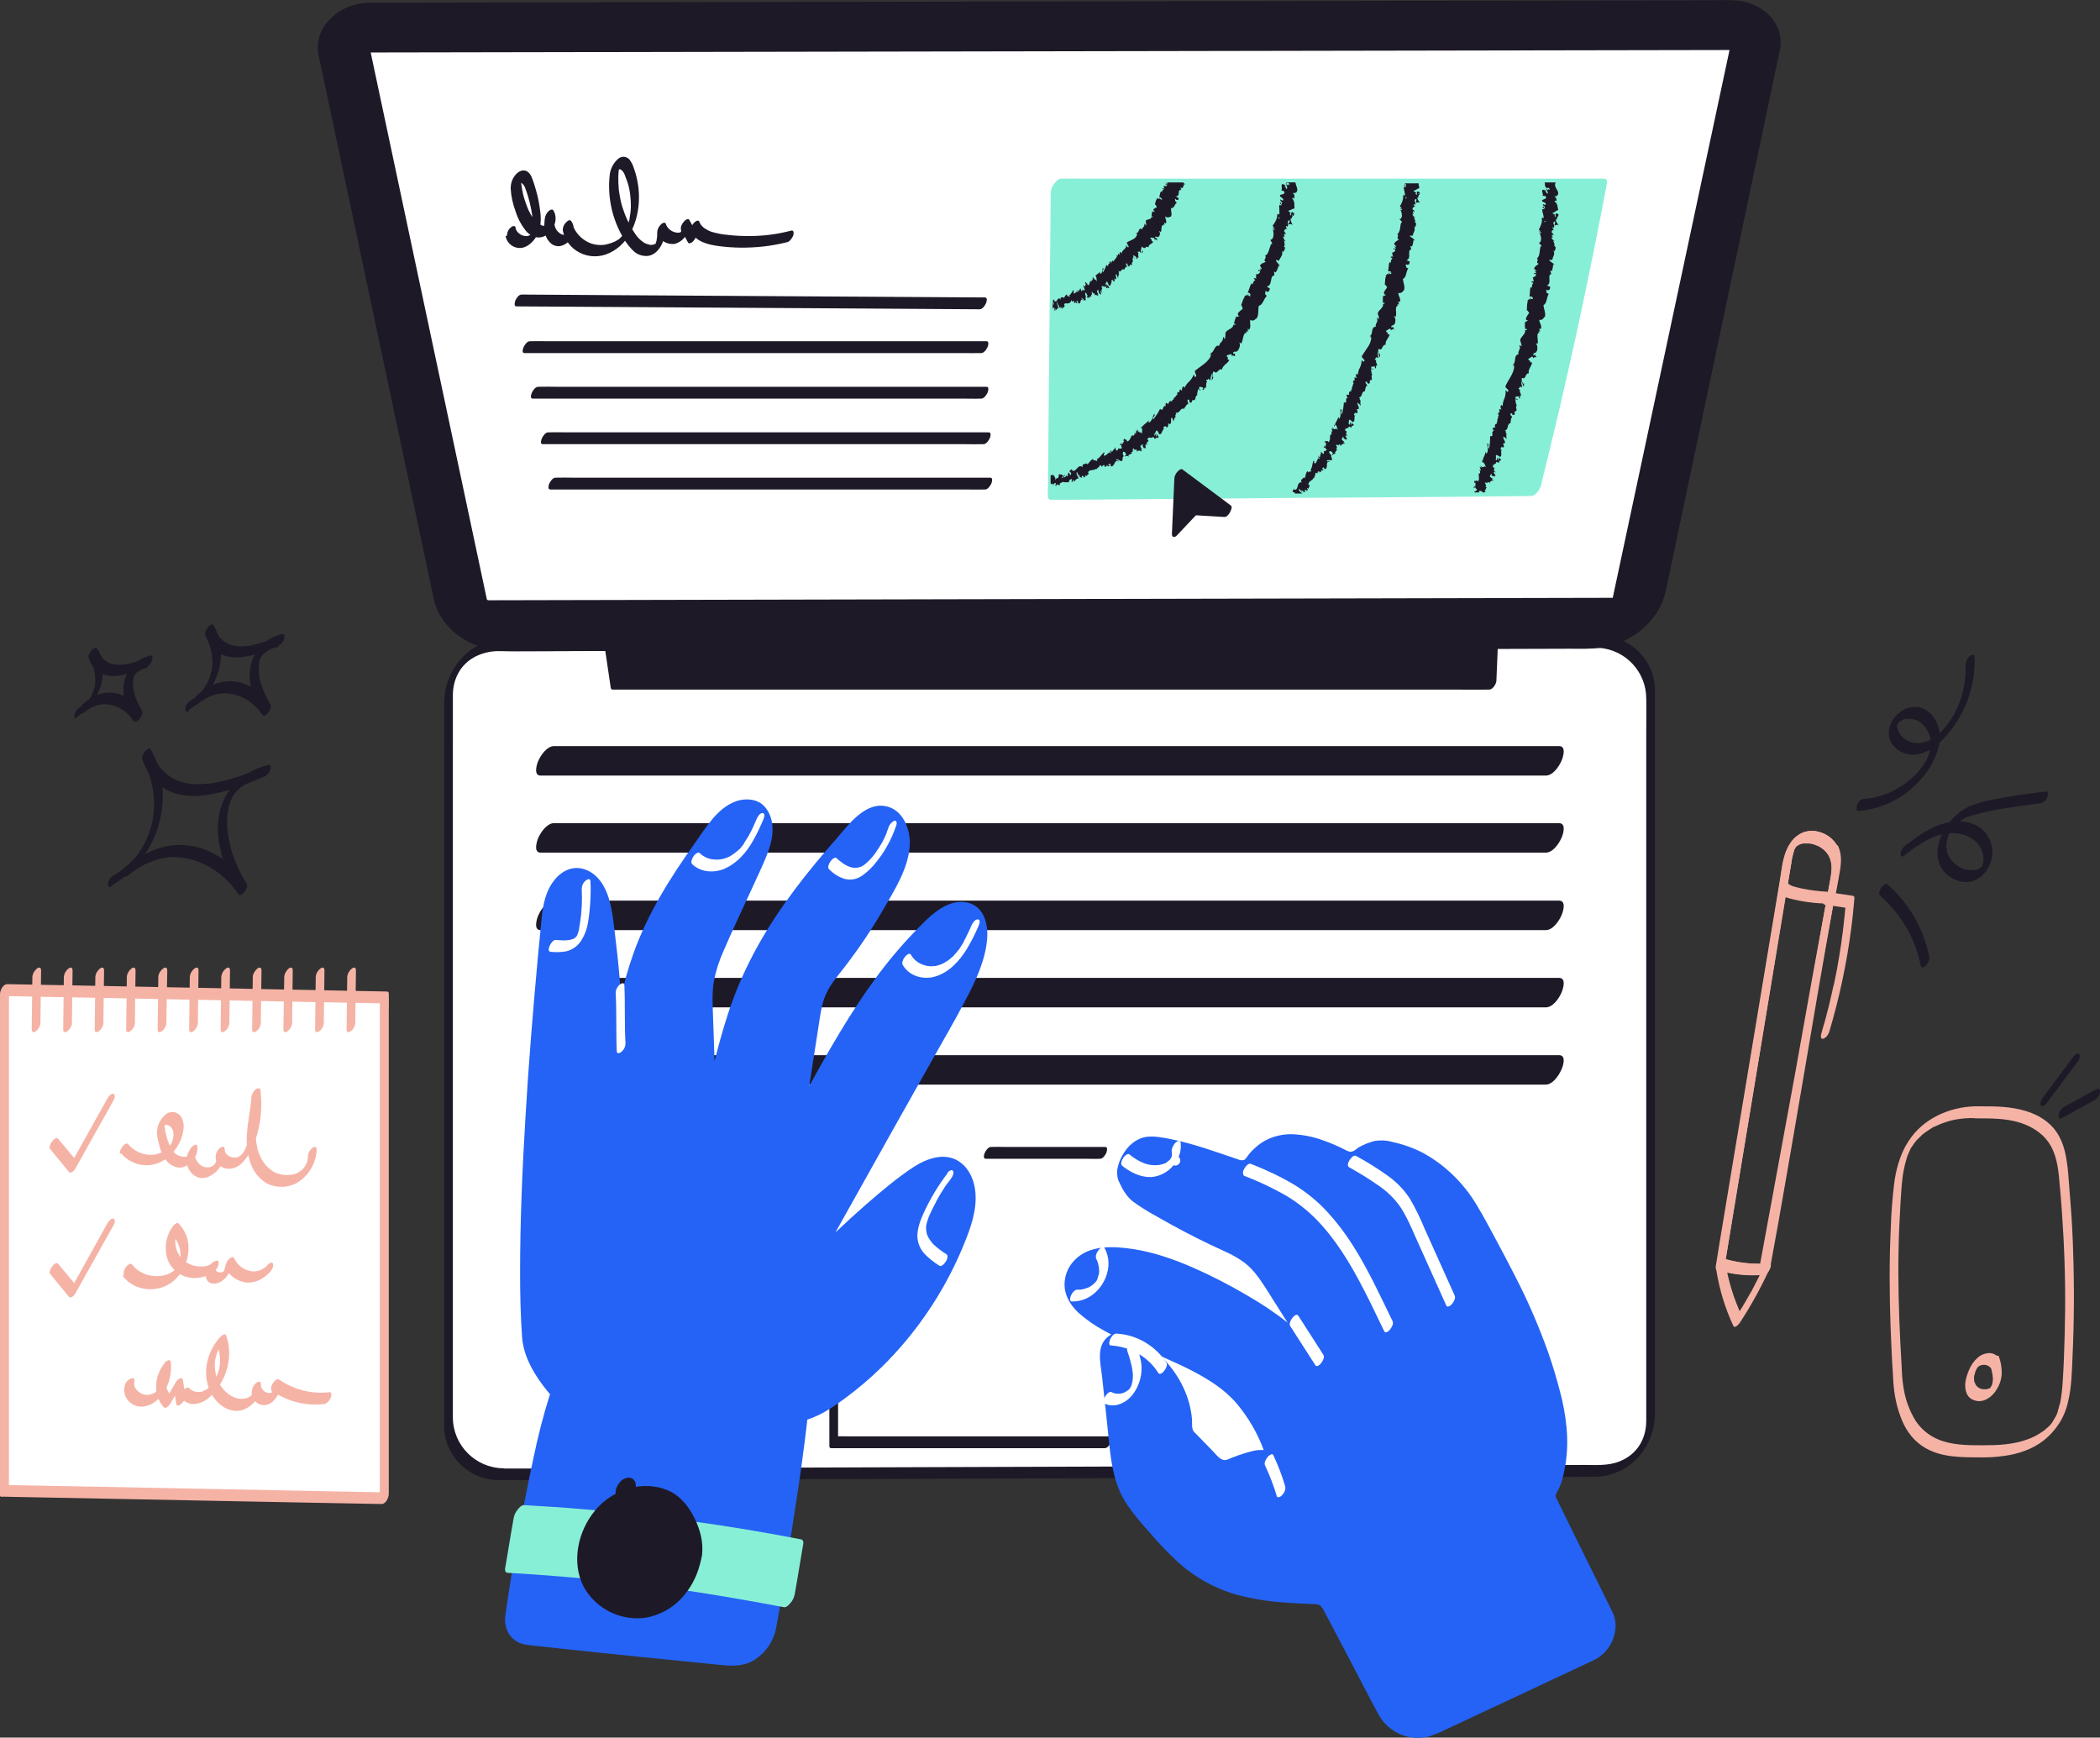 <?xml version="1.0" encoding="utf-8"?>
<!-- Generator: Adobe Illustrator 24.1.0, SVG Export Plug-In . SVG Version: 6.00 Build 0)  -->
<svg version="1.1" id="Layer_3" xmlns="http://www.w3.org/2000/svg" xmlns:xlink="http://www.w3.org/1999/xlink" x="0px" y="0px"
	 viewBox="0 0 940.4 778.1" style="enable-background:new 0 0 940.4 778.1;" xml:space="preserve">
<rect x="0" y="0" width="940.4" height="778.1" fill="#333333" stroke="none"/>
<style type="text/css">
	.st0{fill:#FFFFFF;}
	.st1{fill:#1E1926;}
	.st2{fill:#88EFD7;}
	.st3{fill:#2463F5;}
	.st4{fill:#F5B3A6;}
</style>
<g id="Macbook">
	<path class="st0" d="M224.3,660.2l491.6-1.4c12.9,0,23.3-10.5,23.3-23.4V310.8c0-12.9-10.5-23.4-23.4-23.4c0,0,0,0-0.1,0
		l-491.6,1.4c-12.9,0-23.3,10.5-23.3,23.4v324.6C200.9,649.7,211.3,660.2,224.3,660.2C224.3,660.2,224.3,660.2,224.3,660.2z"/>
	<path class="st1" d="M223.1,662.8h10.1l27.8-0.1l41.9-0.1l52.3-0.2l59.1-0.2l62.6-0.2l61.8-0.2l57.8-0.2l50.2-0.1l38.6-0.1
		l23.6-0.1h5.1c7.3,0,14.3-3,19.3-8.4c5.1-5.5,7.9-12.8,7.8-20.4V324.3c0-5.1,0.1-10.2,0-15.4c-0.2-13.3-10.9-24.1-24.2-24.2
		c-0.9,0-1.9,0-2.8,0l-19.7,0.1l-35.7,0.1l-47.8,0.1l-56.3,0.2l-61.2,0.2l-62.5,0.2l-60.4,0.2l-54.2,0.2l-44.6,0.1l-31.4,0.1
		c-4.8,0-9.6,0-14.4,0c-15.8,0.1-27,13.7-27,28.9c0,7.3,0,14.6,0,21.9v297.8c0,1.3,0,2.6,0,3.9C199,651.9,209.8,662.6,223.1,662.8
		c1.9,0,4.4-5.3,2.4-5.3c-12.5-0.1-22.6-10.2-22.7-22.7c0-1.7,0-3.3,0-5V332.6c0-7.1,0-14.1,0-21.2c0-7.5,3.5-14.1,10.3-17.5
		c3.5-1.7,7.4-2.5,11.3-2.3h17.1l32.9-0.1l45.6-0.1l54.6-0.2l60.1-0.2l62-0.2l60.4-0.2l55.3-0.2l46.6-0.1l34.4-0.1l18.8-0.1
		c1.3,0,2.6,0,3.9,0c11.9,0.9,21.1,10.8,21.1,22.7c0.1,5.8,0,11.6,0,17.3v299c0,2.4,0,4.8,0,7.2c0,8-4.1,14.9-11.7,18
		c-5.2,2.2-11,1.7-16.5,1.7l-25.7,0.1l-40,0.1l-50.7,0.2l-57.9,0.2l-61.5,0.2l-61.6,0.2l-58,0.2l-51.5,0.2l-40.6,0.1l-26.8,0.1h-9.2
		C223.6,657.6,221.1,662.9,223.1,662.8z"/>
	<path class="st1" d="M495,513.6h-5.1h-12.2h-14.8h-12.8c-2.1,0-4.2-0.1-6.2,0h-0.1c-1.3,0-2.3,1.6-2.8,2.6
		c-0.3,0.6-0.9,2.7,0.4,2.7h5.1h12.2h14.8h12.8c2.1,0,4.2,0.1,6.2,0h0.1c1.3,0,2.3-1.6,2.8-2.6C495.6,515.8,496.3,513.6,495,513.6
		L495,513.6z"/>
	<path class="st1" d="M371.4,624.5v23.2c0,0.4,0.3,0.8,0.8,0.8h3.3h8.9h13.2h16h17.6l17.8,0h16.6h14h10.1c1.6,0,3.2,0,4.8,0h0.2
		c1.3,0,2.3-1.6,2.8-2.6c0.3-0.6,0.9-2.7-0.4-2.7h-3.3h-8.9h-13.2h-16H438h-17.8h-16.6h-14h-10.1c-1.6,0-3.2-0.1-4.8,0h-0.2l0.8,0.8
		v-23.2c0-0.4-0.3-0.8-0.8-0.8c-0.6,0.1-1.1,0.3-1.5,0.7C372.1,621.7,371.5,623,371.4,624.5L371.4,624.5z"/>
	<path class="st1" d="M778.6,0.3c-3.5-0.3-6.9-0.3-10.4-0.2l-21.6,0.1L669,0.3L560.6,0.5l-121,0.2L322.3,0.9l-95.1,0.2l-55.4,0.1
		h-7.3c-0.1,0-0.2,0-0.3,0.1c-11.8,0.4-23.9,10.3-21.6,23.1c0.3,1.7,0.7,3.5,1.1,5.2l7,33l23.8,112.4l18.5,87.3
		c0.4,1.9,0.8,3.8,1.2,5.8c2.6,11.6,12.3,19.5,23.5,22.3c5.8,1.5,11.7,1.2,17.6,1.2l65.1-0.2l106.8-0.2l121.7-0.3l107.9-0.2l66-0.2
		c4.7,0,9.6,0.2,14.3-0.5c13-2,25.1-11,28.5-24c0.5-1.9,0.8-3.9,1.3-5.9l17.8-84.4l23.8-112.8l7.3-34.7c0.4-2,0.9-4,1.3-6
		C799.2,10.5,789.6,1.6,778.6,0.3z"/>
	<path class="st0" d="M166,23.5l608.5-1.1l-52.3,245.3l-503.5,1.1c-0.3,0-0.6-0.2-0.7-0.5L166,23.5z"/>
	<path class="st1" d="M669.1,282.2l-1,24.1H275.5l-4.2-28.3"/>
	<path class="st1" d="M667.1,283.4l-1,24.1l3.2-3.9H282.6c-1.7-0.1-3.5-0.1-5.2,0c-0.2,0-0.4,0-0.7,0l0.8,0.8l-4.2-28.3
		c-0.2-1.3-1.5-0.7-2.2-0.1c-1.1,0.9-1.8,2.3-1.8,3.7l4.2,28.3c0.1,0.4,0.3,0.8,0.8,0.8h376.6c5.1,0,10.2,0.1,15.3,0h0.7
		c1.6,0,3.1-2.5,3.2-3.9l1-24.1c0-1.2-0.6-1.7-1.7-1C668.1,280.7,667.3,282,667.1,283.4L667.1,283.4z"/>
	<path class="st1" d="M698.2,334.1c-4.5,0-8.9,0-13.3,0H248.1c-3.1,0-5.9,4-7,6.5c-0.7,1.5-2.3,6.7,0.9,6.7c4.5,0,8.9,0,13.3,0
		h436.9c3.2,0,5.9-4,7-6.5C699.9,339.3,701.6,334.1,698.2,334.1L698.2,334.1z"/>
	<path class="st1" d="M698.2,472.5c-4.5,0-8.9,0-13.3,0h-417h-18.6h-1.2c-3.1,0-5.9,4-7,6.5c-0.7,1.5-2.3,6.7,0.9,6.7
		c4.5,0,8.9,0,13.3,0h379.7h37.3h19.8c3.2,0,5.9-4,7-6.5C699.9,477.7,701.6,472.5,698.2,472.5L698.2,472.5z"/>
	<path class="st1" d="M698.2,437.9c-4.5,0-8.9,0-13.3,0H356.4h-51.2h-57.1c-3.1,0-5.9,4-7,6.5c-0.7,1.5-2.3,6.7,0.9,6.7
		c4.5,0,8.9,0,13.3,0h436.9c3.2,0,5.9-4,7-6.5C699.9,443.1,701.6,437.9,698.2,437.9L698.2,437.9z"/>
	<path class="st1" d="M698.2,403.3c-4.5,0-8.9,0-13.3,0h-140h-63.7H248.1c-3.1,0-5.9,4-7,6.5c-0.7,1.5-2.3,6.7,0.9,6.7
		c4.5,0,8.9,0,13.3,0h436.9c3.2,0,5.9-4,7-6.5C699.9,408.5,701.6,403.3,698.2,403.3L698.2,403.3z"/>
	<path class="st1" d="M698.2,368.6c-4.5,0-8.9,0-13.3,0h-33.2h-48.3H248.1c-3.1,0-5.9,4-7,6.5c-0.7,1.5-2.3,6.7,0.9,6.7
		c4.5,0,8.9,0,13.3,0h436.9c3.2,0,5.9-4,7-6.5C699.9,373.9,701.6,368.7,698.2,368.6L698.2,368.6z"/>
	<path class="st2" d="M687.3,218.1c11.1-44.4,20.8-89,29.3-134h-243l-1.3,135.7L687.3,218.1z"/>
	<path class="st2" d="M690.1,217.1c4.3-17.3,8.5-34.7,12.4-52.2c4-17.6,7.7-35.3,11.3-53c2-9.9,3.9-19.8,5.8-29.8
		c0.2-0.8-0.1-2.1-1.1-2.1H485.2c-3.2,0-6.3-0.1-9.5,0h-0.4c-1.4,0-2.6,1.4-3.3,2.4c-1,1.2-1.5,2.8-1.5,4.3l-0.1,13.5l-0.3,32.5
		l-0.4,39.2l-0.3,33.9l-0.1,11.3c0,1.7-0.2,3.5,0,5.3v0.2c0,0.6,0.5,1.2,1.1,1.2l5.8,0l15.7-0.1l23.2-0.2l28.3-0.2l30.9-0.3
		l31.2-0.2l29.1-0.2l24.5-0.2l17.7-0.2c2.8,0,5.6,0,8.4-0.1h0.4c1.9,0,3.5-2.4,4.2-3.9c0.4-0.9,1.4-4.1-0.5-4h-5.8l-15.7,0.1
		l-23.2,0.2l-28.2,0.2l-30.9,0.2l-31.2,0.3l-29.1,0.2l-24.5,0.2l-17.7,0.1c-2.8,0-5.7-0.2-8.4,0.1h-0.4l1.2,1.2l0.1-13.5l0.3-32.5
		l0.4-39.2l0.3-33.8c0.1-5.5,0.2-11,0.2-16.5c0-0.1,0-0.1,0-0.2l-4.8,6.7h233.2c3.1,0,6.3,0.2,9.5,0c0.1,0,0.3,0,0.4,0l-1.1-2.1
		c-3.3,17.5-6.8,35-10.4,52.4c-3.6,17.1-7.5,34.3-11.5,51.4c-2.3,9.8-4.7,19.5-7.1,29.2c-0.3,1.3-0.3,3.5,1.6,2.9
		S689.6,218.9,690.1,217.1z"/>
	<path class="st1" d="M471.5,139.2c-0.2-1.3,0.3-1.2,0.6-1.6c0.1,0.5,0.2,1,0,1.5l0.3-0.1c0-0.3,0-0.6,0.2-0.9l0.1,1
		c0.4-0.2,0.6-1.4,1.3-0.9c-0.2-0.9-1-2.3-0.6-3.1c0.2,0.5,0.3,1,0.2,1.5c0-0.1,0.1-0.5,0.2-0.3v0.9c0.3,0.3,0-0.7,0.2-0.7
		c0.2,0.7,0.3,0.4,0.4,1c0,0.1-0.2-0.2-0.2,0.1c0.4,0.1,0.7,0.4,0.8,0.8c-0.1-0.4-0.2-0.9-0.1-1c0.4-0.2,0.4,0.8,0.7,1
		c0-0.5,0.4-0.1,0.1-1.1c0.1,0,0.3,0.4,0.4,0.7c0.1-0.5,1-0.5,0.5-1.5l-0.1,0c0,0,0,0,0-0.1c0.4-1.2,1.6,0,2.2-0.8l0.1,0.3
		c0.3-0.5,0.9-0.6,0.9-1.5c0.1,0,0.5,0.5,0.5,0.9c0.2-0.4,0.2-0.8,0.8-0.4c-0.1,0.7,0.3,0.5-0.2,0.6c0.5,0.1,0.8,0.6,0.9-0.5
		c0.1,0.9,0.7,0.9,0.8,0.5l-0.5-0.5c0.2-0.2,0.4-0.3,0.6-0.3l0.3,1.1c1.3,0.9,0.7-3,2.2-1.1c-0.1-0.9-0.7-0.3-0.8-1.3
		c0.4,0,1.4,1.3,1.5,1.2c0.8,0.3-0.1-1.8,0.6-1.7c-0.4-0.6-0.5-1.2-0.4-1.9c0.4-0.1,1.1,1.3,1,1.8c-0.1,0.1-0.2,0-0.2-0.1
		c-0.1,0.3-0.1,0.6,0.2,0.8l-0.1-0.4c0.3,0.3,0.9,0,1,0.6c0.1-0.5-0.1-0.7-0.4-0.8c0.7,0.3,0.8-0.4,1.4-0.3
		c-0.2-0.2-0.4-0.5-0.3-0.6c0.9,0,0-0.9,0.4-1.4c0.5,0.4,0.5,1.4,0.8,0.6c0.5,0.2,0.5,1,0.5,1.3c0.1-1,1.1,0,1.4-0.1l-0.1,0.5
		c0-0.2,0.1-0.3,0.3-0.4l-0.5-0.7c0.2,0,0.3,0,0.5,0.3c-0.1-0.6-0.7-1.2-0.7-2c0.4,0.3,0.4-0.8,0.9,0.2c-0.7,0,0.5,1,0.1,1.4
		c0-0.2,0.2-0.2,0.4-0.2c0.1,0.1,0.1,0.2,0.1,0.3c1,0.5-0.3-1.3,0.3-1.6c0.2,0.6,0.6,1,0.7,0.8c-0.2,0.1-0.5-0.8-0.5-1.4
		c0.6,0.2,0.2-0.6,0.5-0.7l-0.3,0c-0.2-0.6,0-0.6,0.2-1c0.2,0.4-0.1,0.5,0.1,0.6c-0.2-1.1,1.1,0.6,1.2-0.4c0.4,0.2,0.5,1,0.8,1.1
		c0.1-1,0.9,0.4,1-0.5c-0.5-0.6-0.4-0.4-0.5-1.4l-0.5,1.1l-0.1-1.4c-0.2,0.2-0.2,0.8-0.4,0.8c-0.1-0.8,0-0.6-0.4-1.1
		c0.9,0.9,0.3-1.1,1-0.6l0.9,1.8c1,0.4,0.5-1.6,1.4-1.7l-0.4-0.1c-0.3-0.8,0.4-0.4,0.4-0.9c0.2,0.4,0.5,0.7,0.9,1
		c-0.2-0.4,0.5-0.4-0.1-1.6l0.7,0.5c0.7-0.1-0.4-2.1,0.3-2.4c0.2,0.8,0.7,1,0.6,1.7c0.2-0.1,0.4-0.2,0.2-0.6c0.3,0.3,0-1.2,0.5-0.8
		c-0.1-0.3-0.4-0.9-0.2-1c0.1,0.1,0.1,0.2,0.2,0.3c-0.2-0.3,0-0.6-0.5-1.1c1.6,1.3,1.3-1.4,2.7-0.4c0.2-0.5,0.5-1,0.9-1.4
		c0.1,0.2,0.2,0.3,0.1,0.3c0.8,0.1-0.8-1.8,0.1-1.8c0.9,0.6,0.1,0.7,0.5,0.9c1.3,1.7,0.4-0.9,1.5-0.2v0.2c0.7,0.3,0.1-1.3,0.7-1.6
		c0.1,0.1,0.1,0.2,0.2,0.3c-0.3-0.9-0.2-1.8,0.1-2.7c0.4,0.8,0.1,0.5,0.7,1.1c0.1-0.3-0.9-1-0.7-1.6c0.6,0.2,1.1,0.6,1.5,1l-0.3,0.4
		c0.9,0.7,0.4-0.5,0.7-0.5l0.3,0.4c0.4-0.7-0.4-1.7,0.2-2.2l-0.3-0.2c-0.5-1.3,0.7,0.3,0.4-0.8l0.9,0.9c-0.1-0.8-0.1-1.5,0-2.3
		c0.3,0.8,0.5,1.7,0.5,2.5c0.4-0.4,0.5-1,0.2-1.4c0,0.2,0.1,0.5-0.1,0.5c-0.4-1-0.5-1.8-0.1-2.2c1.6,1.9,1.4-0.7,2.9,0.4
		c0-1.5,1.5-1.4,2.1-2.5c-1.6-1,0.2-0.3-1.3-1.6c0.1-0.3,0.2-0.4,0.2-0.3l0,0l1.3,0.1c0.5,0.2,0.2,0.5,0.5,0.8
		c0.5-0.4,0.8,0.4,1.4,0.4c-0.6-0.4-0.6-0.9-0.2-1l-1-0.2c-0.3-1.4,1.6,0.5,1.4-0.9l0.3,0.6c0-0.6,1-1.4,0-2.8
		c0.2,0.1,0.7,0.3,0.7,0.6c0.8-0.8,0-3.1,1.2-3.2l0.3,0.4c0-0.3-0.5-0.9,0-0.8c0.2,0.1,0.3,0.4,0.4,0.3c-0.1-0.2-0.4-1,0-1.1
		l0.3,0.5c1-0.6-0.2-2.2-0.1-3.2c0.6,0.6,1.6,0.6,2.3,0.1l0.2,0.1c0.7-1,0-2.6,0.1-3.9c1.6,0.2,1.5-1.9,2.7-2.5
		c-0.3,0-0.9-0.6-0.9-0.9c0.3-0.1-0.5-1.2,0.5-0.5l-0.1,0.1c1.1,0.5,1.1-0.2,1.3-0.6l-1.4-0.9c2.5,0.1,0.3-3.2,2.5-2.8
		c-0.3-0.5-0.1-0.8-0.4-1.2l0.8,0.4c0.5-0.6,0.8-1.3,0.8-2l0.5,0.5c0.1-0.2-0.4-0.7-0.9-1.1h-7c0.1,0.1,0.2,0.2,0.2,0.4l-0.7-0.4
		h-0.1l0.7,0.8l-1.1-0.3l0.1,0.4c0.1-0.1,0.5,0,0.7,0.1c0.2,0.7-1,0.8-1.5,0.5l0.3,1.5c-0.2-0.1-0.3-0.3-0.4-0.5
		c0.3,0.7-1-0.5-0.4,0.4c0.2,0,0.5,0.3,0.6,0.4c-0.6,0-0.9,0.5-0.8,1.1l-0.5-0.4c-0.5,0.7-0.5,1.8-0.8,2.6c0.4-0.1,1.3,0.6,1.3,0.9
		l-0.9-0.5c0.5,0.5,0.4,0,0.9,0.7c-0.3,0.2-1.1-0.4-1.3-0.8l0.1,0.6c-0.3-0.1-0.4-0.3-0.7-0.6c0.5,0.5-1.2,0.1-0.4,0.9l-0.3-0.1
		c-0.2,0.7-0.5,1.4-0.6,2.1c0.7,0.5,0.4,0.7,0.9,1.3c-0.5,0.3-1.4,0.5-1.6,1.1c0.1,0.7,0.5,0.6,0.8,1.1c-0.7-0.5-0.9,0.2-1.2-0.5
		c-0.3,0.7-0.4,1.5-0.4,2.3c0.3,0.1,0.5,0.1,0.7,0.3c0,0.2-0.5,0.1-0.8-0.1V97c0.3,1.8-3.2,0.7-2.4,2.6v-0.1l0.1,1.4
		c-0.3,0.3-0.3-0.6-0.9-0.7c0.4,1.8-1,1.2-0.8,2.5c-2.1-1.2-1.2,1.9-2.8,1.5l0.4,0.4c0.3,0.6-0.4,0-0.6,0c0.3,0.3,0.5,0.2,0.6,0.5
		c-0.3,0.9-1,1.7-1.9,2.1c-0.9,0.5-1.8,0.8-2.6,1.3c-0.5,0.4,1.7,2.6,0.2,2.2l-0.5-1c0,0.8-0.4,1.5-1,2c-0.6,0.4-1,1.1-1.2,1.9
		c-0.1-0.3-0.3-0.5-0.2-0.6c-0.7-0.5-0.8,0.7-0.4,1.2c-0.2,0.1-0.4-0.4-0.7-0.6c-0.5-0.2,0.1,1.4-0.5,0.8c-0.1-0.1-0.1-0.2-0.1-0.4
		c0.1,0.4-0.7,0.5,0,1.1c-0.6,0-0.5,1-1.1,0.8c0.4,1-0.9,0.2-0.2,1.5c-0.8-1.3-1.3-0.4-1.2,0.4c-0.2-0.5-0.5-0.2-0.7-0.9
		c-0.3,0.2-0.4,0.7,0.1,1.3c-1.5-1.1-0.3,2.1-1.8,0.4c-0.3,1.2-0.8,2.3-1.5,3.4c-0.7-1.4,0.8-0.8,0-2.2c-0.4,1.1-0.2,2.6-1.1,2.8
		c-0.3,0-0.2-0.7-0.3-1c-0.4,1.1-1.5,0.9-1.8,2.1c0-0.2,0-0.3,0-0.5c-0.1,0.1-0.4,0-0.1,0.6v-0.3c0.7,0.8,0.4,2.3,0.6,2.8
		c-0.6-2-0.9,0-1.6-2.5c0,0.3,0,0.7,0.2,1c-0.2,0-0.3-0.3-0.4-0.8c-0.3,0.7,0.2,1.2-0.3,1.5c-0.1-0.3-0.2-0.6-0.2-0.9
		c0.1,0.7,0.1,1.5-0.4,1.5c-0.1-0.2-0.2-0.4-0.1-0.5c-0.6,0.5-0.4,2.3-1.3,2.1c-0.4-1.5-0.4-0.3-1-1.5l-0.2,0.6l0.4,0.5
		c-0.3,0.2-0.3,1.2-0.8,1v-0.6l-0.5,0.6l0.5,0.3c-0.1,0.8,0.7,1.5,0,1.4c0-0.2-0.3,0.2-0.8-0.4l0,0c0,0.5,0,1-0.4,0.8
		c-0.2-0.4-0.5-1.4-0.6-1.6c0.2,1.1-0.7,0.7-0.5,1.9c-0.1-0.3-0.2-0.7-0.3-1l0.2,0.9c-0.3-0.2-0.3-0.3-0.5-0.8
		c-0.5,0.1,0.7,1.5-0.1,1.1c0-0.1,0-0.2,0-0.4c-0.7-0.1-0.9,1.1-1.6,0.9c-0.6-1.2,0.4-0.5-0.2-1.5c-0.7,0.6-1.1,2.2-2,2.3l0.2,0.1
		c0.4,1.8-0.8-0.6-1,0.4c0-0.3-0.1-0.6-0.1-0.8c-0.6-0.1-0.9,0.9-1.5,1.8v-0.5c-0.4-0.3-0.9,0.1-1.3,0c0,0.5-0.2,0.5,0.1,1.1
		c-1.7-2.3-1.6,2.2-3.1,0.2c0.1,0,0.2-0.5,0.1-0.5l-0.7,0.7c0.2,0.8,0.2,0.4,0.5,1c0,0.5-0.1,0.9-0.3,1c0.1-0.4,0-0.9-0.3-1.3
		C471.4,136.7,471.4,137.9,471.5,139.2L471.5,139.2L471.5,139.2z"/>
	<path class="st1" d="M471.5,217.5c0-0.9-0.7-0.4-0.2-1.2c0.6,1.7,0.7-0.6,1.5,0.1c0,1-0.6,0.7,0.2,1.3c0-1.7,1.2,0,1.6-0.5
		c-0.3-1.2,0.9-0.9,1.6-1.5c0.1,0.5,1.7,0.1,2.5,0.3v0.2c-0.2-1.3,0.6-1.4,1.1-1.8c0.2,0.5,0.2,1,0,1.5l0.5-0.2c0-0.4,0.1-0.8,0.4-1
		l0.1,1c0.7-0.3,1.1-1.6,2.2-1.4c-0.2-0.9-1.4-2.1-0.7-3c0.2,0.4,0.5,1.2,0.3,1.5c0.1-0.1,0.2-0.5,0.4-0.4l-0.1,0.9
		c0.5,0.2,0-0.7,0.3-0.8c0.2,0.7,0.4,0.4,0.5,0.9c-0.1,0.1-0.4-0.2-0.4,0.2c0.5,0,1,0.2,1.3,0.6c-0.2-0.4-0.3-0.9,0-1.1
		c0.7-0.3,0.5,0.7,1,0.8c0-0.5,0.6-0.2,0.3-1.2c0.2-0.1,0.4,0.4,0.5,0.6c0.2-0.6,1.6-0.9,0.9-1.7h-0.1c0,0,0,0,0-0.1
		c0.8-1.5,2.6-0.6,3.6-1.6l0.1,0.3c0.5-0.7,1.4-1,1.7-1.9c0.2-0.1,0.7,0.3,0.8,0.8c0.4-0.5,0.3-0.9,1.3-0.8
		c-0.3,0.8,0.4,0.4-0.4,0.7c0.8-0.1,1.1,0.3,1.5-0.9c0.1,1,0.9,0.8,1.1,0.3l-0.7-0.3c0.3-0.3,0.6-0.4,1-0.5l0.2,1.2
		c1.9,0.5,1.6-3.6,3.5-2c0-1-1-0.1-1-1.1c0.7-0.2,2,0.9,2.2,0.8c1.1,0,0.1-2,1.2-2.2c-0.5-0.5-0.7-1.3-0.3-2
		c0.7-0.2,1.5,1.1,1.2,1.6c-0.1,0.1-0.3,0-0.3-0.1c-0.1,0.3-0.3,0.6,0.1,0.8l-0.1-0.4c0.5,0.2,1.3-0.4,1.4,0.4
		c0.3-0.7-0.1-0.7-0.5-0.7c1,0,1.2-0.7,2.2-0.9c-0.2-0.1-0.5-0.5-0.4-0.5c1.4-0.3,0.2-1,0.9-1.7c0.7,0.2,0.5,1.4,1,0.4
		c0.7,0,0.6,0.9,0.5,1.3c0.4-1.2,1.6-0.5,2.1-0.6l-0.2,0.6c0.1-0.2,0.3-0.5,0.5-0.6l-0.6-0.6c0.3,0,0.5-0.2,0.6,0.2
		c0-0.6-0.8-1.1-0.7-2c0.5,0.2,0.7-1,1.3-0.2c-1.1,0.3,0.6,0.9-0.1,1.6c0.1-0.2,0.3-0.4,0.6-0.4c0.1,0.1,0.1,0.2,0,0.3
		c1.3,0.2-0.2-1.4,0.8-2c0.2,0.6,0.8,0.8,0.8,0.6c-0.4,0.3-0.7-0.8-0.5-1.4c0.8,0,0.5-0.8,0.8-1l-0.5,0.1c-0.2-0.6,0.2-0.8,0.5-1.2
		c0.1,0.1,0.1,0.2,0.1,0.3c0.2-0.7,1.5,0.4,1.8-0.6c0.5,0.1,0.6,1,1,1c0.3-1.2,1.2,0.1,1.6-1c-0.6-0.5-0.5-0.3-0.4-1.4l-0.9,1.5
		l0.2-1.7c-0.4,0.3-0.5,1.1-0.8,1.1c0-0.9,0.1-0.7-0.4-1.1c1.1,0.7,0.6-1.4,1.6-1.2l1,1.7c1.3,0.1,1-2.1,2.3-2.6h-0.5
		c-0.3-0.8,0.6-0.7,0.8-1.2c0.3,0.6,0.7,0.6,1,0.8c-0.3-0.4,0.8-0.7,0.2-1.9l0.9,0.3c1.1-0.5,0-2.5,0.9-3c0.1,0.8,0.8,0.9,0.5,1.8
		c0.3-0.2,0.6-0.4,0.3-0.8c0.4,0.2,0.3-1.4,0.9-1.1c0-0.3-0.4-1,0-1.2c0.1,0.1,0.1,0.2,0.2,0.3c-0.2-0.3,0.2-0.8-0.4-1.2
		c2,0.9,2.2-2.4,3.9-1.6c0.4-0.8,1-1.5,1.5-2.2c0.1,0.2,0.2,0.3,0,0.3c1.1-0.2-0.7-2,0.5-2.3c1,0.4-0.1,0.9,0.4,1
		c1.4,1.6,0.8-1.3,2.1-0.8l-0.1,0.2c0.9,0.1,0.5-1.7,1.3-2.3c0,0.1,0.1,0.2,0.2,0.3c-0.1-1.2,0.2-2.5,0.8-3.5c0.3,0.9,0,0.7,0.7,1.2
		c0.2-0.4-0.9-1-0.5-1.8c0.5,0.1,1.1,0,1.8,0.6l-0.5,0.7c1,0.6,0.7-0.8,1.1-1l0.3,0.4c0.7-1.1-0.1-2.1,0.8-3l-0.3-0.2
		c-0.4-1.5,0.9,0.1,0.7-1.2l1,0.8c0.1-1.1,0.3-2.1,0.6-3.1c0.2,1,0.2,2.1,0,3.2c0.3-0.4,0.9-1.3,0.7-2c0,0.2,0,0.7-0.2,0.7
		c-0.3-1-0.2-2.1,0.4-2.9c1.6,2,2-1.5,3.7-0.7c0.4-2,2.3-2.5,3.3-4.2c-1.8-0.8,0.3-0.5-1.2-1.8c0.2-0.5,0.3-0.6,0.4-0.5h-0.1h0.1
		l0,0l1.6-0.4c0.6,0.1,0.1,0.7,0.4,0.9c0.7-0.8,0.8,0.2,1.6,0c-0.4-0.2-0.5-0.6-0.3-0.9c0.1-0.2,0.2-0.3,0.3-0.3l-1.1,0.1
		c0-1.9,1.9,0.1,1.9-1.8l0.2,0.8c0.1-0.8,1.5-2.3,0.7-4c0.2,0,0.7,0.2,0.7,0.6c1.1-1.4,0.8-4.5,2.2-5l0.3,0.4c0.1-0.4-0.4-1,0.2-1.1
		c0.2,0.1,0.3,0.4,0.4,0.3s-0.2-1.3,0.2-1.5l0.2,0.7c1.3-1.1,0.3-3.1,0.7-4.6c1.1,0.9,2.2-0.1,2.6-0.6l0.2,0.1
		c1.1-1.7,0.6-3.8,1-5.8c1.8-0.2,2.2-3.2,3.7-4.5c-0.3,0.1-0.9-0.6-0.9-1c0.4-0.3-0.3-1.6,0.7-0.9l-0.1,0.1c1.2,0.4,1.3-0.6,1.6-1.3
		l-1.4-1c2.8-0.5,1.1-5,3.4-4.9c-0.2-0.6,0-1.1-0.2-1.8l0.8,0.4c0.6-1,1.1-2,1.3-3.2l0.4,0.6c0.4-0.8-1.9-2.2-1.6-3l1.3,0.4
		c0.5-1.4,2-2.4,1.4-4.4c0.2,0.1,0.5,0.3,0.5,0.6c0.3-0.7,1.7-2.3,0-2.8c1.1,0.5,0.6-1.5,0.4-2.5l0.8,0.5c-0.8-1.1-1.1-1.2-1.1-2.3
		c0.1-0.1,0.5,0,0.5,0.2c0.4-0.5-0.6-0.8,0-1.5l0.4,0.5c0.3-0.7,0-0.8-0.5-1.4c-0.2-0.6,0.6-1.4,1.4-1.2c-0.4-0.3-0.9-0.9-0.5-1.3
		c0.2,0,0.4,0.2,0.5,0.4c0.9-1.1-0.4-2.3,0.6-2.9c0.2,0.1,0.3,0.1,0.5,0c-0.1,0.6-0.3,1.2-0.6,1.7c0.7,0.3,1.1-0.5,1.9,0.5
		c-0.4-0.9-1.3-2.5-0.8-3.1c0.1,0,0.2,0,0.3,0l0.1,0.1c0.1-0.2,0.1-0.4,0-0.6c0.2-0.2,0.3-0.4,0.4-0.6c0.6,0.1,0.6-0.8,0.7-1.2
		c-0.8-0.2-0.6-0.7-1.3-0.5c0.1,0,0.1,0.1,0,0.4c0,0.1,0,0.1,0,0.2l-0.1,0c0,0.3-0.1,0.6-0.2,1c-0.3-0.5-0.6-0.9,0-1.2
		c-0.5-0.4-0.9-0.8-1.2-1c1.3-0.2,2.2-1.1,2.9-1c-0.2-1.4,0.3-3.1-1-4.4c-0.1-0.4,0.5-0.3,0.8-0.4c0.1,0.3,0,0.5,0.2,0.7
		c-0.2-0.8,0.3-2.2-0.7-2.7c0.7-0.8,0.9,0.8,1-0.5l0.3,0.3c1.5-1.4,0-3-0.2-4.7h-4.2c0,0,0,0.1,0.1,0.1c-0.1,0-0.2,0-0.3,0
		c0.5,0,1,0.1,1.5,0.2c0,0.4,0.5,0.9-0.2,0.9c0.1-0.2-0.2-0.3-0.4-0.5l0.2,0.5c-1.1,0.1-0.2-0.7-1-0.9c0.2,0.9,0.9,2,0.5,2.6
		c-1-0.1-0.1-1.5-1.1-0.9l0.5-0.9c-1.7,0.3,0.2-0.5-1.6-0.3c-0.5,1.2,0.3,1.5-0.3,2.7c0.5,0.4,0.8,0.1,1.3,0.6
		c0.6,2-2.8,0.7-1.7,2.3c0.6,0.5,1.8,1,1,1.8l-1-0.6c-0.4,1.1,1.5,1.2,0.4,2.2c-0.4-0.4-0.2-1.1-0.3-0.9c-1.1,0.5,0.5,0.8,0.4,1.4
		l-1-0.2c-0.2,1.3,0.2,2.9,0,4.4c-0.3-0.2-0.5-0.5-0.9-0.3c0,1-0.2,1.9-0.6,2.8c-0.4,0.8-0.9,1.6-1.5,2.4l0.7,1
		c0,0.1-0.5,0.1-0.6-0.1c-0.5,0.5,0.5,0.2,0.8,0.7c0,0.4-0.6,0.3-0.8,0c0.4,1.4,0.6,3.9-0.7,4.7l-0.2-0.3c-0.6,0.8,1.3,1.8,0.3,2.3
		l-0.1-0.2c-1,1.9-1,4.5-2.8,5.4c1.1,0.9-1.2,1.7,0.3,2.7c-1.2,0.7-1.4,0.2-2.5,1.5c-0.2,0.4,0.8,1.2,0.7,1.8l-0.8-0.5l0.5,1
		l-1.2-0.2v0.6c0.2-0.2,0.5-0.2,0.8,0c0.1,1-1.3,1.5-1.8,1.3v2.2c-0.2-0.2-0.3-0.4-0.3-0.7c0.2,1-1-0.5-0.6,0.7
		c0.2,0,0.5,0.4,0.6,0.5c-0.7,0.1-1.1,1.1-1.3,1.9l-0.5-0.5c-0.7,1.2-1,2.9-1.7,4.3c0.5-0.4,1.4,0.4,1.3,0.9l-0.9-0.4
		c0.4,0.6,0.5-0.2,0.9,0.8c-0.4,0.5-1.2-0.3-1.3-0.8v0.8c-0.3-0.1-0.3-0.4-0.6-0.6c0.4,0.6-1.4,0.5-0.7,1.5l-0.3-0.1
		c-0.7,1.4-0.8,2.2-1.3,3.4c0.7,0.5,0.3,0.9,0.7,1.6c-0.7,0.7-1.8,1.2-2.2,2.2c0,1,0.5,0.7,0.7,1.3c-0.7-0.4-1.2,0.6-1.3-0.3
		c-0.5,1.1-0.9,2.3-1.1,3.5c0.4,0,0.6,0,0.7,0.2c-0.1,0.4-0.6,0.4-0.9,0.1v-0.1c-0.1,2.5-4.1,2.3-3.6,4.7v-0.1l-0.2,1.9
		c-0.5,0.5-0.2-0.8-0.9-0.7c0.1,2.4-1.6,2.1-1.7,3.9c-2.3-0.8-2.1,3.2-4.1,3.3l0.5,0.3c0.2,0.7-0.5,0.1-0.8,0.3
		c0.3,0.3,0.6,0,0.7,0.5c-0.7,1.5-1.8,2.7-3.1,3.7l-3.9,2.9c-0.9,0.8,1.5,2.8-0.3,2.9l-0.4-1.2c-0.4,1.2-1.1,2.3-2,3.2
		c-0.9,0.8-1.7,1.8-2.2,3c-0.1-0.3-0.2-0.6-0.1-0.7c-0.8-0.3-1.2,1.3-0.9,1.8c-0.3,0.2-0.4-0.4-0.8-0.5c-0.6,0-0.2,1.7-0.9,1.2
		c-0.1-0.1,0-0.3,0-0.4c0,0.5-1.1,1-0.3,1.5c-0.9,0.2-1,1.5-1.8,1.5c0.3,1.2-1.3,0.6-0.6,1.9c-0.8-1.3-1.8,0.1-1.8,1
		c-0.1-0.5-0.6-0.1-0.8-0.8c-0.5,0.3-0.6,1-0.3,1.5c0,0,0,0.1,0.1,0.1c-1.8-0.8-0.9,2.8-2.7,1.2c-0.8,1.7-1.9,3.3-3.1,4.8
		c-0.7-1.3,1.3-1.3,0.5-2.6c-0.9,1.5-0.9,3.2-2.3,3.9c-0.4,0.1-0.2-0.7-0.2-1c-0.9,1.5-2.4,1.7-3.1,3.3c-0.1-0.2-0.1-0.4,0-0.5
		c-0.2,0.2-0.6,0.2-0.3,0.8l0.1-0.3c0.8,0.6,0.1,2.5,0.3,3c-0.6-2-1.3,0.4-1.9-2.3c-0.1,0.3,0,0.7,0.1,1c-0.3,0-0.5-0.2-0.5-0.8
		c-0.6,0.9,0,1.4-0.7,1.9c-0.2-0.3-0.1-0.5-0.2-0.9c-0.1,0.8-0.1,1.7-0.9,1.8c0-0.2-0.2-0.4-0.1-0.5c-1,0.8-1,2.8-2.5,3
		c-0.3-1.6-0.6-0.2-1.2-1.3c-0.2,0.3-0.3,0.5-0.5,0.8l0.5,0.4c-0.6,0.3-0.7,1.5-1.3,1.4l0.2-0.7l-1,0.9l0.8,0.1
		c-0.3,1,0.7,1.4-0.2,1.6c0.1-0.2-0.6,0.3-1.2-0.2l0,0c-0.1,0.5-0.2,1.1-0.8,1.1c-0.3-0.3-0.5-1.4-0.7-1.6c0.2,1.1-1.2,1.1-1.1,2.3
		c0-0.4-0.2-0.7-0.3-1l0.1,0.9c-0.4-0.1-0.5-0.2-0.6-0.7c-0.9,0.3,0.9,1.4-0.3,1.2c0-0.1,0-0.2,0.1-0.4c-1.1,0.2-1.6,1.5-2.7,1.6
		c-0.7-1.1,0.6-0.7-0.1-1.6c-0.6,0.6-1.1,1.2-1.6,1.8c-0.4,0.6-1.1,1.1-1.8,1.4h0.3c0.5,1.8-1.2-0.4-1.6,0.7
		c0.1-0.2-0.2-1.1-0.1-0.8c-1,0.1-1.6,1.3-2.7,2.5v-0.5c-0.6-0.2-1.4,0.4-2,0.4c0,0.5-0.4,0.6,0,1.2c-2.5-1.8-2.8,2.9-5,1.3
		c0.2-0.1,0.3-0.6,0.2-0.5l-1.2,0.9c0.3,0.7,0.3,0.4,0.8,0.9c0,0.5-0.2,0.9-0.6,1.2c0.4-0.7-0.4-1.2-0.7-1.6
		c0.1,0.2,0.1,0.5,0.2,0.8c-1.1-1.1,0.3,1.6-0.9,1l-0.1-0.4c-0.3,0.3-0.5,1-0.9,1c-0.4-0.8,0.3-0.6,0.1-1.3
		c-0.5,0.2-0.6,2.1-1.3,1.4c0.2-0.3,0.5-0.5,0.6-0.8c-0.8-0.9-0.8-0.6-1.2-0.6l0,0l-1-0.2l0.3,0.2c-0.1,2.6-1.2,0.9-1.8,2.7
		c0.5-1.8-0.1-0.9-0.2-2c-0.3-0.2-0.7-0.4-0.7-0.8c-0.2,0.8-0.6,0-1,0.5c0,0.9,0,1.8,0,2.7c0,0.3,0,0.7,0,1
		C470.9,216.7,471.2,216.8,471.5,217.5z M578.9,96.3c0,0.3-0.1,0.4-0.3,0.3c0-0.2,0-0.3,0-0.5l-0.1-0.1
		C578.6,96.2,578.8,96.2,578.9,96.3z M572.8,95.9c0,0.1,0,0.2,0,0.4l0,0C572.8,96.1,572.8,96,572.8,95.9z M572.6,97.3
		c0.3,0,0.6,0.2,0.5,0.4c-0.2-0.2-0.4,0.2-0.7,0.3C572.5,97.8,572.5,97.5,572.6,97.3z"/>
	<path class="st1" d="M581.7,218.8c0.3,0.3,0.9,0.9,0.8,1.2c0-0.1-0.1-0.5,0.2-0.5l0.3,0.9c0.5-0.1-0.3-0.7,0-0.9
		c0.4,0.5,0.5,0.2,0.8,0.6c0,0.1-0.4,0-0.3,0.3c0.4-0.2,0.9-0.2,1.3,0c-0.3-0.2-0.6-0.6-0.5-0.9c0.4-0.6,0.7,0.4,1.2,0.3
		c-0.2-0.5,0.4-0.5-0.2-1.2c0.1-0.2,0.5,0.1,0.7,0.3c-0.1-0.6,1-1.5,0-1.9h-0.1c0,0,0,0,0-0.1c0.1-1.6,1.9-1.6,2.3-2.9l0.2,0.2
		c0.2-0.8,0.8-1.5,0.6-2.4c0.1-0.2,0.7,0,0.9,0.3c0.2-0.6,0-0.9,0.8-1.2c0.1,0.9,0.5,0.2,0,0.8c0.6-0.4,1.1-0.2,0.9-1.4
		c0.4,0.8,1,0.3,1.1-0.2h-0.7c0.1-0.3,0.3-0.6,0.6-0.9l0.7,0.9c1.8-0.4-0.1-3.7,2.1-3.2c-0.3-0.8-0.8,0.3-1.3-0.6
		c0.5-0.5,2-0.1,2.1-0.2c1-0.4-0.7-1.8,0.1-2.3c-0.6-0.3-1.1-0.9-1.1-1.6c0.5-0.5,1.7,0.3,1.7,0.9c-0.1,0.2-0.2,0.2-0.3,0.1
		c0,0.3,0,0.6,0.4,0.7l-0.2-0.3c0.5,0,1-0.9,1.3-0.3c0-0.7-0.4-0.6-0.7-0.4c0.9-0.4,0.8-1.2,1.5-1.7c-0.2,0-0.6-0.2-0.6-0.3
		c1-0.8-0.2-1,0.1-1.8c0.7-0.1,1,1,1.1-0.1c0.6-0.2,0.8,0.5,1,0.9c-0.1-1.2,1.2-1,1.5-1.4v0.6c0-0.3,0.1-0.5,0.2-0.7l-0.7-0.3
		c0.2-0.1,0.3-0.3,0.6-0.1c-0.3-0.5-1.1-0.6-1.3-1.5c0.5-0.1,0.2-1.2,1-0.7c-0.8,0.7,0.9,0.5,0.5,1.4c0-0.2,0.1-0.4,0.3-0.6
		c0.1,0,0.2,0.2,0.2,0.3c1.2-0.4-0.7-1.1-0.1-2.1c0.4,0.5,1,0.4,1,0.2c-0.2,0.4-0.8-0.4-1-1c0.7-0.3,0.1-0.8,0.3-1.1l-0.4,0.2
		c-0.4-0.5-0.2-0.7-0.1-1.2c0.1,0,0.2,0.2,0.2,0.3c-0.1-0.7,1.5-0.3,1.3-1.2c0.5-0.1,0.9,0.6,1.2,0.5c-0.2-1.2,1-0.4,1-1.5
		c-0.7-0.2-0.6-0.1-0.9-1.1l-0.2,1.6l-0.5-1.5c-0.2,0.4,0,1.1-0.3,1.3c-0.3-0.8-0.2-0.6-0.8-0.8c1.2,0.1,0-1.4,0.9-1.6l1.5,1.1
		c1.2-0.5,0.1-2.2,1.1-3.1l-0.5,0.2c-0.5-0.6,0.3-0.8,0.2-1.4c0.5,0.4,0.8,0.3,1.2,0.3c-0.4-0.2,0.5-0.9-0.5-1.7l0.9-0.1
		c0.8-0.8-0.9-2.1-0.3-2.9c0.4,0.7,1,0.5,1.1,1.4c0.2-0.3,0.4-0.5,0-0.8c0.4,0-0.3-1.3,0.3-1.3c-0.2-0.3-0.7-0.7-0.5-1
		c0.1,0,0.2,0.1,0.2,0.2c-0.2-0.2-0.1-0.8-0.8-0.8c2.1,0,1.1-2.8,2.9-2.8c0.1-0.8,0.3-1.6,0.6-2.4c0.1,0.1,0.3,0.2,0.2,0.2
		c0.9-0.6-1.3-1.5-0.3-2.1c1.1,0,0.2,0.8,0.7,0.7c1.8,0.9,0.3-1.4,1.6-1.5v0.2c0.8-0.2-0.1-1.7,0.3-2.4c0.1,0.1,0.2,0.1,0.3,0.2
		c-0.5-1-0.7-2.2-0.5-3.3c0.6,0.6,0.2,0.6,1,0.8c0-0.4-1.2-0.5-1.1-1.3c0.5,0,1-0.4,1.8-0.1l-0.2,0.7c1.1,0.2,0.3-0.9,0.6-1.2
		l0.4,0.3c0.3-1.2-0.8-1.7-0.3-2.8h-0.4c-0.8-1.2,0.8-0.2,0.2-1.3l1.2,0.4c-0.3-0.9-0.4-1.9-0.5-2.9c0.5,0.8,0.8,1.8,1,2.7
		c0.2-0.4,0.4-1.5,0-2c0,0.2,0.2,0.6,0,0.7c-0.6-0.7-0.8-1.7-0.5-2.6c2.1,1.2,1.3-1.9,3.2-1.8c-0.3-1.9,1.3-2.8,1.8-4.6
		c-1.9-0.1,0.1-0.5-1.6-1.2c0-0.5,0.1-0.6,0.2-0.6l-0.1,0l0.1,0l0,0l1.4-0.8c0.6-0.1,0.3,0.6,0.7,0.7c0.4-0.8,0.8-0.1,1.5-0.5
		c-0.7-0.1-0.8-0.7-0.4-1.1l-1,0.4c-0.5-1.6,1.8-0.5,1.2-2.1l0.4,0.6c-0.1-0.8,0.7-2.4-0.5-3.6c0.2,0,0.8,0,0.8,0.3
		c0.6-1.5-0.5-4.1,0.7-5l0.4,0.3c0-0.3-0.7-0.8-0.1-1c0.2,0.1,0.4,0.3,0.5,0.1c-0.1-0.2-0.5-1.1-0.2-1.4l0.4,0.5
		c1-1.3-0.6-2.8-0.5-4.2c1,0.2,2-0.3,2.3-1.2l0.2,0.1c0.6-1.8-0.3-3.4-0.5-5.2c1.7-0.6,1.3-3.3,2.5-4.8c-0.3,0.2-1-0.3-1.1-0.7
		c0.3-0.3-0.7-1.3,0.5-0.9v0.1c1.2,0,1.1-0.9,1.2-1.5l-1.5-0.5c2.6-1,0-4.5,2.2-4.9c-0.3-0.5-0.2-1-0.5-1.5l0.8,0.2
		c0.4-0.9,0.6-2,0.7-3l0.5,0.4c0.2-0.8-2.2-1.6-2.2-2.3l1.3,0.1c0.2-1.4,1.5-2.5,0.6-4.1c0.2,0.1,0.5,0.2,0.5,0.4
		c0.1-0.6,1.2-2.3-0.5-2.4c1.1,0.2,0.3-1.4-0.1-2.2l0.8,0.3c-1-0.8-1.2-0.9-1.4-1.8c0.1-0.1,0.5-0.1,0.5,0.1
		c0.3-0.5-0.7-0.6-0.2-1.3l0.5,0.4c0.2-0.7-0.1-0.7-0.7-1.2c-0.3-0.5,0.4-1.3,1.2-1.3c-0.4-0.2-1-0.7-0.7-1c0.2,0,0.4,0.1,0.5,0.3
		c0.7-1.1-0.7-1.9,0.2-2.6c0.2,0,0.3,0,0.5,0c0,0.5-0.1,1.1-0.3,1.6c0.8,0.1,1-0.6,2,0.2c-0.5-0.7-1.6-2-1.2-2.6
		c0.1,0,0.2-0.1,0.3-0.1l0.1,0.1c0.1-0.2,0-0.3-0.1-0.5c0.1-0.2,0.2-0.4,0.2-0.6c0.6,0,0.5-0.8,0.5-1.2c-0.8-0.1-0.6-0.6-1.4-0.2
		c0.1,0,0.1,0.1,0.1,0.3c0,0.1,0,0.1,0.1,0.2h-0.1c0,0.3,0,0.6-0.1,1c-0.4-0.4-0.7-0.7-0.2-1.1c-0.5-0.3-1-0.6-1.3-0.8
		c1.2-0.3,2-1.2,2.7-1.2c-0.2-0.7-0.2-1.5-0.4-2.2H629c0.4,0.4,1.1,0.5,0.5,1.2c-0.4-0.3-0.3-0.9-0.4-0.8c-1,0.6,0.6,0.6,0.5,1.2h-1
		c0,1.2,0.6,2.6,0.6,3.9c-0.3-0.1-0.6-0.4-0.9-0.1c0.3,1.7-0.6,3.5-1.4,4.9l0.8,0.8c0,0.1-0.4,0.2-0.6,0c-0.4,0.5,0.5,0.1,0.8,0.5
		c0,0.4-0.6,0.4-0.8,0.1c0.6,1.2,1.2,3.4,0,4.3l-0.2-0.3c-0.5,0.8,1.6,1.4,0.7,2l-0.1-0.2c-0.7,1.8-0.2,4.1-1.8,5.3
		c1.2,0.6-0.9,1.8,0.8,2.3c-1,0.9-1.3,0.5-2.2,1.9c-0.2,0.4,1,0.9,1,1.4l-0.9-0.2l0.8,0.9l-1.2,0.1l0.1,0.5c0.2-0.2,0.5-0.3,0.7-0.2
		c0.3,0.9-1,1.6-1.4,1.5l0.4,2c-0.2-0.1-0.4-0.3-0.5-0.5c0.4,0.8-1-0.2-0.4,0.8c0.2-0.1,0.5,0.2,0.7,0.3c-0.6,0.3-0.8,1.2-0.8,2
		l-0.6-0.3c-0.4,1.2-0.3,2.8-0.6,4.2c0.4-0.4,1.5,0,1.5,0.5l-1-0.1c0.5,0.5,0.5-0.3,1,0.5c-0.2,0.5-1.2,0-1.4-0.4l0.2,0.8
		c-0.3,0-0.4-0.2-0.8-0.4c0.5,0.5-1.2,0.8-0.3,1.5l-0.3,0c-0.3,1.4-0.2,2.2-0.4,3.4c0.8,0.3,0.5,0.7,1.1,1.3
		c-0.5,0.8-1.3,1.5-1.5,2.5c0.2,0.9,0.6,0.5,1,1c-0.8-0.2-0.9,0.8-1.3,0.1c-0.2,1.1-0.2,2.3-0.1,3.4c0.3,0,0.5-0.2,0.8,0
		c0,0.3-0.5,0.5-0.8,0.4l0-0.1c0.6,2.2-3.2,3.2-2.1,5.1v-0.1l0.4,1.7c-0.3,0.6-0.4-0.6-1-0.3c0.8,2-0.9,2.3-0.5,3.9
		c-2.4,0-1,3.5-2.7,4.2l0.5,0.2c0.4,0.6-0.4,0.3-0.6,0.5c0.4,0.1,0.6-0.2,0.8,0.2c-0.2,1.5-0.8,3-1.7,4.2c-0.8,1.3-1.8,2.6-2.5,3.8
		c-0.5,1,2.3,1.9,0.6,2.6l-0.8-0.8c0.1,1.2-0.2,2.3-0.7,3.4c-0.6,1-0.9,2.2-0.9,3.3c-0.2-0.2-0.4-0.4-0.3-0.6
		c-0.8,0.1-0.7,1.6-0.2,1.9c-0.2,0.3-0.5-0.2-0.9-0.2c-0.5,0.2,0.4,1.6-0.4,1.4c-0.1,0-0.2-0.2-0.2-0.3c0.2,0.5-0.7,1.2,0.2,1.4
		c-0.7,0.5-0.3,1.6-1,2c0.7,0.9-1,1,0.1,1.9c-1.2-0.8-1.5,0.7-1.2,1.5c-0.3-0.4-0.6,0.2-1-0.3c-0.3,0.5-0.2,1.1,0.3,1.4
		c0,0,0.1,0.1,0.2,0.1c-1.9,0,0.2,2.7-1.9,2.1c-0.1,1.8-0.4,3.6-0.9,5.3c-1.1-0.9,0.7-1.6-0.6-2.4c-0.2,1.7,0.4,3.2-0.5,4.3
		c-0.3,0.2-0.4-0.6-0.5-0.8c-0.2,1.7-1.5,2.4-1.5,4.1c-0.1-0.1-0.2-0.3-0.2-0.5c-0.1,0.3-0.5,0.4,0.1,0.8V190c1,0.2,1.1,2.1,1.4,2.5
		c-1.3-1.5-1,0.9-2.5-1.2c0,0.3,0.2,0.7,0.5,0.8c-0.2,0.1-0.5,0.1-0.7-0.5c-0.2,1,0.5,1.2,0.1,1.9c-0.2-0.2-0.2-0.4-0.5-0.7
		c0.3,0.8,0.5,1.5,0,2c-0.1-0.2-0.4-0.2-0.2-0.4c-0.5,1.1,0.2,2.8-0.9,3.6c-0.8-1.2-0.6,0.1-1.5-0.6c0,0.3-0.1,0.6-0.1,0.8l0.6,0.1
		c-0.3,0.5,0,1.6-0.6,1.8l-0.1-0.7l-0.5,1.2l0.7-0.3c0.1,1,1.2,0.9,0.5,1.4c0-0.2-0.4,0.5-1.1,0.3l0,0c0.1,0.5,0.2,1.1-0.2,1.3
		c-0.3-0.2-0.9-1-1.2-1.1c0.6,0.9-0.6,1.4,0,2.5c-0.2-0.3-0.4-0.6-0.7-0.8l0.5,0.8c-0.4,0.1-0.5,0-0.8-0.4c-0.6,0.6,1.3,0.8,0.2,1.2
		c0-0.1-0.1-0.2-0.1-0.4c-0.8,0.6-0.8,2-1.6,2.5c-1-0.6,0.2-0.9-0.7-1.3c-0.6,1.3-0.5,3.4-1.5,4.2l0.2-0.1c1.1,1.4-1.2,0.2-1,1.3
		c0-0.2-0.5-0.9-0.4-0.7c-0.7,0.5-0.8,1.8-1.2,3.3l-0.2-0.5c-0.6,0.1-1,0.9-1.5,1.2c0.2,0.5-0.1,0.7,0.5,1c-2.8-0.5-1.2,3.7-3.6,3.3
		c0.1-0.1,0-0.6-0.1-0.5l-0.6,1.3c0.6,0.5,0.4,0.2,1,0.5c0,0.1,0.1,0.3,0.1,0.4h3.3C582.7,220.5,581.4,220,581.7,218.8z M635.5,86.6
		c0.1,0.3-0.1,0.3-0.3,0.3c0-0.2,0-0.3,0-0.5h-0.1C635.3,86.5,635.4,86.6,635.5,86.6L635.5,86.6z M629.5,87v0.4l0,0V87z M629.5,88.3
		c0.3,0,0.6,0.1,0.5,0.3c-0.2-0.1-0.4,0.2-0.7,0.4C629.4,88.7,629.4,88.5,629.5,88.3L629.5,88.3z"/>
	<path class="st1" d="M664.5,220.2c0.8-0.6,0.7-1.3,1.3-2c-0.2,0-0.7-0.1-0.6-0.2c0.9-1.1-0.4-0.9-0.1-1.9c0.7-0.2,1.1,0.9,1-0.2
		c0.6-0.3,0.9,0.4,1,0.8c-0.3-1.2,1-1.3,1.4-1.7l0.1,0.6c0-0.3,0-0.5,0.1-0.8l-0.7-0.1c0.2-0.2,0.3-0.4,0.6-0.2
		c-0.3-0.5-1.1-0.4-1.5-1.3c0.5-0.1,0.1-1.2,1-0.8c-0.7,0.9,0.9,0.4,0.7,1.3c0-0.2,0.1-0.5,0.3-0.6c0.1,0,0.2,0.1,0.2,0.2
		c1.2-0.6-0.8-1-0.3-2.1c0.4,0.4,1,0.3,1,0.1c-0.2,0.4-0.9-0.3-1.1-0.9c0.7-0.5,0-0.9,0.2-1.2l-0.3,0.3c-0.4-0.4-0.2-0.7-0.2-1.3
		c0.1,0,0.2,0.1,0.2,0.2c-0.2-0.7,1.4-0.5,1.2-1.5c0.5-0.2,0.9,0.5,1.3,0.3c-0.3-1.2,1-0.5,0.8-1.7c-0.8-0.1-0.6,0-1-0.9l-0.1,1.7
		l-0.6-1.4c-0.2,0.4,0.1,1.1-0.2,1.3c-0.4-0.7-0.2-0.6-0.8-0.7c1.2,0-0.1-1.5,0.8-1.8l1.6,0.9c1.1-0.6-0.1-2.3,0.8-3.4l-0.4,0.3
		c-0.6-0.5,0.2-0.9,0.1-1.4c0.4,0.2,0.8,0.3,1.2,0.2c-0.4-0.2,0.4-1-0.6-1.6l0.9-0.2c0.7-0.9-1.1-2-0.5-3c0.5,0.6,1,0.3,1.2,1.2
		c0.1-0.3,0.3-0.6,0-0.8c0.4,0-0.4-1.3,0.3-1.4c-0.2-0.3-0.7-0.6-0.5-1c0.1,0,0.2,0.1,0.3,0.1c-0.3-0.1-0.2-0.8-0.9-0.8
		c2.1-0.2,0.9-3,2.7-3.3c0.1-0.9,0.2-1.7,0.4-2.5c0.2,0.1,0.3,0.1,0.2,0.2c0.8-0.7-1.4-1.3-0.4-2.1c1.1-0.1,0.3,0.8,0.7,0.6
		c1.9,0.7,0.2-1.4,1.5-1.7l0,0.2c0.8-0.3-0.2-1.7,0.2-2.5c0.1,0.1,0.2,0.1,0.3,0.1c-0.5-1-0.8-2.2-0.6-3.4c0.6,0.6,0.2,0.6,1,0.7
		c0-0.5-1.2-0.4-1.2-1.3c0.5-0.1,1-0.5,1.8-0.2l-0.2,0.8c1.1,0.1,0.3-1,0.6-1.3l0.4,0.2c0.2-1.2-0.9-1.7-0.4-2.9h-0.4
		c-0.9-1.1,0.8-0.3,0.2-1.3l1.2,0.3c-0.3-0.9-0.5-1.9-0.6-2.9c0.5,0.8,0.9,1.7,1.2,2.7c0.1-0.4,0.4-1.5-0.1-2c0.1,0.2,0.3,0.5,0,0.7
		c-0.7-0.7-0.9-1.7-0.7-2.7c2.1,1,1.2-2.1,3.1-2c-0.4-1.9,1.2-3,1.5-4.9c-1.9,0,0.1-0.6-1.7-1.1c0-0.5,0.1-0.6,0.2-0.6l-0.1,0.1
		l0.1-0.1l0,0l1.4-0.9c0.6-0.1,0.3,0.5,0.7,0.7c0.4-0.9,0.8-0.1,1.5-0.6c-0.3,0-0.6-0.3-0.7-0.6c0-0.2,0.1-0.4,0.2-0.5l-1,0.5
		c-0.6-1.7,1.8-0.6,1.2-2.3l0.4,0.6c-0.1-0.8,0.7-2.5-0.6-3.7c0.2,0,0.8,0,0.8,0.3c0.6-1.6-0.7-4.2,0.5-5.1l0.4,0.3
		c0-0.4-0.7-0.8-0.2-1c0.2,0.1,0.4,0.3,0.5,0.1c-0.1-0.2-0.6-1.1-0.2-1.4l0.4,0.5c0.9-1.4-0.6-2.8-0.6-4.3c1.3,0.4,2-0.8,2.3-1.3
		l0.2,0.1c0.5-1.9-0.5-3.5-0.6-5.4c1.6-0.7,1.3-3.5,2.4-5.1c-0.3,0.2-1-0.3-1.1-0.6c0.3-0.4-0.7-1.4,0.5-1v0.1
		c1.2,0,1.1-0.9,1.2-1.6l-1.5-0.5c2.5-1.2-0.1-4.7,2-5.2c-0.3-0.5-0.2-1-0.6-1.5l0.8,0.2c0.4-1,0.6-2.1,0.6-3.1l0.5,0.4
		c0.2-0.8-2.3-1.5-2.2-2.3h1.3c0.2-1.4,1.5-2.6,0.5-4.2c0.2,0,0.5,0.2,0.6,0.4c0.1-0.7,1.2-2.4-0.6-2.5c1.1,0.2,0.3-1.4-0.1-2.3
		l0.8,0.3c-1-0.8-1.3-0.9-1.5-1.8c0.1-0.2,0.5-0.1,0.5,0.1c0.3-0.5-0.7-0.6-0.2-1.4l0.5,0.4c0.2-0.7-0.1-0.7-0.7-1.2
		c-0.3-0.5,0.4-1.4,1.1-1.4c-0.4-0.2-1-0.6-0.7-1c0.2,0,0.4,0.1,0.5,0.2c0.7-1.1-0.8-2,0.1-2.7c0.2,0,0.4,0,0.5-0.1
		c0,0.6-0.1,1.1-0.3,1.7c0.8,0.1,1-0.7,2,0.1c-0.5-0.7-1.7-2-1.3-2.7c0.1,0,0.2,0,0.3-0.1l0.1,0.1c0.1-0.2,0-0.4-0.1-0.5
		c0.1-0.2,0.2-0.4,0.3-0.6c0.6,0,0.4-0.9,0.5-1.3c-0.8-0.1-0.7-0.6-1.4-0.2c0.1-0.1,0.1,0.1,0.1,0.4c0,0.1,0,0.1,0.1,0.2h-0.1
		c0,0.3,0,0.6,0,1c-0.4-0.4-0.7-0.7-0.2-1.1c-0.5-0.3-1.1-0.6-1.3-0.7c1.2-0.4,1.9-1.4,2.7-1.4c-0.4-1.3-0.1-2.9-1.6-3.8
		c-0.2-0.4,0.5-0.4,0.7-0.5c0.2,0.2,0.1,0.5,0.3,0.6c-0.3-0.7,0-2-1.1-2.3c0.6-0.8,1,0.6,0.9-0.6l0.3,0.2c1.8-2-2.1-3.8-0.6-6h-5
		c0.3,0.7-0.2,1.7,0.8,2.4c-0.1,0-0.2,0.1-0.3,0.1c0.5-0.1,1-0.1,1.5,0c0,0.4,0.7,0.8-0.1,0.8c0-0.2-0.2-0.3-0.5-0.4l0.3,0.4
		c-1.1,0.3-0.3-0.6-1.1-0.6c0.3,0.8,1.1,1.8,0.8,2.3c-1,0-0.3-1.4-1.2-0.7l0.4-0.9c-1.6,0.5,0.1-0.5-1.6,0c-0.4,1.1,0.5,1.4,0.1,2.5
		c0.5,0.3,0.8,0,1.4,0.3c0.9,1.8-2.7,1.1-1.4,2.4c0.7,0.4,1.9,0.6,1.2,1.5l-1.1-0.4c-0.2,1.1,1.6,0.8,0.7,1.9
		c-0.4-0.3-0.3-0.9-0.5-0.8c-1,0.7,0.6,0.6,0.5,1.2h-1c0,1.2,0.7,2.7,0.7,4c-0.3-0.1-0.6-0.4-0.9-0.1c0.2,0.9,0.1,1.8-0.2,2.7
		c-0.3,0.9-0.6,1.7-1.1,2.5l0.8,0.8c0,0.1-0.4,0.2-0.6,0c-0.4,0.6,0.5,0.1,0.9,0.5c0,0.4-0.6,0.4-0.8,0.1c0.6,1.2,1.2,3.5,0.1,4.5
		l-0.2-0.3c-0.5,0.9,1.7,1.4,0.7,2.1l-0.1-0.2c-0.6,1.9-0.1,4.3-1.7,5.5c1.2,0.5-0.9,1.9,0.9,2.3c-1,1-1.3,0.6-2.1,2
		c-0.2,0.4,1,0.9,1.1,1.4l-0.9-0.2l0.8,0.9l-1.1,0.1l0.2,0.5c0.2-0.2,0.5-0.3,0.7-0.2c0.3,0.9-0.9,1.7-1.4,1.6l0.5,2
		c-0.2-0.1-0.4-0.3-0.5-0.5c0.4,0.8-1.1-0.2-0.4,0.8c0.2-0.1,0.5,0.2,0.7,0.3c-0.6,0.3-0.8,1.3-0.7,2.1l-0.6-0.3
		c-0.4,1.3-0.2,2.9-0.5,4.4c0.4-0.5,1.5-0.1,1.5,0.4l-1-0.1c0.5,0.4,0.5-0.4,1.1,0.4c-0.2,0.5-1.2,0.1-1.4-0.3l0.2,0.8
		c-0.3,0-0.4-0.2-0.8-0.4c0.5,0.4-1.2,0.9-0.2,1.6H684c-0.3,1.5-0.1,2.3-0.3,3.5c0.8,0.3,0.5,0.7,1.1,1.2c-0.5,0.8-1.3,1.6-1.5,2.7
		c0.2,0.9,0.6,0.4,1,0.9c-0.8-0.2-0.9,0.9-1.3,0.2c-0.2,1.2-0.2,2.4,0,3.5c0.3-0.1,0.5-0.2,0.8,0c0.1,0.3-0.5,0.6-0.8,0.4l-0.1-0.1
		c0.7,2.2-3.1,3.5-1.9,5.5l0-0.1l0.4,1.8c-0.3,0.7-0.4-0.6-1-0.3c0.8,2-0.9,2.5-0.4,4.1c-2.4,0.2-0.8,3.7-2.6,4.6l0.5,0.1
		c0.4,0.5-0.4,0.3-0.6,0.5c0.4,0.1,0.6-0.2,0.8,0.1c-0.2,3.3-2.6,5.9-3.9,8.8c-0.5,1.1,2.4,1.8,0.8,2.7l-0.8-0.8
		c0.1,1.2,0,2.5-0.5,3.7c-0.5,1.1-0.8,2.3-0.8,3.5c-0.2-0.2-0.5-0.4-0.4-0.6c-0.8,0.2-0.6,1.7-0.1,2c-0.2,0.3-0.5-0.2-0.9-0.1
		c-0.5,0.3,0.5,1.6-0.3,1.5c-0.1,0-0.2-0.2-0.2-0.3c0.2,0.5-0.6,1.4,0.3,1.4c-0.7,0.6-0.2,1.7-0.9,2.2c0.7,0.8-0.9,1.2,0.3,1.9
		c-1.2-0.7-1.5,0.9-1.1,1.7c-0.3-0.4-0.6,0.2-1-0.2c-0.2,0.6-0.2,1.2,0.5,1.5c-1.9,0.3,0.4,2.8-1.8,2.4c0,1.9-0.1,3.8-0.5,5.6
		c-1.2-0.7,0.5-1.8-0.8-2.4c0,1.7,0.7,3.2-0.2,4.5c-0.3,0.3-0.5-0.5-0.6-0.8c0,1.8-1.3,2.7-1.2,4.4c-0.1-0.1-0.2-0.3-0.2-0.5
		c-0.1,0.3-0.4,0.5,0.1,0.8V207c1,0,1.2,2,1.7,2.3c-1.4-1.3-0.9,1-2.7-0.8c0.1,0.3,0.3,0.6,0.6,0.8c-0.2,0.2-0.5,0.1-0.8-0.4
		c-0.1,1.1,0.6,1.1,0.3,1.9c-0.3-0.2-0.3-0.4-0.6-0.7c0.3,0.7,0.7,1.5,0.2,2c-0.1-0.1-0.4-0.2-0.3-0.4c-0.4,1.2,0.5,2.9-0.5,3.9
		c-1-1.1-0.6,0.2-1.6-0.3c0,0.3,0,0.6,0,0.9h0.6c-0.3,0.6,0.2,1.6-0.4,1.9l-0.2-0.7l-0.3,1.2l0.7-0.4c0.2,0.9,1.3,0.7,0.6,1.4
		c0-0.2-0.3,0.6-1,0.5l0,0c0.1,0.1,0.1,0.3,0.1,0.4h2.1c-0.1-0.2-0.1-0.3-0.1-0.5c0.4-0.5,1.5,0,1.7,0.5h0.7c0.2-0.2,0.4-0.2,0.6,0
		l0,0C665.2,219.8,664.9,219.9,664.5,220.2z M697.7,96.9c0.1,0.3-0.1,0.3-0.2,0.4c0-0.2,0-0.3-0.1-0.5h-0.1
		C697.4,96.8,697.6,96.8,697.7,96.9L697.7,96.9z M691.7,98L691.7,98v-0.4V98z M691.7,98.9c0.3,0,0.6,0.1,0.6,0.2
		c-0.2-0.1-0.4,0.2-0.7,0.5C691.6,99.3,691.7,99.1,691.7,98.9L691.7,98.9z"/>
	<path class="st1" d="M526.8,237.7l1.1-25l21.6,16.1l-13.5-0.8L526.8,237.7z"/>
	<path class="st1" d="M528.8,236.4l1.1-25l-3.6,3.8l21.6,16.1l2.8-5.2l-11.8-0.7c-0.5,0-1.1-0.1-1.6-0.1c-0.9,0-1.5,0.8-2.1,1.4
		l-4.7,5l-3.9,4.1c-0.9,1-2,2.4-1.7,3.8s1.6,0.8,2.2,0.1l8-8.5l1.2-1.2l-1.5,0.7l11.8,0.7l1.7,0.1c1.1,0.1,2.2-1.4,2.6-2.3
		s1.1-2.3,0.2-2.9l-21.6-16.1c-0.7-0.5-1.7,0.5-2.1,0.9c-0.8,0.8-1.3,1.8-1.5,2.9l-1.1,25c0,0.4,0,1,0.4,1.3
		c0.4,0.2,0.9,0.1,1.3-0.2C527.8,239.2,528.6,237.9,528.8,236.4z"/>
	<path class="st1" d="M246.4,219.2h186.8c2.5,0,5,0.1,7.6,0h0.3c1.3,0,2.3-1.6,2.8-2.6c0.3-0.6,0.9-2.7-0.4-2.7H256.7
		c-2.5,0-5.1-0.1-7.6,0h-0.3c-1.3,0-2.3,1.6-2.8,2.6C245.7,217.1,245.1,219.2,246.4,219.2z"/>
	<path class="st1" d="M243,198.9h189.4c2.6,0,5.1,0.1,7.7,0c0.1,0,0.2,0,0.3,0c1.3,0,2.3-1.6,2.8-2.6c0.3-0.6,0.9-2.7-0.4-2.7H253.5
		c-2.5,0-5.1-0.1-7.7,0h-0.3c-1.3,0-2.3,1.6-2.8,2.6C242.4,196.8,241.7,198.9,243,198.9z"/>
	<path class="st1" d="M238.5,178.5h192.8c2.6,0,5.2,0.1,7.8,0h0.3c1.3,0,2.3-1.6,2.8-2.6c0.3-0.6,0.9-2.7-0.4-2.7H249.1
		c-2.6,0-5.2-0.1-7.8,0h-0.3c-1.3,0-2.3,1.6-2.8,2.6C237.9,176.4,237.2,178.5,238.5,178.5L238.5,178.5z"/>
	<path class="st1" d="M234.8,158.1h196.3c2.7,0,5.3,0.1,8,0h0.3c1.3,0,2.3-1.6,2.8-2.6c0.3-0.6,0.9-2.7-0.4-2.7H245.6
		c-2.7,0-5.3-0.1-8,0h-0.3c-1.3,0-2.3,1.6-2.8,2.6C234.2,156,233.5,158.1,234.8,158.1L234.8,158.1z"/>
	<path class="st1" d="M231.2,137.2l81,0.5l81.2,0.5l45.3,0.3c1.3,0,2.3-1.6,2.8-2.6c0.3-0.6,0.9-2.7-0.4-2.7l-81-0.5l-81.2-0.5
		l-45.3-0.3c-1.3,0-2.3,1.6-2.8,2.6C230.6,135.1,230,137.2,231.2,137.2L231.2,137.2z"/>
	<path class="st1" d="M226.4,105.7c0.5,2.8,2.7,4.9,5.5,5.3c3.4,0.5,6.4-2.1,8.1-4.8c2.1-3.3,2.4-7.1,2-10.9c-0.4-3.4-1-6.9-2-10.2
		c-0.5-1.7-1-3.5-1.7-5.2c-0.4-1.3-1.2-2.5-2.3-3.2c-1.7-0.9-3.5-0.1-4.7,1.1c-1.8,1.8-2.7,4.3-2.6,6.8c0.2,3.5,1,6.9,2.2,10.1
		c0.9,3,2.4,5.8,4.3,8.3c1,1.3,2.2,2.3,3.7,2.9c1.5,0.6,3.2,0.6,4.8-0.1c4.1-1.9,6.6-7.5,4.1-11.6c-0.5-0.8-1.6-0.1-2.1,0.3
		c-0.9,0.8-1.5,2-1.7,3.2c-0.5,3.9-0.6,8.1,2.4,11c1.2,1.2,2.8,1.7,4.4,1.5c2.5-0.5,4.5-2.2,5.4-4.5c1.1-2.2,1-4.7-0.4-6.7
		c-0.7-0.9-1.8,0-2.3,0.6c-1,0.9-1.5,2.2-1.5,3.5c0.8,4.3,3.6,8,7.5,10c4.2,2.2,9.2,2.2,13.4,0.2c9.9-4.6,13.7-16.5,13.2-26.7
		c-0.1-2.5-0.5-5-1.1-7.5c-0.3-1.3-0.7-2.6-1.2-3.9c-0.3-1.1-0.8-2.1-1.4-3c-0.9-1.8-3.1-2.5-4.8-1.6c-0.4,0.2-0.8,0.5-1.1,0.8
		c-2,1.9-3.3,4.5-3.5,7.3c-1,9.8,1.2,19.7,6.3,28.1c1.2,2.1,2.7,4,4.5,5.7c1.7,1.6,4.1,2.3,6.4,2.1c5-0.8,7.3-6.6,7.8-11.1
		c0.1-1.1,0.1-2.1,0.1-3.2l-3.8,4.1c1.1,3.3,4.4,5.3,7.9,4.8c2.1-0.6,4-2,5.1-4c1.3-1.9,1.8-4.1,1.5-6.4l-3.8,4.1l3.1,5.7
		c0.4,0.7,1.3,0.2,1.8-0.1c0.9-0.7,1.5-1.7,1.9-2.8l1.3-5.1l-3.7,2.9c2,4.8,7.9,6.1,12.5,6.7c6.6,0.9,13.2,0.9,19.8,0.2
		c3.7-0.4,7.4-1.1,11-2c0.6-0.2,1.1-0.7,1.5-1.2c0.5-0.6,0.9-1.3,1.1-2c0.2-0.9,0.2-2.3-1.1-1.9c-6.1,1.6-12.3,2.4-18.6,2.4
		c-3.2,0-6.4-0.1-9.6-0.5c-2.5-0.2-5-0.7-7.4-1.4c-1.2-0.4-2.4-1.1-3.4-1.8c-0.9-0.7-1.7-1.7-2.1-2.8c-0.3-0.8-1.4-0.2-1.8,0.1
		c-0.9,0.7-1.5,1.7-1.9,2.8l-1.3,5l3.7-2.9l-3.1-5.7c-0.5-1-1.9,0.1-2.3,0.6c-0.8,0.8-1.7,2.3-1.5,3.5c0.1,0.3,0.1,0.6,0.1,1
		s0-0.3,0,0v0.3c0,0.2,0,0.1,0-0.2c0,0.1-0.1,0.3-0.1,0.4c-0.1,0.3,0.2-0.6,0-0.1s0.4-0.7,0.1-0.1s0.3-0.5,0.1-0.2s0-0.1,0.1-0.1
		l-0.2,0.2c-0.1,0.1-0.1,0.1,0.2-0.1c0,0-0.3,0.2-0.3,0.2c-0.2,0.1,0.3-0.1,0,0l-0.5,0.2c0,0-0.5,0.1-0.3,0.1s-0.2,0-0.3,0h-0.5
		c-2.4-0.2-4.5-1.8-5.2-4.1c-0.1-0.4-0.8-0.4-1.1-0.3c-0.5,0.2-0.9,0.5-1.2,0.9c-0.9,0.9-1.5,2.2-1.5,3.5c0-0.5,0,0.2,0,0.3v0.6
		c0,0.4,0,0.8-0.1,1.3c0,0.4-0.1,0.8-0.2,1.2c0,0.2,0,0.4-0.1,0.6c0,0,0.2-0.6,0-0.1c0,0.1,0,0.2-0.1,0.3s-0.1,0.4-0.2,0.6
		c-0.1,0.5,0.3-0.6,0,0c-0.1,0.2-0.2,0.3-0.2,0.5c0.2-0.7,0.3-0.5,0.2-0.3c-0.1,0.1-0.1,0.2-0.2,0.3c-0.2,0.3,0.2-0.4,0.2-0.4
		s-0.1,0.2-0.2,0.2c-0.2,0.2-0.2,0.1,0.2-0.2c0,0-0.2,0.1-0.2,0.1s-0.4,0.3,0,0s0.1-0.1,0,0l-0.2,0.1c-0.3,0.2,0.3-0.1,0,0
		s-0.3,0.1-0.5,0.2l-0.3,0.1c0.1,0,0.3,0-0.1,0c-0.5,0.1-0.9,0.1-1.4,0c-0.9-0.2-1.8-0.5-2.6-1c-1.7-1.1-3.2-2.7-4.2-4.4
		c-2.4-3.6-4.2-7.6-5.5-11.8c-0.6-2-1-4-1.3-6.1c-0.2-1-0.3-2.1-0.3-3.1c0-0.5-0.1-1-0.1-1.6c0-0.2,0-0.5,0-0.7V80
		c0,0.2,0-0.2,0-0.2s0-0.2,0-0.3c0-0.3,0-0.5,0-0.8c0-0.5,0.1-1.1,0.1-1.6s0.1-0.9,0.2-1.3s-0.1,0.5,0-0.1c0-0.1,0.1-0.2,0.1-0.3
		c0.1-0.3,0.2-0.3-0.1,0.1c0.1-0.1,0.4-0.8,0.1-0.2s-0.1,0.2,0,0.1c0.3-0.4-0.2,0.3-0.2,0.3c0.1-0.1,0.1-0.2,0.2-0.2
		c0,0-0.5,0.5-0.2,0.2c0,0-0.4,0.4-0.2,0.2c0.4-0.3,0,0.1-0.1,0l0.3-0.1c0,0-0.3,0-0.1,0c0.2,0,0.3,0,0.5,0c0.2,0,0.2,0,0.1,0
		c0.1,0,0.2,0.1,0.3,0.1c0.2,0.1,0.4,0.2,0.6,0.4c0.6,0.6,1,1.3,1.3,2.1c0.4,1,0.8,2.1,1.2,3.2c0.7,2.1,1.1,4.3,1.3,6.6
		c0.1,1.1,0.2,2.2,0.2,3.4c0,0.2,0,0.5,0,0.8c0-0.3,0,0.1,0,0.1s0,0.3,0,0.4c0,0.5-0.1,1.1-0.1,1.6c-0.1,1.1-0.3,2.2-0.5,3.4
		c0,0-0.1,0.4,0,0.1s0,0.1,0,0.2s-0.1,0.5-0.2,0.7c-0.1,0.5-0.3,1-0.5,1.6c-0.1,0.2-0.2,0.5-0.2,0.7s-0.1,0.2-0.1,0.3
		c-0.2,0.5,0,0,0-0.1c-0.2,0.5-0.4,1-0.6,1.5c-0.1,0.2-0.2,0.4-0.3,0.6c-0.3,0.7,0.2-0.4,0,0.1s-0.5,0.9-0.8,1.4
		c-0.1,0.2-0.4,0.4,0.1-0.2c-0.1,0.1-0.1,0.2-0.2,0.2l-0.4,0.5l-0.5,0.6c-0.2,0.2-0.3,0.1,0.1-0.1c-0.1,0-0.2,0.2-0.3,0.3
		c-0.3,0.3-0.7,0.7-1.1,1c-0.2,0.2,0.1-0.1,0.1-0.1c-0.1,0.1-0.2,0.2-0.3,0.2l-0.7,0.4c-0.2,0.1-0.5,0.3-0.7,0.4l-0.3,0.1
		c0,0-0.4,0.2-0.2,0.1l-0.1,0l-0.4,0.2l-0.8,0.3c-0.9,0.3-1.8,0.5-2.7,0.7c-2,0.3-4,0.1-5.9-0.5c-3.5-1.2-6.4-3.8-8-7.2
		c-0.4-0.7-0.6-1.5-0.7-2.3l-3.8,4.1c0.3,0.4,0.5,0.7,0.7,1.2c0,0,0.2,0.5,0.1,0.3c0,0.2,0.1,0.4,0.1,0.5c0,0.1,0,0.2,0,0.4
		c0-0.2,0-0.2,0-0.1c-0.2,0.6,0.2-0.3,0,0.1l0.1-0.4c-0.1,0.3-0.1,0.2,0.1-0.2c0.1-0.2,0.2-0.4,0.4-0.5c0.2-0.2,0.2-0.2,0,0
		c0.5-0.4,0.1-0.1,0,0s-0.2,0.1,0,0l-0.2,0.1c-0.1,0-0.6,0.1-0.3,0.1c-0.2,0-0.4,0-0.5,0c-0.7,0-1.4-0.2-2-0.6
		c-3.2-2.1-3-5.8-2.6-9.2l-3.8,3.5c0.3,0.4,0.5,0.9,0.6,1.5c0,0.1,0,0.3,0.1,0.4c0,0,0,0.6,0,0.3s0,0.3,0,0.3c0,0.5,0.1-0.2,0,0
		s-0.2,0.6,0-0.1c-0.1,0.2-0.3,0.5,0.1-0.2s0.3-0.4,0.2-0.2c0.5-0.5,0.2-0.2,0.1-0.1s0.4-0.2,0.1-0.1l-0.4,0.2c0.1,0,0.4-0.1,0,0
		l-0.5,0.2c-0.3,0.1-0.2,0-0.1,0c-0.2,0-0.3,0-0.5,0c-0.3,0-0.6,0-0.8,0c-0.5,0-0.9-0.2-1.3-0.4c-1-0.5-1.8-1.1-2.6-2
		c-1.6-2-2.8-4.2-3.6-6.5c-1-2.6-1.8-5.2-2.2-8c-0.1-0.7-0.2-1.4-0.3-2c0-0.3-0.1-0.7-0.1-1c0-0.1,0-0.5,0-0.2c0-0.2,0-0.4,0-0.5
		c0-0.3-0.2,0.5,0-0.1c-0.1,0.2-0.2,0.5-0.3,0.7c-0.2,0.2-0.3,0.4-0.5,0.6c0.3-0.3-0.1,0-0.2,0.1s0,0,0.2-0.1c0.1-0.1-0.3,0,0.2,0
		c0.2,0,0.4,0,0.6,0.1c0.8,0.5,1.5,1.3,1.8,2.2c0.5,1.3,1,2.7,1.4,4.1c0.8,2.7,1.4,5.5,1.8,8.2c0.2,1.4,0.4,2.8,0.5,4.3
		c0,0.6,0,1.1,0,1.7c0,0.3-0.1,0.6-0.1,0.9s0,0.3-0.1,0.4c0.1-0.5,0,0.1-0.1,0.2s-0.1,0.4-0.2,0.5c-0.1,0.4,0.3-0.5,0-0.1l-0.2,0.4
		c-0.1,0.3,0.4-0.7,0-0.1c-0.2,0.3-0.4,0.3,0.1-0.1c-0.1,0.1-0.2,0.2-0.3,0.4c-0.3,0.4-0.1-0.1,0.1-0.1c-0.1,0-0.3,0.4-0.4,0.4
		s0.5-0.4,0.1-0.1l-0.4,0.3c-0.3,0.2,0,0,0,0l-0.5,0.2c-0.5,0.2-0.9,0.3-1.4,0.2c-1.1,0-2.2-0.5-3-1.2c-0.4-0.3-0.7-0.6-1-1.1
		c-0.3-0.4-0.5-0.9-0.5-1.4c-0.2-1.3-1.6-0.7-2.2-0.1c-1.1,0.9-1.7,2.3-1.7,3.7L226.4,105.7z"/>
</g>
<g id="Hands">
	<path class="st3" d="M721.7,721.1l-13.9-28.1l-7.8-15.9l-2.4-4.9c-0.5-0.9-1.2-2.1-0.9-2.8c0.4-1.1,1.1-2.2,1.6-3.3
		c0.5-1.2,1-2.5,1.3-3.8c0.7-2.4,1.2-4.9,1.6-7.5c0.7-5.2,0.8-10.4,0.3-15.6c-0.5-5.4-1.5-10.8-2.9-16c-1.5-5.9-3.3-11.8-5.3-17.6
		c-4.2-11.7-9.1-23.1-14.8-34.1c-2.8-5.5-5.7-11-8.6-16.4s-5.7-10.7-8.8-15.8c-5.6-9.3-13.5-17.1-22.9-22.5c-4.7-2.6-9.8-4.4-15-5.5
		c-2.4-0.7-5-0.8-7.5-0.4c-2.5,0.6-4.9,1.6-7.1,2.8c-0.9,0.5-1.8,1.5-2.7,1.8c-1.4,0.7-2.7-0.2-3.9-0.8c-2.9-1.5-6-2.8-9.1-3.9
		c-4.5-1.7-9.3-2.7-14.2-2.9c-4.3-0.1-8.6,0.9-12.4,3c-2.3,1.3-4.3,3-6.1,4.9c-1,1.1-1.8,2.4-2.8,3.5c0.1-0.1-0.4,0.2-0.6,0.2
		c-0.7,0.1-1.4,0.1-2-0.2c-10.1-3.4-20-7.1-30.5-9.2c-3.5-0.7-7.4-1.5-11-1c-4.7,0.7-8.4,4.2-10.6,8.1c-1.2,2.1-2,4.3-2.4,6.7
		c-0.2,2,0.1,4.1,1.1,5.9c1.3,2.9,3.3,6.2,5.9,8.2c5.5,4.1,11.8,7.3,17.8,10.7c7.5,4.1,15,7.9,22.8,11.4c5.3,2.4,10.3,5.2,14,9.8
		c3.9,4.8,7,10.4,10.4,15.6l4.3,6.8c-5.6-4.5-11.7-8.5-17.9-12.1c-7.8-4.6-15.9-8.8-24.3-12.5c-8.7-3.8-17.8-7-27.2-8.4
		c-8.7-1.3-19.4-1.9-26,5c-3.3,3.3-4.9,8-4.4,12.6c0.6,4.4,3.1,8.1,6.2,11c3.5,3.1,7.4,5.8,11.5,8c1.1,0.6,2.1,1.2,3.2,1.7
		c-0.4,0.2-0.8,0.4-1.2,0.7c-5.8,4.3-3.7,11.9-3,18l2.2,20.3c1.4,12.3,1.6,25.5,8.4,36.2c3.2,5,7.2,9.5,11.1,13.9
		c3.9,4.6,8.1,8.9,12.5,13c8.6,7.7,19.1,13.1,30.5,15.5c5.5,1.2,11,2,16.7,2.4c2.8,0.2,5.7,0.4,8.5,0.5l3.9,0.2
		c1.3,0,2.8-0.1,3.9,0.7c0.8,0.8,1.5,1.7,1.9,2.8l2.8,5.2l8.5,16.2c4.3,8.2,8.5,16.4,12.9,24.5c4.4,8.1,13.7,12.2,22.6,9.9
		c2.7-0.9,5.4-2,7.9-3.3l30.8-14.4l30.7-14.4c2.7-1.3,5.7-2.4,8-4.4c3.9-3.3,6.2-8.2,6.2-13.3C723.4,725.3,722.8,723.1,721.7,721.1z
		 M533.4,613.6c7.5,3.9,14.9,8.4,20.4,14.9c5.2,6.2,9.3,13.2,12.1,20.8c-1.4,0-2.8,0-4.2,0.3c-2.3,0.5-4.6,1.2-6.9,2
		c-1,0.4-2,0.7-3,1.1c-1,0.5-2,0.9-3,1.1c-2.3,0.3-4.3-2.6-5.7-4l-6.6-6.8c-0.6-0.6-1.2-1.2-1.8-1.8c-1.2-1.4-0.8-3.7-0.9-5.5
		c-0.8-10-5.4-19.3-12.2-26.6c-0.6-0.7-1.3-1.3-1.9-1.9C524.3,609.3,528.9,611.3,533.4,613.6z"/>
	<path class="st0" d="M557.1,526.5c6,2.3,11.8,5,17.4,8.1c5.6,3.1,10.7,7.1,15.2,11.7c8.5,8.8,14.9,19.4,20.5,30.2
		c3.4,6.5,6.5,13.1,9.7,19.7c0.6,1.1,2.2-0.3,2.6-0.9c0.7-0.9,1.7-2.5,1.1-3.7c-5.6-11.5-11-23.3-17.9-34.1
		c-3.3-5.2-7-10.1-11.2-14.7c-4.3-4.7-9.3-8.8-14.8-12.2c-6.2-3.7-12.8-6.8-19.5-9.4c-1.1-0.5-2.3,1-2.8,1.8c-0.4,0.6-0.7,1.3-0.8,2
		C556.7,525.6,556.7,526.3,557.1,526.5L557.1,526.5z"/>
	<path class="st0" d="M592.7,606.8l-11.3-17.6c-0.7-1.1-2.1,0.2-2.6,0.9c-0.5,0.6-0.9,1.3-1.1,2c-0.2,0.5-0.2,1.1,0,1.6l11.3,17.6
		c0.7,1.1,2.1-0.2,2.6-0.9c0.5-0.6,0.9-1.3,1.1-2C592.9,607.9,592.9,607.3,592.7,606.8L592.7,606.8z"/>
	<path class="st0" d="M604,522.6c4.4,2.5,8.8,5.1,12.9,8c3.9,2.6,7.3,5.8,10,9.6c2.7,4,4.7,8.5,6.6,12.9l6.7,14.9l7.5,16.7
		c0.2,0.4,0.7,0.5,1.1,0.3c0.6-0.2,1.1-0.7,1.5-1.2c0.7-0.9,1.7-2.5,1.1-3.7L638,550.3c-1.9-4.6-4-9-6.5-13.3
		c-2.6-4.1-6-7.6-9.9-10.4c-4.6-3.3-9.4-6.3-14.4-9c-1-0.6-2.3,1.1-2.8,1.8c-0.4,0.6-0.7,1.3-0.8,2
		C603.6,521.8,603.6,522.3,604,522.6L604,522.6z"/>
	<path class="st0" d="M566.5,656.2c2.1,4.5,3.9,9.2,5.3,13.9c0.1,0.4,0.8,0.4,1.1,0.3c0.6-0.2,1.1-0.7,1.5-1.2
		c0.9-1,1.4-2.3,1.1-3.7c-1.4-4.8-3.2-9.4-5.3-13.9c-0.2-0.4-0.7-0.5-1.1-0.3c-0.6,0.3-1.1,0.7-1.5,1.2
		C566.9,653.5,565.9,655.1,566.5,656.2z"/>
	<path class="st0" d="M497.5,602.5c6.7,0.4,13.1,3.2,17.8,8c1.3,1.3,2.4,2.7,3.4,4.3c0.7,1.1,2.1-0.2,2.6-0.9c0.5-0.6,0.9-1.3,1.1-2
		c0.2-0.5,0.2-1.1,0-1.6c-3.9-6-9.8-10.3-16.7-12.2c-1.9-0.5-3.9-0.8-5.8-0.9c-1.2-0.1-2.4,1.6-2.8,2.6
		C496.9,600.5,496.2,602.5,497.5,602.5L497.5,602.5z"/>
	<path class="st0" d="M524.7,515.5c0.1,0.4,0.1,0.8,0.1,1.2c0,0.1,0,0.4,0,0c0,0.1,0,0.2,0,0.3c0,0.2,0,0.5-0.1,0.7
		c-0.1,0.6,0.1-0.3,0,0.1c-0.1,0.2-0.1,0.4-0.2,0.6s0.1-0.3,0.1-0.3c-0.1,0.1-0.1,0.2-0.1,0.3l-0.2,0.3c-0.6,1.1-0.1,2.4,1,3
		s2.4,0.1,3-1c0.6-1.1,0.1-2.4-1-3c-1-0.5-2.2-0.2-2.8,0.7c-0.1,0.2-0.2,0.3-0.3,0.5c-0.4,0.6,0.3-0.4,0,0c-0.1,0.2-0.2,0.3-0.4,0.5
		s-0.1,0.1-0.2,0.2c0.4-0.6,0.2-0.2,0.1-0.1l-0.5,0.4c-0.1,0.1-0.2,0.1-0.3,0.2c0,0,0.4-0.3,0.2-0.1s-0.7,0.5-1.1,0.8l-0.3,0.2h-0.1
		c0.2-0.1,0,0-0.1,0l-0.3,0.1c-0.4,0.2-0.8,0.3-1.3,0.4c-0.8,0.2-1.7,0.3-2.6,0.3c-2,0-3.9-0.4-5.7-1.2c-2.1-0.9-4.1-2.2-5.9-3.7
		c-0.3-0.3-1,0-1.3,0.2c-0.6,0.4-1.1,0.9-1.5,1.6c-0.5,0.8-1.3,2.5-0.4,3.3c3.5,2.9,8.1,5.2,12.8,5.1c4.9-0.3,9.2-3.1,11.6-7.3
		c1.5-2.4,2.1-5.2,1.8-8.1c-0.2-1.3-1.5-0.8-2.2-0.1c-0.6,0.5-1,1.2-1.3,1.9C524.8,514.2,524.7,514.8,524.7,515.5L524.7,515.5z"/>
	<path class="st0" d="M490.6,563.1c0.8,1.4,1.3,2.9,1.5,4.5c0,0.4,0.1,0.8,0.1,1.2v0.3c0,0,0-0.3,0-0.1s0,0.5,0,0.7
		c0,0.4-0.1,0.8-0.2,1.3s0-0.1,0-0.2c0,0.1,0,0.2-0.1,0.3c-0.1,0.2-0.1,0.4-0.2,0.7c-0.1,0.2-0.1,0.4-0.2,0.6c0,0,0.2-0.5,0.1-0.2
		l-0.1,0.3c-0.1,0.2-0.2,0.4-0.2,0.5s-0.2,0.4,0,0s0,0,0,0.1s-0.2,0.4-0.4,0.6c-0.3,0.5,0.4-0.5,0,0c-0.1,0.2-0.2,0.3-0.3,0.4
		l-0.2,0.2l-0.1,0.1c0.3-0.3-0.1,0.1-0.2,0.2c-0.1,0.1-0.3,0.3-0.4,0.4c-0.1,0.1-0.5,0.4-0.2,0.2s0,0,0,0l-0.3,0.2
		c-0.3,0.2-0.7,0.5-1,0.7l-0.3,0.2h-0.1l-0.3,0.2c-0.8,0.3-1.7,0.6-2.5,0.8h-0.1l-0.4,0.1l-0.7,0.1c-0.5,0-0.9,0-1.4,0
		c-1.2,0-2.4,1.6-2.8,2.6c-0.3,0.6-0.9,2.7,0.4,2.7c9.3,0.3,16.6-8.6,16.4-17.5c-0.1-2.3-0.7-4.5-1.8-6.5c-1-1.8-4.7,2.8-3.7,4.5
		L490.6,563.1z"/>
	<path class="st0" d="M504.9,605.3c0.8,2.1,1.4,4.3,1.9,6.5c0.2,1.1,0.4,2.3,0.5,3.4c0,0.2,0,0.5,0,0.7s0,0.7,0,0.3
		c0,0.5,0,1.1-0.1,1.6c0,0.5-0.1,0.9-0.2,1.4c0.1-0.5,0,0-0.1,0.2s-0.1,0.5-0.2,0.8s-0.1,0.2-0.1,0.4c-0.1,0.3,0.1-0.2,0.1-0.2
		c-0.1,0.2-0.1,0.4-0.3,0.6l-0.2,0.3c-0.1,0.3,0.1-0.3,0.2-0.3c-0.2,0.2-0.3,0.4-0.4,0.7c-0.3,0.5,0.1-0.2,0.1-0.2s-0.2,0.3-0.2,0.3
		c-0.1,0.1-0.3,0.3-0.4,0.5c0.2-0.4,0.3-0.3,0.1-0.1l-0.3,0.2l-0.2,0.2c-0.4,0.3-0.1,0,0,0c-0.4,0.2-0.7,0.4-1.1,0.7
		c-0.1,0-0.4,0.2,0,0l-0.2,0.1c-0.2,0.1-0.5,0.2-0.7,0.3c-0.8,0.3-1.7,0.5-2.6,0.4c-0.9,0-1.9-0.2-2.7-0.7c-1.1-0.5-2.3,1-2.8,1.8
		c-0.4,0.6-0.7,1.3-0.8,2c0,0.4-0.1,1,0.4,1.3c4.4,2.2,9.5-0.2,12.4-3.7c3.4-4.3,4.9-9.9,3.9-15.3c-0.6-3-1.4-6-2.4-8.9
		c-0.1-0.4-0.8-0.4-1.1-0.3c-0.6,0.3-1.1,0.7-1.5,1.2C505.1,602.6,504.4,604,504.9,605.3L504.9,605.3z"/>
	<path class="st3" d="M417.2,475.1c5.2-9.2,10.5-18.3,15.4-27.7c4.3-8.1,8.5-17.1,9.4-26.4c0.7-7-1.2-15.3-9.1-16.9
		c-9.2-1.8-17.2,6.8-22.9,12.7c-6.6,6.8-12.7,14.1-18.3,21.8c-11,15.1-20.3,31.3-29.3,47.7c1.4-8.8,2.7-17.6,4.1-26.4
		c0.8-5,1.3-10.3,3.5-15c2.1-4.5,5.4-8.2,8.4-12.1c6.3-8.2,12.1-16.8,17.3-25.8c5-8.6,11.2-18.4,11.7-28.6
		c0.4-7.3-3.3-16.4-11.4-17.5c-9-1.3-16.2,8.6-21.3,14.5c-13,14.8-25.4,30.4-35.1,47.7c-5.6,10-10.3,20.6-13.8,31.5
		c-2.2,6.8-4.1,13.7-5.8,20.6l-0.7-20.1c-0.2-5.2-0.5-10.5,0.4-15.8c0.9-4.7,2.4-9.3,4.4-13.7c4.1-9.5,8.5-18.8,12.8-28.1
		c2.1-4.7,4.4-9.3,6.3-14.1c1.7-4.3,3.1-8.8,2.7-13.5c-0.3-3.7-1.8-7.6-4.8-9.9s-7.5-2.5-11.2-1.3c-8.6,2.9-13.7,11.8-18.7,18.8
		c-11.2,15.7-21.4,31.9-27.8,50.2c-2.2,6.2-3.9,12.4-5.3,18.8c-0.1-0.9-0.1-1.8-0.2-2.7c-0.5-7.3-1.2-14.6-2.1-21.9
		c-0.8-6.6-1.3-13.4-3.2-19.7c-1.6-5.3-4.8-10.6-10.2-12.7s-10.4,0.1-13.9,4.3c-4.2,5-5.4,11.5-6,17.9c-0.5,5.5-1.1,11-1.6,16.5
		c-2.2,24-4.2,48.1-5.6,72.2c-1.4,23.1-2.4,46.2-2.4,69.4c0,9.7,0.2,19.4,0.9,29.1c0.7,9.1,6,17.6,11.7,24.5
		c0.3,0.3,0.5,0.6,0.8,0.9c-3,9.4-5.4,18.9-7.4,28.5c-2.6,12.1-5,24.2-7.1,36.4c-2,11.3-3.9,22.7-5.5,34.1
		c-0.8,5.4,1.7,10.9,7.2,12.7c2.6,0.8,5.5,0.9,8.1,1.2l9.1,1c24.1,2.6,48.3,5,72.4,7.4c5.3,0.5,10.2,0.6,14.9-2.4
		c4.9-3.2,8.4-8.2,9.5-14c2-9.8,3.2-19.8,4.8-29.7c3.3-20.6,6.6-41.1,9-61.8c0.1-0.7,0.1-1.3,0.2-2c6.3-2,11.9-5.8,17.1-9.7
		c5.7-4.2,11.1-8.8,16.2-13.8c15.3-15,27.5-33,35.9-52.7c3-7.2,6.1-14.8,6.2-22.7c0.1-6.2-2-13.2-7.6-16.8
		c-6.4-4.1-14.4-1.2-20.2,2.6c-7.5,4.9-14.5,10.9-21.2,16.7c-4.7,4.1-9.3,8.3-13.8,12.6l27.1-48.4L417.2,475.1z"/>
	<path class="st0" d="M424.4,525.3c-4.2,5.4-7.7,11.3-10.6,17.5c-1.5,3.3-2.9,6.8-3,10.5c0,2.8,1,5.5,2.8,7.7
		c2.1,2.3,4.5,4.2,7.1,5.8c0.4,0.3,1,0,1.3-0.2c0.6-0.4,1.1-1,1.5-1.6c0.4-0.6,0.7-1.3,0.8-2c0-0.4,0-1-0.4-1.3
		c-2.1-1.3-4.1-2.8-5.9-4.5c-0.8-0.8-1.5-1.8-2.1-2.8c-0.6-1-1-2.1-1.1-3.3c0-0.3-0.1-0.7-0.1-1c0-0.3,0-0.5,0-0.8
		c0-0.4,0.1-0.8,0.2-1.1s0-0.1,0,0c0.1-0.3,0.1-0.5,0.2-0.8c0.2-0.7,0.4-1.4,0.7-2.1c-0.2,0.6,0,0.1,0-0.1s0.2-0.3,0.2-0.5
		c0.2-0.4,0.3-0.8,0.5-1.1c0.6-1.4,1.3-2.7,2-4.1c0.2-0.3,0.3-0.6,0.5-0.9c0.1-0.1,0.4-0.8,0-0.1c0.1-0.1,0.2-0.3,0.2-0.4
		c0.4-0.7,0.8-1.4,1.2-2.2c0.8-1.4,1.7-2.8,2.6-4.2c0.5-0.7,0.9-1.4,1.4-2c-0.5,0.6,0,0,0.1-0.1l0.4-0.5l0.8-1.1
		c0.5-0.6,0.9-1.3,1.1-2c0.2-0.5,0.2-1.1,0-1.6c-0.6-1.1-2.2,0.3-2.6,0.8L424.4,525.3z"/>
	<path class="st0" d="M435.1,414.3c-0.6,1.5-1.3,2.9-2,4.3c-0.3,0.7-0.6,1.4-1,2c-0.2,0.3-0.3,0.7-0.5,1c-0.1,0.1-0.1,0.3-0.2,0.4
		c0.2-0.7,0-0.1,0,0.1c-0.4,0.7-0.8,1.3-1.2,1.9c-0.2,0.3-0.4,0.6-0.6,0.9c-0.1,0.2-0.2,0.4-0.4,0.5l0.2-0.3l-0.3,0.4
		c-0.4,0.5-0.8,1.1-1.3,1.6l-0.3,0.3c-0.1,0.1-0.5,0.7,0,0.1c-0.2,0.3-0.5,0.5-0.8,0.8c-0.5,0.4-0.9,0.8-1.4,1.2s0.4-0.3-0.1,0.1
		l-0.3,0.2c-0.3,0.2-0.6,0.5-1,0.7s-0.6,0.3-0.8,0.5l-0.3,0.2c-0.6,0.3,0.4-0.2-0.2,0.1c-0.6,0.3-1.2,0.5-1.9,0.8
		c-0.6,0.2-1.2,0.3-1.8,0.5c0.3-0.1-0.2,0-0.2,0h-0.3c-0.3,0-0.7,0-1,0.1c-1.2,0-2.3-0.1-3.5-0.5c-2.5-0.7-4.7-2.4-6-4.7
		c-0.6-1.1-2.1,0.3-2.6,0.9c-0.5,0.6-0.9,1.3-1.1,2c-0.2,0.5-0.2,1.1,0,1.6c2.8,5,8.9,6.8,14.2,5.4c6.4-1.7,11.3-7.1,14.6-12.5
		c2-3.4,3.8-6.9,5.3-10.5c0.3-0.7,0.9-2.6-0.4-2.7S435.5,413.4,435.1,414.3L435.1,414.3z"/>
	<path class="st0" d="M397.7,371c-0.2,0.6-0.4,1.1-0.6,1.7c0,0.1-0.1,0.3-0.1,0.4c-0.2,0.4,0.2-0.6,0,0l-0.4,0.9
		c-0.5,1.1-1,2.3-1.6,3.3c-0.1,0.1-0.1,0.3-0.2,0.4c0.4-0.6,0.2-0.3,0.1-0.2l-0.5,0.8c-0.3,0.5-0.7,1.1-1,1.6c-0.3,0.5-0.7,1-1,1.5
		c-0.1,0.2-0.2,0.4,0.1-0.1c-0.1,0.1-0.2,0.2-0.2,0.3c-0.2,0.3-0.4,0.6-0.6,0.8c-0.7,1-1.5,1.9-2.3,2.7c0.6-0.5-0.2,0.2-0.3,0.3
		l-0.6,0.6l-0.7,0.6l-0.3,0.3c-0.1,0.1-0.6,0.5-0.1,0.1c-0.4,0.3-0.9,0.6-1.4,0.9c-0.3,0.2-0.1,0.1,0,0l-0.4,0.2
		c-0.3,0.1-0.6,0.2-1,0.3c-1.1,0.3-2.2,0.3-3.3,0c-2.6-0.6-4.9-2.5-6.8-4.2c-0.3-0.3-1,0-1.3,0.2c-0.6,0.4-1.1,1-1.5,1.6
		c-0.5,0.9-1.3,2.4-0.4,3.3c1.9,1.9,4.2,3.4,6.7,4.2c2.8,0.8,5.7,0.3,8.1-1.4c2.4-1.7,4.6-3.8,6.4-6.2c1.8-2.2,3.4-4.6,4.8-7.1
		c1.7-3,3-6.1,4.1-9.3c0.3-0.8,0.2-2.4-1.1-1.9C399,368.4,398.1,369.5,397.7,371L397.7,371z"/>
	<path class="st0" d="M338.9,366.6c-1.1,2.6-2.2,5.1-3.6,7.6c0.4-0.7-0.2,0.3-0.3,0.5s-0.3,0.5-0.5,0.8c-0.4,0.7-0.8,1.3-1.2,1.9
		c-0.1,0.1-0.2,0.2-0.2,0.4c0.2-0.5,0.2-0.3,0.1-0.1s-0.4,0.5-0.5,0.7c-0.4,0.5-0.8,1-1.2,1.5c0,0-0.5,0.5-0.2,0.2l-0.1,0.1
		l-0.7,0.6c-0.2,0.2-0.4,0.4-0.7,0.6l-0.4,0.3c-0.1,0.1-0.6,0.5-0.1,0.1c-0.5,0.3-0.9,0.7-1.4,1c-0.2,0.2-0.5,0.3-0.8,0.5l-0.3,0.2
		c-0.1,0-0.5,0.3-0.2,0.1c-2,1-4.3,1.5-6.6,1.3c-2.6-0.1-5-1.2-6.8-3c-0.3-0.3-1.1,0.1-1.3,0.2c-0.6,0.4-1.1,0.9-1.5,1.6
		c-0.5,0.9-1.3,2.4-0.4,3.3c3.8,3.7,9.8,4,14.5,2c5.6-2.5,9.8-7.3,12.7-12.5c1.8-3.1,3.3-6.4,4.7-9.7c0.3-0.7,0.9-2.6-0.4-2.7
		S339.3,365.8,338.9,366.6L338.9,366.6z"/>
	<path class="st0" d="M260.5,398.2c0.3,5.2,0,10.3-0.8,15.4c-0.1,0.6-0.2,1.1-0.3,1.7c0,0.2-0.1,0.5-0.1,0.8c0,0.1,0,0.2-0.1,0.3
		c0.2-0.6,0,0,0,0.1c-0.1,0.5-0.2,1-0.4,1.4c0,0.1-0.1,0.2-0.1,0.4c-0.1,0.4,0.2-0.5,0-0.1s-0.2,0.5-0.3,0.8
		c-0.2,0.5,0.1-0.2,0.1-0.2c-0.1,0.1-0.1,0.2-0.2,0.3l-0.2,0.3c-0.2,0.4,0-0.1,0.1-0.2c-0.1,0-0.6,0.7-0.2,0.3s0,0-0.1,0.1
		c-0.1,0.1-0.2,0.2-0.4,0.3c0.5-0.3-0.1,0.1-0.2,0.2s-0.7,0.4-0.3,0.2c-0.5,0.2-1,0.4-1.5,0.5c-0.5,0.1-0.9,0.2-1.4,0.2
		c-0.6,0.1-1.1,0.1-1.7,0.1c-1.2,0-2.3-0.1-3.5-0.2c-1.9-0.2-4.5,5.1-2.4,5.3c2.4,0.3,4.7,0.2,7.1-0.2c2.8-0.7,5.3-2.5,6.8-5
		c1.5-2.4,2.5-5.1,2.9-7.9c0.5-2.8,0.8-5.6,1-8.5c0.2-3.4,0.3-6.8,0.1-10.1c-0.1-1.4-1.6-0.7-2.2-0.1
		C261.1,395.3,260.5,396.7,260.5,398.2L260.5,398.2z"/>
	<path class="st0" d="M275.7,444.8c0.5,8.6,0.1,17.3,0.5,26c0.1,1.4,1.6,0.7,2.2,0.1c1.1-1,1.7-2.3,1.7-3.8
		c-0.5-8.6-0.1-17.3-0.5-26c-0.1-1.4-1.6-0.7-2.2-0.1C276.3,442,275.7,443.3,275.7,444.8z"/>
	<path class="st2" d="M358.6,689.3c-16-3.1-32.1-5.8-48.2-8s-32.3-4-48.3-5.4c-9.1-0.8-18.2-1.4-27.3-1.9c-1.2-0.1-2.3,1.1-2.9,1.9
		c-1,1.1-1.6,2.5-1.9,4l-1.3,7.5l-2,12l-0.5,2.8c-0.1,0.3-0.1,0.5,0,0.8c0,0.7,0.3,1.2,1.1,1.3c16.3,0.9,32.5,2.3,48.7,4
		c16.2,1.7,32.3,3.9,48.2,6.6c9,1.5,18,3.1,26.9,4.8c1.1,0.2,2.3-1.2,2.9-1.9c1-1.1,1.6-2.5,1.9-4l1.3-7.5l2-12l0.5-2.8
		C359.9,690.4,359.6,689.5,358.6,689.3z"/>
	<path class="st1" d="M280.5,669.7c-1.5-0.1-2.6-1.3-2.6-2.8c0.1-1.5,1.3-2.6,2.8-2.6s2.6,1.3,2.6,2.8c-0.1,1.4-1.2,2.5-2.6,2.6"/>
	<path class="st1" d="M311.2,680.2c-2.3-4.7-5.7-9.4-10.4-12c-2.7-1.4-5.6-2.3-8.6-2.6c-2.5-0.3-5-0.2-7.5,0.2c0-0.2,0-0.4,0-0.6
		c0-0.5-0.1-1-0.2-1.4c-0.2-0.6-0.6-1.2-1.2-1.6c-0.3-0.2-0.7-0.3-1-0.4c-0.3-0.1-0.5-0.1-0.8-0.1c-0.8,0-1.7,0.3-2.4,0.7
		c-0.4,0.2-0.8,0.5-1.1,0.9c-0.7,0.7-1.3,1.5-1.7,2.4c-0.5,1-0.7,2.1-0.6,3.2c-3.5,1.9-6.7,4.4-9.2,7.5c-7.7,9.2-10.8,23.2-5.1,34.2
		c5.5,9.9,16.6,15.4,27.8,13.8c6-1.1,11.5-4,15.7-8.4c4.1-4.3,7-9.6,8.5-15.4c0.4-1.4,0.7-2.8,1-4.3c0-0.1,0-0.3,0-0.4
		C315,690.5,313.5,685,311.2,680.2z"/>
</g>
<g id="Others">
	<path class="st1" d="M50,396.6c8.4-5,15.1-12.6,19-21.5c3.6-8.2,4.7-17.3,3.3-26.1c-0.8-4.7-2.4-9.3-4.8-13.4
		c-0.6-1.1-2.1,0.3-2.6,0.9c-0.8,1-1.6,2.4-1.1,3.7c1.4,4.3,4,8.2,7.4,11.2c3,2.4,6.5,4,10.3,4.6c3.9,0.6,7.8,0.6,11.7-0.1
		c4.3-0.7,8.5-1.8,12.6-3.2c4.3-1.5,8.5-3.2,12.7-5c1.3-0.6,2.2-1.8,2.6-3.2c0.2-0.9,0.2-2.3-1.1-1.9c-4.8,1.1-9.3,3.4-13.1,6.6
		c-3.5,3.1-6.2,7.1-7.7,11.6c-2.9,8.3-1.6,17.5,1.2,25.6c1.7,4.8,3.9,9.4,6.5,13.8l3.7-4.5c-4-6-9.6-10.9-16.1-14.1
		c-7.2-3.5-15.4-4.2-23-1.9c-5.3,1.7-10.3,4.6-14.5,8.3c-1.1,0.9-1.8,2.3-1.8,3.8c0.2,1.4,1.5,0.7,2.2,0.1l0.8-0.6l0.4-0.3
		c0.1,0,0.4-0.3,0.1,0c0.5-0.4,1-0.8,1.5-1.1c1-0.7,2-1.3,3-1.9l1.4-0.8l0.2-0.1l0.2-0.1l0.8-0.4c1-0.4,2-0.8,3-1.2
		c3.6-1.3,7.4-1.8,11.2-1.5c7.1,0.6,13.9,3.5,19.3,8.2c2.9,2.4,5.4,5.2,7.5,8.3c1.2,1.8,4.7-2.9,3.7-4.5c-2.3-3.8-4.3-7.7-5.8-11.9
		c-0.4-1-0.7-2-1-3c-0.1-0.3-0.2-0.5-0.2-0.8s-0.1-0.2-0.1-0.4s-0.2-0.5,0-0.1c-0.1-0.5-0.3-1-0.4-1.6c-0.5-2-0.9-4-1.1-6.1
		c-0.1-1-0.2-2-0.2-3c0-0.5,0-0.9,0-1.4c0-0.3,0.1-0.4,0,0c0-0.1,0-0.2,0-0.3v-0.8c0-1,0.1-1.9,0.3-2.9c0.1-0.4,0.1-0.9,0.2-1.3
		c0.1-0.7-0.1,0.5,0-0.1l0.2-0.8c0.1-0.5,0.3-0.9,0.4-1.3l0.2-0.6c0-0.1,0.1-0.2,0.1-0.3s-0.3,0.8-0.1,0.2c0.1-0.4,0.3-0.8,0.5-1.2
		l0.3-0.6l0.1-0.3c0.2-0.5-0.4,0.8-0.1,0.1c0.2-0.4,0.4-0.7,0.6-1.1c0.1-0.2,0.2-0.4,0.4-0.5s0.5-0.6-0.2,0.2l0.2-0.3
		c0.3-0.4,0.6-0.7,0.9-1.1l0.5-0.5c-0.7,0.8,0,0,0.1-0.1c0.4-0.4,0.8-0.7,1.2-1.1c0.2-0.2,0.4-0.3,0.6-0.5c-0.6,0.5,0.1-0.1,0.3-0.2
		c0.9-0.7,1.9-1.3,2.9-1.8l0.4-0.2c-0.5,0.3,0,0,0,0l0.8-0.4c0.6-0.3,1.2-0.5,1.8-0.7c1.3-0.5,2.7-0.9,4.1-1.3l1.5-5.2
		c-7.5,3.2-15.1,6.3-23.2,7.8l-0.7,0.1l-0.4,0.1l-1.5,0.2c-1,0.1-2,0.2-3,0.3c-1.9,0.1-3.8,0.1-5.8-0.1c-0.9-0.1-1.8-0.3-2.7-0.5
		l-0.7-0.2l-0.4-0.1c-0.4-0.1-0.9-0.3-1.3-0.4c-1.7-0.6-3.4-1.5-4.8-2.6c-0.9-0.6-1.7-1.3-2.4-2.1c-0.2-0.2-0.4-0.4-0.6-0.6
		c0.2,0.2-0.1-0.1-0.1-0.1l-0.3-0.3c-0.4-0.4-0.7-0.9-1-1.4c-1.5-2.2-2.7-4.6-3.6-7.1l-3.7,4.5c1,1.8,1.9,3.6,2.6,5.5
		c0.4,0.9,0.7,1.8,1,2.8l0.1,0.3c-0.1-0.3,0,0,0,0.1l0.2,0.7c0.1,0.5,0.2,1,0.4,1.5c0.4,2,0.7,3.9,0.9,6c0.1,1,0.1,2,0.1,3v0.3
		c0-0.5,0-0.2,0-0.1c0,0.3,0,0.5,0,0.8c0,0.5,0,1-0.1,1.6c-0.1,1-0.2,2-0.3,3c-0.1,0.5-0.1,0.9-0.2,1.4l-0.1,0.8l-0.1,0.3
		c-0.1,0.5,0.1-0.5,0,0c-0.2,1-0.5,2-0.8,3c-0.1,0.5-0.3,1-0.5,1.4l-0.2,0.6c-0.1,0.2-0.5,1.2-0.1,0.4c-0.4,0.9-0.8,1.9-1.2,2.8
		c-0.2,0.4-0.4,0.9-0.6,1.3c-0.1,0.2-0.6,1.1-0.1,0.2l-0.4,0.7c-0.5,0.9-1.1,1.8-1.6,2.6l-0.5,0.7c-0.3,0.4,0.2-0.2,0.2-0.2
		s-0.2,0.2-0.2,0.3c-0.3,0.4-0.7,0.9-1,1.3s-0.7,0.9-1.1,1.3l-0.7,0.7l-0.3,0.3c0.5-0.6,0.2-0.2,0,0c-0.9,0.9-1.7,1.7-2.7,2.5
		c-0.5,0.4-0.9,0.8-1.4,1.2s0.3-0.2,0,0l-0.5,0.4l-0.7,0.5c-1.1,0.8-2.2,1.5-3.3,2.1c-1.2,0.8-2.1,2.1-2.2,3.6c0,0.4,0,1,0.4,1.3
		s1,0,1.3-0.2L50,396.6z"/>
	<path class="st1" d="M84.5,317.9c10-5.9,16.1-18.1,14.1-29.7c-0.5-2.9-1.5-5.6-2.9-8.2c-0.6-1.1-2.1,0.3-2.6,0.9
		c-0.8,1-1.6,2.4-1.1,3.7c0.9,2.6,2.4,4.9,4.4,6.7c1.8,1.5,4,2.4,6.2,2.8c4.8,0.9,9.9-0.4,14.5-2c2.6-0.9,5.1-1.9,7.6-3
		c1.3-0.6,2.2-1.8,2.6-3.2c0.2-0.9,0.2-2.3-1.1-1.9c-3,0.7-5.8,2.1-8.1,4.1c-2.4,2.1-4.2,4.8-5.2,7.8c-1.9,5.1-1.1,10.7,0.6,15.8
		c1,2.9,2.3,5.7,3.9,8.3l3.7-4.5c-2.4-3.6-5.7-6.6-9.7-8.5c-4.3-2.1-9.3-2.5-13.9-1.1c-3.3,1.1-6.3,2.8-8.9,5.1
		c-1.1,0.9-1.8,2.3-1.8,3.8c0.2,1.4,1.5,0.7,2.2,0.1l0.5-0.4c0.3-0.3-0.5,0.3,0.1-0.1l0.8-0.5c0.6-0.4,1.2-0.8,1.9-1.2l0.8-0.4
		c0.6-0.3-0.2,0.1,0.2-0.1l0.5-0.2c0.6-0.3,1.2-0.5,1.8-0.7c1-0.3,2.1-0.6,3.1-0.7c1.1-0.1,2.2-0.2,3.3-0.1
		c4.1,0.4,8.1,2.1,11.2,4.8c1.7,1.4,3.1,3,4.3,4.8c1.2,1.8,4.7-2.9,3.7-4.5c-1.3-2.2-2.5-4.5-3.4-6.8c-0.2-0.6-0.4-1.2-0.6-1.8
		l-0.3-0.8c0-0.2,0,0,0,0.1l-0.1-0.2c0-0.2-0.1-0.3-0.1-0.5c-0.3-1.2-0.5-2.3-0.7-3.5c-0.1-0.6-0.1-1.2-0.1-1.7c0-0.3,0-0.5,0-0.8
		c0-0.1,0-0.5,0-0.2s0-0.2,0-0.3c0-0.6,0.1-1.1,0.1-1.7c0-0.3,0.1-0.5,0.1-0.8c0-0.1,0-0.1,0-0.2c0-0.3-0.1,0.3-0.1,0.3
		s0.1-0.3,0.1-0.4l0.2-0.7l0.1-0.4l0.1-0.2c0.1-0.3-0.1,0.3-0.1,0.3c0.1-0.2,0.2-0.5,0.3-0.7s0.1-0.2,0.2-0.3s0.3-0.6,0-0.1
		s0,0.1,0,0s0.1-0.2,0.2-0.3c0.1-0.1,0.1-0.2,0.2-0.3c0.3-0.5-0.4,0.5-0.1,0.2c0.2-0.2,0.3-0.4,0.5-0.6s0.2-0.2,0.3-0.3l-0.3,0.3
		l0.2-0.2c0.2-0.2,0.4-0.4,0.7-0.6c0.1-0.1,0.2-0.2,0.4-0.3s-0.5,0.3-0.2,0.2l0.2-0.2c0.5-0.4,1.1-0.8,1.7-1.1l0.2-0.1
		c-0.1,0.1-0.3,0.2-0.1,0l0.5-0.2c0.3-0.2,0.7-0.3,1-0.4c0.8-0.3,1.6-0.5,2.4-0.7l1.5-5.2c-4.3,2-8.9,3.5-13.5,4.6l-0.4,0.1H112
		l-0.9,0.1c-0.6,0.1-1.1,0.1-1.7,0.2c-1.1,0.1-2.3,0.1-3.4-0.1c-0.5-0.1-1.1-0.2-1.6-0.3l-0.7-0.2c0.2,0.1,0,0-0.1,0l-0.4-0.1
		c-1-0.4-2-0.9-2.9-1.5c-0.5-0.4-1-0.8-1.4-1.2l-0.2-0.2c0.1,0.1-0.2-0.2-0.2-0.3c-0.2-0.3-0.4-0.5-0.6-0.8
		c-0.9-1.3-1.6-2.7-2.1-4.2l-3.7,4.5c0.6,1,1.1,2.1,1.5,3.2c0.4,1,0.7,2,0.9,3c0.2,1.1,0.4,2.3,0.5,3.4c0,0.6,0.1,1.2,0.1,1.7
		c0,0.1,0,0.6,0,0.1c0,0.1,0,0.2,0,0.3c0,0.3,0,0.7,0,1c0,0.5-0.1,1.1-0.2,1.7c0,0.3-0.1,0.6-0.1,0.9c0,0.1,0,0.3-0.1,0.4l-0.1,0.3
		c0,0.3,0,0.2,0-0.2c-0.1,0.2-0.2,0.5-0.2,0.8c-0.1,0.3-0.1,0.6-0.2,0.8c-0.2,0.6-0.4,1.2-0.6,1.7c0.3-0.9,0,0-0.1,0.2
		s-0.2,0.6-0.4,0.9s-0.2,0.5-0.4,0.7s-0.1,0.3-0.2,0.4c0.4-0.9,0.2-0.3,0.1-0.1c-0.3,0.5-0.6,1-0.9,1.5l-0.3,0.4
		c-0.3,0.4,0.2-0.2,0.2-0.2c-0.2,0.3-0.5,0.6-0.7,0.9s-0.4,0.5-0.6,0.8l-0.3,0.3c-0.5,0.5,0.4-0.4,0,0s-1,1-1.5,1.5
		c-0.3,0.3-0.6,0.5-0.9,0.7c0.5-0.3,0.2-0.1,0,0l-0.5,0.4c-0.6,0.5-1.3,0.9-1.9,1.3c-1.2,0.8-2.1,2.1-2.2,3.6c0,0.4,0,1,0.4,1.3
		s1,0,1.3-0.2L84.5,317.9z"/>
	<path class="st1" d="M34.3,321.1c8.1-4.8,13.1-14.7,11.5-24.1c-0.4-2.3-1.2-4.5-2.3-6.5c-0.6-1.1-2.1,0.3-2.6,0.8
		c-0.8,1-1.6,2.4-1.1,3.7c0.7,2.1,1.9,3.9,3.5,5.3c1.4,1.1,3.1,1.9,4.9,2.2c3.8,0.7,7.8-0.3,11.4-1.5c2-0.7,4-1.5,6-2.3
		c1.3-0.6,2.2-1.8,2.6-3.2c0.2-0.9,0.2-2.3-1.1-1.9c-2.4,0.6-4.7,1.7-6.6,3.4c-2,1.8-3.5,4.1-4.4,6.6c-1.5,4.1-0.9,8.5,0.4,12.6
		c0.8,2.3,1.8,4.5,3.1,6.6l3.7-4.5c-4.1-6-11.4-9.7-18.6-7.5c-2.6,0.9-5.1,2.3-7.2,4.1c-1.1,0.9-1.8,2.3-1.7,3.8
		c0.2,1.4,1.5,0.7,2.2,0.1l0.4-0.3l0,0l0.7-0.5c0.5-0.3,0.9-0.6,1.4-0.9l0.7-0.4c-0.3,0.2,0.3-0.1,0.4-0.2c0.5-0.2,0.9-0.4,1.4-0.5
		c1.6-0.5,3.2-0.8,4.9-0.6c3.2,0.3,6.2,1.6,8.6,3.7c1.3,1.1,2.4,2.3,3.4,3.7c1.2,1.8,4.7-2.9,3.7-4.5c-1-1.7-1.9-3.5-2.6-5.3
		c-0.2-0.4-0.3-0.8-0.5-1.3c-0.1-0.2-0.1-0.5-0.2-0.7s0-0.1,0,0c0-0.2-0.1-0.3-0.1-0.4c-0.2-0.9-0.4-1.9-0.5-2.8
		c0-0.4-0.1-0.8-0.1-1.2c0-0.2,0-0.5,0-0.7c0-0.1,0-0.2,0-0.3c0.1,0.1,0,0.5,0,0s0-0.8,0.1-1.2c0-0.2,0.1-0.4,0.1-0.6
		c0-0.1,0-0.2,0-0.3c0.1-0.5-0.2,0.6,0,0.1c0.1-0.4,0.2-0.8,0.4-1.2c0,0-0.3,0.7-0.1,0.3l0.1-0.2c0.1-0.2,0.2-0.4,0.3-0.7
		c0,0-0.4,0.7-0.2,0.4l0.2-0.3c0.2-0.2,0.6-0.8-0.1,0.1l0.4-0.5l0.2-0.2c0.3-0.4-0.5,0.5-0.1,0.2c0.2-0.2,0.4-0.3,0.5-0.5
		s0.2-0.1,0.3-0.2c-0.5,0.5-0.3,0.2-0.1,0.1c0.4-0.3,0.9-0.6,1.4-0.8c0.1-0.1,0.4-0.2-0.1,0l0.4-0.2c0.3-0.1,0.6-0.2,0.9-0.4
		c0.6-0.2,1.2-0.4,1.8-0.5l1.5-5.2c-3.4,1.6-7,2.8-10.6,3.6h-0.3c0.4-0.1,0,0,0,0l-0.6,0.1c-0.5,0.1-1,0.1-1.4,0.1
		c-0.9,0.1-1.7,0.1-2.6,0c-0.4,0-0.9-0.1-1.3-0.2l-0.5-0.1c0.3,0.1-0.1,0-0.1,0l-0.4-0.1c-1.2-0.4-2.4-1.2-3.3-2.1l-0.2-0.2
		c0.2,0.2-0.1-0.1-0.1-0.1l-0.5-0.6c-0.7-1-1.2-2.1-1.6-3.2l-3.7,4.5c0.4,0.8,0.8,1.6,1.2,2.5c0.2,0.4,0.3,0.8,0.4,1.2
		c0,0.1,0.1,0.3,0,0c0,0.1,0.1,0.2,0.1,0.3s0.1,0.5,0.2,0.7c0.2,0.9,0.3,1.8,0.4,2.7c0,0.4,0,0.8,0.1,1.2v0.3c0-0.5,0-0.2,0-0.1
		s0,0.5,0,0.8s-0.1,0.8-0.1,1.2c0,0.2-0.1,0.5-0.1,0.7c-0.1,0.2-0.1,0.5-0.1,0.7c-0.1-0.3,0.1-0.4,0-0.1c0,0.1,0,0.2-0.1,0.3
		l-0.2,0.6c-0.1,0.5-0.3,0.9-0.5,1.4s0.2-0.6,0.1-0.2c0,0.1-0.1,0.2-0.1,0.3l-0.3,0.7l-0.3,0.6c-0.1,0.1-0.1,0.2-0.1,0.3l0.2-0.4
		l-0.1,0.3c-0.2,0.4-0.4,0.8-0.7,1.1l-0.2,0.3c-0.3,0.4,0.2-0.2,0.2-0.2c-0.2,0.2-0.3,0.4-0.5,0.7s-0.4,0.4-0.5,0.6l-0.2,0.2
		c-0.3,0.4,0.3-0.3,0.1-0.1s-0.8,0.8-1.2,1.1c-0.2,0.2-0.4,0.4-0.7,0.5c0.4-0.2,0.2-0.2,0.1-0.1l-0.4,0.3c-0.5,0.3-1,0.7-1.5,1
		c-1.2,0.8-2.1,2.1-2.2,3.6c0,0.4,0,1,0.4,1.3S34.1,321.3,34.3,321.1L34.3,321.1z"/>
	<path class="st0" d="M2,667.6l170.1,3.3V446.6L2,443.3L2,667.6z"/>
	<path class="st4" d="M0.8,670.2l66.4,1.3l66.4,1.3l37.3,0.7c1.9,0,3.2-2.9,3.2-4.5V453.9c0-2.9,0.1-5.8,0-8.7v-0.4
		c0-0.4-0.3-0.8-0.8-0.8l-66.4-1.3l-66.4-1.3l-37.3-0.7c-1.9,0-3.2,2.9-3.2,4.5v215.2c0,2.9-0.1,5.8,0,8.7v0.4
		c0,1.4,1.7,0.6,2.2,0.1c1.1-1,1.7-2.3,1.8-3.8V450.6c0-2.9,0.1-5.8,0-8.7v-0.4l-3.2,4.5l66.4,1.3l66.4,1.3l37.3,0.7l-0.8-0.8v215.2
		c0,2.9-0.1,5.8,0,8.7v0.4l3.2-4.5l-66.4-1.3l-66.4-1.3l-37.3-0.7C1.3,664.9-1.2,670.2,0.8,670.2z"/>
	<path class="st4" d="M14.5,437.2l-0.3,23.6c0,0.4,0,1,0.4,1.3c0.4,0.2,0.9,0.1,1.3-0.2c1.2-0.8,2-2.1,2.2-3.6l0.3-23.6
		c0-0.4,0-1-0.4-1.3c-0.4-0.2-0.9-0.1-1.3,0.2C15.5,434.5,14.7,435.8,14.5,437.2L14.5,437.2z"/>
	<path class="st4" d="M28.6,437.2l-0.3,23.6c0,0.4,0,1,0.4,1.3c0.4,0.2,0.9,0.1,1.3-0.2c1.2-0.8,2-2.1,2.2-3.6l0.3-23.6
		c0-0.4,0-1-0.4-1.3c-0.4-0.2-0.9-0.1-1.3,0.2C29.6,434.5,28.8,435.8,28.6,437.2L28.6,437.2z"/>
	<path class="st4" d="M42.7,437.2l-0.3,23.6c0,0.4,0,1,0.4,1.3c0.4,0.2,0.9,0.1,1.3-0.2c1.2-0.8,2-2.1,2.2-3.6l0.3-23.6
		c0-0.4,0-1-0.4-1.3c-0.4-0.2-0.9-0.1-1.3,0.2C43.7,434.5,42.9,435.8,42.7,437.2L42.7,437.2z"/>
	<path class="st4" d="M56.8,437.2l-0.3,23.6c0,0.4,0,1,0.4,1.3c0.4,0.2,0.9,0.1,1.3-0.2c1.2-0.8,2-2.1,2.2-3.6l0.3-23.6
		c0-0.4,0-1-0.4-1.3c-0.4-0.2-0.9-0.1-1.3,0.2C57.8,434.5,57,435.8,56.8,437.2L56.8,437.2z"/>
	<path class="st4" d="M70.9,437.2l-0.3,23.6c0,0.4,0,1,0.4,1.3s1,0,1.3-0.2c1.2-0.8,2-2.1,2.2-3.6l0.4-23.6c0-0.4,0-1-0.4-1.3
		c-0.4-0.2-0.9-0.1-1.3,0.2C71.9,434.5,71.1,435.8,70.9,437.2L70.9,437.2z"/>
	<path class="st4" d="M85,437.2l-0.3,23.6c0,0.4,0,1,0.4,1.3c0.4,0.2,0.9,0.1,1.3-0.2c1.2-0.8,2-2.1,2.2-3.6l0.3-23.6
		c0-0.4,0-1-0.4-1.3c-0.4-0.2-0.9-0.1-1.3,0.2C86,434.5,85.2,435.8,85,437.2L85,437.2z"/>
	<path class="st4" d="M99.1,437.2l-0.3,23.6c0,0.4,0,1,0.4,1.3c0.4,0.2,0.9,0.1,1.3-0.2c1.2-0.8,2-2.1,2.2-3.6l0.3-23.6
		c0-0.4,0-1-0.4-1.3c-0.4-0.2-0.9-0.1-1.3,0.2C100.1,434.5,99.3,435.8,99.1,437.2L99.1,437.2z"/>
	<path class="st4" d="M113.2,437.2l-0.3,23.6c0,0.4,0,1,0.4,1.3c0.4,0.2,0.9,0.1,1.3-0.2c1.2-0.8,2-2.1,2.2-3.6l0.3-23.6
		c0-0.4,0-1-0.4-1.3c-0.4-0.2-0.9-0.1-1.3,0.2C114.3,434.5,113.4,435.8,113.2,437.2L113.2,437.2z"/>
	<path class="st4" d="M127.3,437.2l-0.4,23.6c0,0.4,0,1,0.4,1.3c0.4,0.2,1,0.1,1.3-0.2c1.2-0.8,2-2.1,2.2-3.6l0.3-23.6
		c0-0.4,0-1-0.4-1.3c-0.4-0.2-0.9-0.1-1.3,0.2C128.3,434.5,127.5,435.8,127.3,437.2L127.3,437.2z"/>
	<path class="st4" d="M155.5,437.2l-0.3,23.6c0,0.4,0,1,0.4,1.3c0.4,0.2,0.9,0.1,1.3-0.2c1.2-0.8,2-2.1,2.2-3.6l0.3-23.6
		c0-0.4,0-1-0.4-1.3c-0.4-0.2-0.9-0.1-1.3,0.2C156.5,434.5,155.7,435.8,155.5,437.2L155.5,437.2z"/>
	<path class="st4" d="M141.4,437.2l-0.3,23.6c0,0.4,0,1,0.4,1.3c0.4,0.2,0.9,0.1,1.3-0.2c1.2-0.8,2-2.1,2.2-3.6l0.3-23.6
		c0-0.4,0-1-0.4-1.3c-0.4-0.2-0.9-0.1-1.3,0.2C142.4,434.5,141.6,435.8,141.4,437.2L141.4,437.2z"/>
	<path class="st4" d="M54.2,516.4c3.5,4.2,9,6.2,14.3,5.1c5.7-1.1,10.4-6,12.5-11.2c1.1-2.9,1.9-6.6,0.5-9.5c-0.6-1.3-1.7-2.2-3-2.7
		c-1.7-0.4-3.4,0-4.6,1.2c-1.5,1.3-2.6,3.1-3.2,5c-0.5,1.8-0.5,3.6-0.1,5.4c0.6,3,1.4,6.4,3.1,9s4.8,4.7,8.1,4
		c1.8-0.5,3.4-1.5,4.5-3c1.5-1.7,2.3-4,2.1-6.3c0-0.5-0.4-0.8-0.8-0.8c-0.1,0-0.2,0-0.4,0.1c-0.9,0.4-1.6,1-2,1.8
		c-1.4,2-1.9,4.6-1.4,7c0.4,1.9,1.5,3.6,3.1,4.8c1.6,1.2,3.7,1.5,5.6,1c5.4-2,8.7-7.3,8.1-13c-0.2-1.1-1.2-0.9-2-0.3
		c-1.1,0.8-1.8,2.1-2,3.4c-0.2,1.3,0.2,2.7,1,3.7c0.8,1,1.8,1.7,3,2c3,0.9,6-0.4,8.1-2.6c2.5-2.8,4.4-6.1,5.5-9.6
		c2.6-7.3,3.4-15.1,2.4-22.8c-0.1-1.2-1.3-0.8-2-0.3c-1.1,0.8-1.8,2-2,3.4c-0.4,5.4-1.6,10.7-2,16.2c-0.4,4.6,0.1,9.2,1.6,13.5
		c1.3,3.8,3.8,7,7.3,9c4.3,2.2,9.4,2.1,13.6-0.3c5.1-3.1,8.4-8.6,8.7-14.6c0-0.4,0-1-0.4-1.3c-0.4-0.2-1-0.1-1.3,0.2
		c-1.2,0.8-2,2.1-2.2,3.6c0,0.5,0,1-0.1,1.5c0,0.2-0.1,0.4-0.1,0.7s0.1-0.4,0-0.1l-0.1,0.5c-0.1,0.2-0.1,0.4-0.2,0.6
		c-0.2,0.7,0.2-0.5-0.1,0.2l-0.3,0.6l-0.2,0.3c-0.3,0.6,0.3-0.4,0.1-0.1s-0.3,0.4-0.4,0.7s-0.1,0.2-0.1,0.2c0.3-0.6,0.3-0.4,0.1-0.2
		s-0.3,0.4-0.5,0.6c-0.1,0.1-0.2,0.2-0.2,0.3c0.1-0.2,0.4-0.4,0,0c-0.2,0.2-0.3,0.3-0.5,0.5s-0.7,0.6-0.2,0.2
		c-0.4,0.3-0.8,0.6-1.3,0.9c-0.1,0-0.7,0.4-0.4,0.2c-0.2,0.1-0.4,0.2-0.6,0.3c-0.5,0.2-1.1,0.4-1.6,0.5c-0.9,0.2-1.9,0.3-2.8,0.3
		c-2,0-3.9-0.5-5.7-1.4c-3.1-1.8-5.4-4.7-6.6-8.1c-0.2-0.4-0.3-0.8-0.5-1.2l-0.2-0.5c0,0.2,0-0.1,0-0.1c0-0.2-0.1-0.3-0.1-0.5
		c-0.2-0.9-0.4-1.8-0.5-2.7c-0.3-2-0.3-4.1-0.1-6.2c0.4-5.7,1.7-11.2,2.1-16.9l-4,3.1c0.2,1.6,0.3,3.2,0.4,4.8c0,0.4,0,0.8,0,1.1
		v0.5c0-0.3,0,0.2,0,0.2c0,0.8,0,1.6-0.1,2.4c-0.1,1.6-0.3,3.2-0.6,4.8c-0.1,0.3-0.1,0.7-0.2,1s0.1-0.6,0,0.2c0,0.2-0.1,0.3-0.1,0.5
		c-0.2,0.8-0.4,1.6-0.6,2.4s-0.5,1.5-0.7,2.2c-0.1,0.4-0.2,0.7-0.4,1.1c0-0.1,0.2-0.5,0,0c-0.1,0.2-0.2,0.4-0.3,0.7
		c-0.2,0.5-0.5,1.1-0.7,1.6l-0.1,0.2c-0.2,0.3-0.1,0.2,0.1-0.2c-0.1,0.1-0.1,0.2-0.2,0.3c-0.2,0.3-0.4,0.6-0.6,1s0.1-0.2,0.1-0.2
		c-0.1,0.1-0.3,0.3-0.4,0.4s-0.2,0.2-0.2,0.3c-0.4,0.5,0.5-0.4,0,0c-0.2,0.2-0.4,0.4-0.7,0.6c0.1,0,0.5-0.3,0.1-0.1l-0.5,0.3
		c-0.1,0-0.6,0.3-0.1,0.1l-0.3,0.2c-0.2,0.1-0.5,0.2-0.8,0.2c-0.5,0.1,0.2,0-0.1,0s-0.2,0-0.4,0c-0.3,0-0.6,0-0.9,0
		c-0.3,0-0.6-0.1-0.8-0.1c-0.3-0.1,0.3,0.1-0.1,0l-0.4-0.2c-0.6-0.2-1.1-0.5-1.5-0.9l-0.2-0.2c-0.2-0.2,0.1,0.1-0.1-0.1
		c-0.2-0.2-0.3-0.5-0.5-0.7c0-0.1-0.1-0.2-0.1-0.3c0-0.1,0-0.1,0,0.1l-0.1-0.3v-0.3c0-0.2,0-0.2,0,0.1c0-0.1,0-0.2,0-0.3l-4,3.1
		c0.1,0.4,0.1,0.8,0.1,1.2c0,0.1,0,0.4,0,0c0,0.1,0,0.2,0,0.2c0,0.2-0.1,0.4-0.1,0.7c0,0.3,0-0.3,0-0.2c0,0.1,0,0.2-0.1,0.3
		c0,0.1-0.2,0.8-0.1,0.3s-0.1,0.2-0.1,0.3s-0.2,0.4,0-0.1s0,0-0.1,0.1l-0.1,0.2c-0.2,0.3,0.4-0.5,0.2-0.2s-0.2,0.3-0.4,0.5
		c-0.3,0.4,0.4-0.4,0,0c-0.1,0-0.4,0.5-0.5,0.4s0.4-0.3,0.1-0.1l-0.3,0.2l-0.4,0.3c-0.3,0.2,0,0,0,0l-0.2,0.1l-0.6,0.2
		c-0.2,0.1-0.4,0.1-0.6,0.1c0.3,0-0.2,0-0.3,0c-0.4,0-0.8,0-1.2,0c-0.2,0-0.3-0.1-0.5-0.1c-0.2,0,0,0,0,0l-0.3-0.1
		c-0.3-0.1-0.7-0.3-1-0.5c-0.3-0.2-0.6-0.4-0.8-0.6l-0.4-0.4c0,0-0.2-0.2-0.1-0.1s-0.2-0.2-0.2-0.2c-0.4-0.6-0.8-1.2-1.1-1.8
		c-0.1-0.2-0.1-0.4-0.2-0.6c0.1,0.3-0.1-0.3-0.1-0.4s-0.1-0.4-0.1-0.6s0-0.2,0-0.2s0-0.5,0-0.2s0-0.3,0-0.4c0.1-0.5-0.2,0.5,0-0.1
		c0-0.1,0.1-0.1,0.1-0.2c0.1-0.5-0.2,0.5-0.1,0.2c0-0.1,0.1-0.1,0.1-0.2c-0.2,0.7-0.3,0.5-0.1,0.2l-3.2,1.1c0,0.1,0,0.2,0,0.3
		c0.1,0.5,0.1-0.2,0,0.1s-0.2,0.4,0,0.1s-0.2,0.4,0-0.2l0.1-0.2c-0.1,0.3-0.1,0.2,0.1-0.2c0,0-0.2,0.2-0.2,0.3s0.5-0.6,0.1-0.2
		c0.2-0.2,0.4-0.4,0.1-0.1l-0.1,0.1c-0.2,0.2-0.2,0.2,0.1-0.1c0,0-0.3,0.2-0.3,0.2s-0.4,0.2,0,0l-0.3,0.2c-0.2,0.1-0.5,0.2-0.7,0.2
		s-0.1,0-0.1,0c-0.2,0-0.4,0-0.5,0c-2.1-0.1-4.1-1.2-5.2-3c-1.3-2.1-2.2-4.4-2.7-6.8c-0.4-1.3-0.6-2.6-0.7-4c0,0.2,0.1-1,0-0.5
		s0,0,0-0.1c0.1-0.5,0,0.1,0,0.1s0.2-0.3,0.1-0.3s-0.4,0.7-0.1,0.2c0,0-0.4,0.6-0.1,0.2s-0.5,0.4,0,0c-0.1,0-0.4,0.4-0.1,0.1
		c0.1-0.1,0.3-0.1,0,0c0,0,0.6-0.2,0.4-0.2c0.5-0.1,1,0,1.4,0.2c1,0.4,1.8,1.3,2.1,2.3c0.3,0.9,0.4,2,0.2,2.9c0,0.2-0.1,0.5-0.1,0.7
		c-0.1,0.6,0.1-0.4,0,0c0,0.1,0,0.2-0.1,0.3s-0.1,0.5-0.2,0.8c0,0.1-0.1,0.2-0.1,0.3c0-0.2,0.2-0.5,0-0.1s-0.2,0.5-0.3,0.7l-0.1,0.3
		c-0.1,0.3-0.3,0.2,0.1-0.2c-0.1,0.2-0.3,0.4-0.4,0.6c-0.1,0.2-0.8,1-0.1,0.2c-0.1,0.2-0.3,0.4-0.4,0.6l-0.2,0.3
		c-0.1,0.1-0.5,0.4-0.1,0.1h-0.1c-0.1,0.1-0.2,0.2-0.2,0.2s-0.4,0.4-0.7,0.6c-0.5,0.4,0.3-0.2-0.2,0.2c-0.2,0.2-0.4,0.3-0.7,0.5
		s-0.4,0.3-0.6,0.4l-0.3,0.2c-0.1,0-0.6,0.3-0.1,0.1c-0.9,0.4-1.9,0.8-2.9,1c-0.2,0-0.4,0.1-0.6,0.1l-0.9,0.1c-0.6,0-1.2,0-1.8,0
		c-1.1-0.1-2.2-0.3-3.3-0.7c-2.2-0.8-4.2-2.1-5.7-3.9c-0.8-1-2,0.1-2.6,0.8c-0.5,0.6-0.9,1.3-1.1,2c-0.1,0.4-0.3,1.2,0,1.6
		L54.2,516.4z"/>
	<path class="st4" d="M55,571.4c4,5.4,11.5,7.2,17.8,5c7.5-2.6,12-10.8,11.6-18.5c-0.2-3.8-1.8-7.4-4.5-10.1c-0.3-0.3-1.1,0-1.3,0.2
		c-0.6,0.4-1.1,1-1.5,1.6c-3.2,4.6-3.8,10.6-1.5,15.7c2.3,4.5,7,7.2,12,7c2.9-0.1,5.7-1,8.1-2.8c1-0.7,1.8-1.8,2.1-3
		c0.1-0.5,0.4-2.1-0.6-2c-4.2,0.4-7.6,8.9-2.4,10.2c2.4,0.6,4.9-1,6.4-2.7c1.7-2.2,2.9-4.7,3.4-7.4l-3.7,2.9c1.6,3.5,4.8,6,8.7,6.7
		c4.4,0.7,8.6-1.5,11.5-4.8c0.5-0.6,0.9-1.3,1.1-2c0.2-0.5,0.2-1.1,0-1.6c-0.6-1.1-2.1,0.3-2.6,0.9c-0.2,0.2-0.2,0.2,0.1-0.1
		l-0.3,0.3l-0.4,0.4c-0.4,0.4,0.3-0.2-0.1,0.1c-0.2,0.2-0.4,0.3-0.6,0.4l-0.5,0.3l-0.3,0.2c0.2-0.1,0.2-0.1,0.1,0
		c-0.4,0.2-0.8,0.3-1.1,0.5c-0.7,0.3-1.5,0.4-2.2,0.5c-0.8,0.1-1.7,0-2.5-0.2c-3.1-0.7-5.7-2.8-7-5.8c-0.4-0.8-1.4-0.2-1.8,0.1
		c-0.9,0.7-1.5,1.7-1.9,2.8c-0.2,0.8-0.4,1.5-0.6,2.3c-0.2,0.5-0.1,0.1,0,0c-0.1,0.2-0.2,0.4-0.2,0.6l-0.1,0.2
		c-0.1,0.3-0.1,0.2,0.1-0.2c-0.1,0.2-0.2,0.3-0.3,0.4c-0.2,0.3,0.4-0.5,0-0.1c-0.2,0.2-0.2,0.2,0.1-0.1l-0.1,0.1
		c-0.2,0.2-0.2,0.2,0,0s0.1-0.1,0,0s-0.6,0.3-0.1,0.1c-0.3,0.1-0.5,0.2-0.8,0.3c-0.4,0.1,0.1,0-0.2,0h-0.5c-0.5,0-1-0.2-1.5-0.6
		c-0.2-0.1,0.1,0.2-0.1-0.1s-0.1-0.2-0.2-0.3c0-0.1-0.1-0.2-0.2-0.3c-0.1-0.1,0,0.3,0,0c0-0.1,0-0.2,0-0.4c0-0.4-0.1,0.4,0,0
		c0-0.1,0.1-0.5,0-0.1c0,0.2-0.1,0.2,0,0.1l-0.2,0.5c0.2-0.5-0.4,0.7-0.1,0.3c-0.3,0.4-0.6,0.8-1,1.1c0.3-0.2-0.5,0.1-0.1,0
		s-0.4,0,0,0l1.5-5c-0.4,0.3-0.9,0.6-1.3,0.9c0,0-0.5,0.3-0.2,0.1s-0.2,0.1-0.2,0.1c-0.3,0.1-0.5,0.2-0.8,0.3
		c-0.5,0.2-1,0.3-1.5,0.5c-0.1,0-0.7,0.1-0.4,0.1c-0.3,0-0.6,0.1-1,0.1c-2.1,0.2-4.2-0.1-6.2-1c-1.9-0.9-3.5-2.2-4.6-4
		c-1.2-1.8-1.8-3.8-1.8-5.9c0-0.1,0-0.2,0-0.3c0-0.6,0,0.4,0-0.1c0-0.3,0-0.6,0.1-0.9s0.1-0.6,0.1-0.9c0,0,0.1-0.6,0-0.2l0.1-0.3
		c0.1-0.3,0.2-0.6,0.3-0.9s0.2-0.4-0.1,0.2c0.1-0.2,0.1-0.3,0.2-0.5l0.1-0.3c0-0.1,0.1-0.2,0.2-0.3l-0.2,0.4
		c0.2-0.3,0.4-0.6,0.6-0.9l-2.8,1.8c0.5,0.5,0.9,1,1.3,1.5c0.4,0.6,0.8,1.2,1.1,1.9c0.3,0.6,0.6,1.3,0.8,2c0.1,0.2,0,0,0,0
		s0.1,0.2,0.1,0.3s0.1,0.3,0.1,0.5c0.1,0.4,0.1,0.8,0.2,1.1c0.1,0.7,0.1,1.5,0.2,2.2V562c0,0.1,0,0.2,0,0.3v0.5
		c0,0.4-0.1,0.8-0.1,1.1c0,0.2-0.1,0.4-0.1,0.6c0,0,0,0.2,0,0.2s0.1-0.5,0-0.2s-0.2,0.7-0.3,1.1c0,0.2-0.1,0.4-0.2,0.5
		c-0.1,0.5,0.2-0.5,0-0.1s-0.3,0.7-0.5,1l-0.1,0.2c-0.2,0.3,0.3-0.6,0.1-0.3l-0.2,0.4l-0.3,0.5c-0.3,0.4,0.5-0.6,0-0.1
		c-0.2,0.3-0.4,0.5-0.7,0.8s0.4-0.4,0-0.1c-0.2,0.2-0.3,0.3-0.5,0.5l-0.4,0.4c-0.2,0.2,0.2-0.2,0.2-0.2c-0.1,0-0.1,0.1-0.2,0.1
		c-0.3,0.2-0.6,0.4-0.9,0.6l-0.5,0.3h-0.1c-0.3,0.2-0.7,0.3-1,0.5c-0.7,0.3-1.4,0.5-2.1,0.6l-0.5,0.1h-0.2c-0.4,0-0.7,0.1-1.1,0.1
		c-1.5,0.1-2.9,0-4.3-0.3c-1.5-0.3-2.9-0.9-4.2-1.7c-1.4-0.8-2.6-1.9-3.5-3.1c-0.8-1-2,0.2-2.6,0.8c-0.5,0.6-0.9,1.3-1.1,2
		c-0.1,0.5-0.3,1.2,0,1.6L55,571.4z"/>
	<path class="st4" d="M55.9,620.4c-0.7,2.4-0.1,4.9,1.5,6.8c1.5,1.7,3.6,2.7,5.9,2.7c5.9-0.1,10.3-5.5,12.1-10.6
		c1-3,1.4-6.2,1.1-9.4c0-0.4-0.4-0.8-0.8-0.8c-0.1,0-0.1,0-0.2,0c-0.7,0.2-1.3,0.6-1.7,1.2c-4.7,5.7-5.6,14.4-0.3,20
		c0.3,0.3,1.1-0.1,1.3-0.2c0.6-0.4,1.1-1,1.5-1.6l4.7-8.1l-3.2,1.1l1.1,7.1c0.3,1.8,2.1,0.2,2.7-0.4l2.4-2.8l-2.6,0.9
		c1.8,2,4.5,2.9,7.1,2.2c3.1-0.6,5.7-2.9,7.7-5.3c3.8-4.5,6.1-10.1,6.4-16c0.2-3.1-0.3-6.3-1.4-9.3c-0.3-0.9-1.7,0-2.1,0.3
		c-5.4,5.5-8.1,13.8-6.2,21.4c0.8,3.6,2.8,6.8,5.5,9.2c2.8,2.4,6.8,3.8,10.5,2.5c2.3-0.9,4.3-2.4,5.7-4.4c1.7-2.1,2.4-4.7,2.2-7.4
		c-0.1-1.2-1.3-0.8-2-0.3c-1.1,0.8-1.8,2.1-2,3.4c-0.3,2,0.4,4,1.9,5.3c1.4,1.2,3.3,1.6,5,1.1c2.3-0.7,4-2.8,5-4.9
		c1-1.9,1.2-4.1,0.5-6.1l-3.4,4.8c6.8,4.8,15.1,6.9,23.4,5.9c1.3-0.2,2.3-1.5,2.8-2.6c0.3-0.6,0.4-1.2,0.4-1.9
		c-0.1-0.4-0.3-0.9-0.8-0.8c-8,1-16.1-1.1-22.7-5.7c-0.4-0.3-1,0-1.3,0.2c-0.5,0.3-0.9,0.8-1.2,1.2c-0.6,0.9-1.3,2.2-0.9,3.3
		c0,0,0.1,0.5,0.1,0.2c0,0.1,0,0.2,0.1,0.4s0,0.3,0,0.4c0,0.5,0.1-0.4,0,0.1v0.2c0,0.3,0,0.2,0-0.2c0,0-0.1,0.3-0.1,0.4
		c-0.1,0.3,0.3-0.6,0.1-0.2l-0.1,0.2l0.2-0.4c-0.1,0.1-0.3,0.5,0,0.1s0,0-0.1,0c0.3-0.3,0.4-0.4,0.2-0.2c-0.1,0.1-0.1,0.1-0.2,0.2
		c-0.3,0.3,0.3-0.2,0.1-0.1c-0.1,0.1-0.2,0.1-0.3,0.2c0.4-0.3,0.1,0-0.1,0l-0.4,0.1H121c0.2,0,0.2,0,0,0c-1.2,0.1-2.3-0.4-3.1-1.2
		c-0.4-0.4-0.7-0.9-0.9-1.4c0,0-0.1-0.5-0.1-0.3s0-0.2,0-0.3c0-0.2,0-0.3,0-0.5c0,0.4,0,0,0-0.1l-4,3.1c0,0.2,0,0.3,0,0.5
		c0.1,0.5,0.1-0.4,0,0.1l-0.1,0.5c-0.1,0.6,0.2-0.5,0,0l0,0.2c-0.1,0.3-0.1,0.2,0.1-0.2c-0.1,0.1-0.2,0.3-0.2,0.5l0.2-0.4l-0.2,0.3
		c-0.5,0.7,0.3-0.3,0,0.1l-0.1,0.1c-0.2,0.2-0.1,0.2,0.1-0.1c-0.1,0-0.3,0.3-0.4,0.4c-0.1,0.1-0.3,0.2-0.4,0.3c0.6-0.3,0-0.1-0.1,0
		l-0.5,0.3c-0.1,0-0.6,0.3-0.1,0.1c-0.4,0.2-0.8,0.3-1.2,0.4c-1.4,0.3-2.8,0.3-4.1-0.1c-1.5-0.5-3-1.3-4.2-2.3
		c-2.3-2-3.9-4.5-4.8-7.4c-0.2-0.5,0.1,0.3-0.1-0.2c0-0.2-0.1-0.3-0.1-0.5c-0.1-0.3-0.1-0.7-0.2-1c-0.1-0.7-0.2-1.5-0.3-2.3
		c0-0.3,0-0.7,0-1.1c0-0.6,0,0.4,0-0.2v-0.5c0-0.8,0.1-1.5,0.3-2.3c0-0.2,0.1-0.3,0.1-0.5c-0.2,0.7,0-0.1,0.1-0.2
		c0.1-0.4,0.2-0.8,0.3-1.2c0.1-0.2,0.1-0.3,0.2-0.5s0.1-0.2-0.1,0.2c0-0.1,0.1-0.2,0.1-0.3c0.2-0.4,0.3-0.8,0.5-1.1
		c0.1-0.2,0.2-0.3,0.2-0.5c-0.3,0.9-0.1,0.2,0-0.1s0.4-0.7,0.7-1c0.4-0.5-0.5,0.6,0,0.1c0.1-0.2,0.3-0.4,0.4-0.5l0.4-0.4l0.2-0.3
		c-0.3,0.3-0.3,0.4-0.1,0.2l-2.1,0.3c0.4,1,0.6,2,0.8,3.1c0.2,1.1,0.3,2.3,0.3,3.4v0.4c0,0.3,0,0.6,0,0.9c0,0.6-0.1,1.1-0.2,1.7
		c0,0.3-0.1,0.6-0.1,0.8s0,0.3-0.1,0.4c-0.1,0.5,0,0,0-0.1c0,0.3-0.1,0.6-0.2,0.8c-0.1,0.3-0.2,0.6-0.3,0.9s-0.2,0.5-0.3,0.8
		l-0.1,0.4c0-0.1,0.2-0.6,0-0.2s-0.5,1-0.7,1.6c-0.1,0.1-0.1,0.3-0.2,0.4c-0.2,0.4,0.3-0.5,0.1-0.2s-0.3,0.5-0.4,0.7
		s-0.3,0.4-0.4,0.6l-0.2,0.3c-0.4,0.6,0.4-0.6,0,0s-0.7,0.9-1,1.3c-0.1,0.1-0.4,0.5,0,0c-0.1,0.1-0.2,0.2-0.3,0.3l-0.8,0.7l-0.3,0.3
		c0.4-0.3,0.1-0.1,0,0c-0.2,0.2-0.5,0.3-0.8,0.5l-0.4,0.2l-0.2,0.1c0.3-0.1-0.3,0.2-0.3,0.1l-0.4,0.3c-0.3,0.1-0.6,0.2-0.9,0.3
		c-0.3,0.1,0.4,0-0.2,0h-0.5c-0.6,0-1.2,0-1.8-0.1c-1-0.2-2-0.7-2.7-1.5c-0.8-1-2,0.2-2.6,0.9l-2.3,2.8L83,625l-1.1-7.1
		c0-0.5-0.4-0.8-0.9-0.8c-0.1,0-0.2,0-0.3,0.1c-0.9,0.4-1.6,1-2,1.8l-4.7,8.1l2.8-1.8c-1.7-1.9-2.7-4.4-2.8-7c0-0.2,0-0.3,0-0.5
		c0-0.5,0,0.3,0-0.2c0-0.3,0-0.6,0.1-1s0.1-0.6,0.1-1c0.1-0.5-0.1,0.4,0,0c0-0.2,0.1-0.3,0.1-0.5s0.1-0.3,0.2-0.5s0.3-0.6,0,0
		c0.2-0.3,0.3-0.6,0.4-0.9l-0.2,0.4c0.1-0.1,0.1-0.2,0.2-0.3l0.3-0.4c0.3-0.5-0.4,0.5-0.1,0.2l0.4-0.5l-2.7,0.4c0,0.5,0,1.1,0,1.6
		l0,0c0,0.2,0,0.3,0,0.4s0,0.6,0,0.9c0,0.5-0.1,1.1-0.2,1.6c0,0.2-0.1,0.5-0.1,0.7c0.1-0.5-0.1,0.3-0.1,0.4s-0.1,0.5-0.2,0.8
		c0,0.1-0.3,0.8-0.2,0.5s-0.1,0.3-0.2,0.5s-0.1,0.2-0.2,0.4c-0.2,0.5,0.2-0.4,0,0l-0.4,0.6c-0.1,0.2-0.4,0.4,0.1-0.2
		c-0.1,0.1-0.1,0.2-0.2,0.2l-0.4,0.5c-0.3,0.4,0.1-0.1,0.1-0.1s-0.3,0.3-0.3,0.3l-0.5,0.4c-0.3,0.2,0,0,0.1,0s-0.2,0.2-0.2,0.2
		l-0.5,0.4l-0.3,0.2c-0.3,0.2,0.1,0-0.1,0c-0.4,0.2-0.9,0.4-1.3,0.5c-0.2,0.1-0.4,0.1-0.6,0.2s-0.1,0,0,0l-0.5,0.1
		c-1.7,0.2-3.5-0.4-4.8-1.6c-0.7-0.6-1.2-1.3-1.5-2.1l-0.1-0.3c0-0.1-0.1-0.4,0-0.1c-0.1-0.2-0.1-0.4-0.1-0.7c0-0.2,0-0.4,0-0.7
		c0,0.7,0.2-0.9,0,0c0.2-0.5,0.2-1.1,0-1.6c-0.2-0.4-0.7-0.5-1.1-0.3C57.2,617.8,56.3,618.9,55.9,620.4L55.9,620.4z"/>
	<path class="st4" d="M22.4,514.5l8.4,10.2c1,1.2,2.6-0.7,3-1.5l13.1-23.4l3.7-6.6c0.4-0.6,0.7-1.3,0.8-2c0-0.4,0-1-0.4-1.3
		c-1-0.6-2.4,1.1-2.8,1.8l-13,23.3l-3.7,6.6l3-1.5L26.1,510c-0.8-1-2,0.2-2.6,0.9c-0.5,0.6-0.9,1.3-1.1,2
		C22.3,513.3,22,514.1,22.4,514.5L22.4,514.5z"/>
	<path class="st4" d="M22.4,570.4l8.4,10.2c1,1.2,2.6-0.7,3-1.5l13.1-23.4l3.7-6.6c0.4-0.6,0.7-1.3,0.8-2c0-0.4,0-1-0.4-1.3
		c-1-0.6-2.4,1.1-2.8,1.8l-13,23.4l-3.7,6.6l3-1.5L26.1,566c-0.8-1-2,0.2-2.6,0.9c-0.5,0.6-0.9,1.3-1.1,2
		C22.3,569.3,22,570.1,22.4,570.4L22.4,570.4z"/>
	<path class="st4" d="M789.1,568.7c-0.9,2-1.9,4-2.9,5.9c-0.5,0.9-0.9,1.8-1.4,2.7c-0.1,0.3-0.3,0.5-0.4,0.8s-0.4,0.8-0.1,0.1
		l-0.8,1.4c-2.1,3.8-4.3,7.4-6.6,11l3-1.5c-3.5-7.6-6-15.6-7.3-23.9c-0.2-1.3-1.6-0.7-2.2-0.1c-0.9,0.8-2,2.4-1.8,3.8
		c1.4,8.6,3.9,16.9,7.6,24.8c0.7,1.5,2.7-1,3-1.5c4.9-7.5,9.2-15.3,13-23.5c0.3-0.7,0.9-2.6-0.4-2.7S789.5,567.7,789.1,568.7
		L789.1,568.7z"/>
	<path class="st4" d="M792.2,565.7c-6.7,0.6-13.5-0.1-20-2l0.4,1.3l6.6-39.9l6.6-39.9l6.6-39.9l6.6-39.9l3.3-19.8
		c0.1-0.6,0.2-1.3,0.3-1.9l0.1-0.3c0,0-0.1,0.3,0,0.1s0.1-0.5,0.2-0.8c0.1-0.5,0.3-1,0.4-1.5c0-0.1,0.1-0.2,0.1-0.3
		s-0.2,0.4-0.1,0.1s0.2-0.5,0.3-0.7s0.3-0.6,0-0.1c0.1-0.2,0.3-0.5,0.4-0.7s-0.1,0.2-0.1,0.2l0.2-0.3l0.2-0.3c-0.2,0.2-0.2,0.2,0,0
		s0.6-0.5,0.4-0.4s0.3-0.2,0.4-0.3c0.4-0.2,0.8-0.4,1.2-0.5c4.6-1.6,10.2,1.2,12.6,5.2c1.2,2.5,1.7,5.3,1.2,8
		c-0.4,3.2-1.1,6.3-1.7,9.4l-7.3,39.8L804,480l-7.3,39.7l-7.3,39.7l-1.8,9.7c-0.2,1.2,0.7,1.7,1.7,1.1c1.2-0.9,2-2.1,2.2-3.6
		l7.4-40.7l7.4-40.5l7.4-40.7l7.4-40.5l1.9-10.2c0.7-3.1,1.1-6.2,1.1-9.3c0-2.8-1-5.5-2.7-7.7c-1.7-2-4-3.5-6.5-4.3
		c-2.5-0.8-5.2-0.7-7.7,0.2c-2.5,1.1-4.5,3-5.9,5.4c-3,4.9-3.3,10.8-4.2,16.3l-6.7,40.7l-6.8,40.8l-6.7,40.6l-6.8,40.8l-1.6,9.9
		c0,0.3,0,1.2,0.4,1.3c6.7,2,13.8,2.8,20.8,2.2c1.3-0.1,2.3-1.5,2.8-2.6C792.9,567.8,793.6,565.5,792.2,565.7L792.2,565.7z"/>
	<path class="st4" d="M792.2,565.7c-6.7,0.6-13.5-0.1-20-2l0.4,1.3l6.6-40.1l6.6-39.9l6.6-40.1l6.6-40.1c1.1-6.7,2.2-13.3,3.3-20
		c0.1-0.5,0.2-1,0.3-1.5c-0.1,0.4,0-0.1,0.1-0.3c0.1-0.3,0.1-0.6,0.2-0.9c0.1-0.4,0.3-0.9,0.4-1.3c-0.2,0.5,0-0.1,0.1-0.3
		s0.2-0.5,0.3-0.7c-0.2,0.5-0.1,0.2,0.1-0.1c0.1-0.1,0.1-0.2,0.2-0.3c0.2-0.4-0.4,0.4-0.1,0.1c0.1-0.1,0.5-0.6,0.3-0.3
		s0.3-0.3,0.4-0.4c0.3-0.3-0.2,0.1,0.2-0.2c0.2-0.2,0.5-0.3,0.7-0.4c0.4-0.2,0.8-0.3,1.3-0.5c4.6-1.3,10.2,1.7,12.3,5.8
		c1.3,2.6,1.2,5.6,0.8,8.4c-0.5,3.2-1.1,6.3-1.7,9.5c-2.4,13.2-4.7,26.4-7,39.7c-2.3,13.2-4.5,26.4-6.8,39.5
		c-2.2,13.2-4.5,26.5-6.8,39.7c-2.3,13.2-4.6,26.5-7,39.7c-0.6,3.2-1.2,6.4-1.7,9.6c-0.2,1.2,0.8,1.7,1.7,1.1c1.2-0.9,2-2.1,2.2-3.6
		c2.5-13.5,4.9-26.9,7.2-40.4s4.7-27,7-40.7c2.3-13.5,4.6-27,6.9-40.5c2.3-13.5,4.7-27,7.1-40.6c0.6-3.3,1.2-6.7,1.8-10
		c0.7-3.1,1.1-6.3,1.3-9.5c0.1-2.9-0.7-5.7-2.4-8.1c-1.6-2.1-3.8-3.7-6.3-4.5c-2.5-0.9-5.2-1-7.8-0.1c-2.5,1-4.7,2.8-6.1,5.2
		c-3.1,4.7-3.5,10.6-4.4,15.9l-6.8,40.8l-6.8,41l-6.8,40.8l-6.8,41l-1.6,9.9c0,0.3,0,1.2,0.4,1.3c6.7,2,13.8,2.8,20.8,2.2
		c1.3-0.1,2.3-1.5,2.8-2.6C792.8,567.8,793.5,565.5,792.2,565.7L792.2,565.7z"/>
	<path class="st4" d="M819.3,383.6c0.7,1.4,1,3,1.1,4.6c0,0.7,0,1.4-0.1,2.1c-0.1,0.8-0.2,1.7-0.4,2.5c-0.6,3.5-1.3,7-1.9,10.5
		l3.2-3.9c-3.8,0-7.7-0.4-11.5-1c-1.9-0.3-3.8-0.7-5.6-1.2c-1.5-0.3-2.9-1-4-2l0.4,1.3c0.6-3.4,1.1-6.8,1.7-10.2
		c0.1-0.8,0.2-1.5,0.4-2.3c0-0.2,0.1-0.5,0.1-0.7s0.2-0.5,0,0.1c0-0.1,0.1-0.3,0.1-0.4c0.1-0.5,0.3-1,0.4-1.5
		c0.1-0.2,0.2-0.5,0.2-0.7s-0.3,0.7-0.1,0.2l0.2-0.4c0.1-0.2,0.2-0.5,0.3-0.7s-0.4,0.7-0.1,0.2l0.2-0.3c0.1-0.1,0.6-0.8,0.2-0.3
		s0.2-0.2,0.3-0.4c0.3-0.4-0.5,0.5-0.1,0.1l0.3-0.3l0.3-0.2c0.4-0.3-0.4,0.2-0.1,0.1s0.4-0.3,0.6-0.4l0.3-0.2c-0.5,0.3,0,0,0.1,0
		c0.5-0.2,1.1-0.4,1.7-0.5c0.1,0,0.4-0.1,0.2,0l0.5,0c0.4,0,0.8,0,1.2,0c1.3,0,2.6,0.3,3.8,0.8C815.8,379.3,818,381.2,819.3,383.6
		c0.6,1.2,2.2-0.2,2.6-0.8c0.7-0.9,1.7-2.5,1.1-3.7c-2-3.8-5.8-6.3-10-6.9c-2-0.3-4.1,0-6,0.9c-2.1,1.1-3.8,2.7-5.1,4.6
		c-2.4,3.5-3.1,7.7-3.7,11.8c-0.4,2.7-0.9,5.3-1.3,8c-0.1,0.7-0.5,1.8-0.1,2.4c0.4,0.5,0.8,0.9,1.3,1.2c1,0.5,2.1,0.9,3.2,1.2
		c5.7,1.5,11.6,2.3,17.6,2.3c0.8-0.1,1.5-0.6,1.9-1.3c0.6-0.8,1.1-1.7,1.2-2.7c0.7-3.7,1.4-7.3,2-11s0.7-7.4-0.9-10.8
		c-0.2-0.4-0.7-0.5-1.1-0.3c-0.6,0.3-1.1,0.7-1.5,1.2C819.8,380.9,818.8,382.5,819.3,383.6z"/>
	<path class="st4" d="M817.1,405.1l10.2,1.5l-0.8-1.4c-0.7,7.8-1.6,15.5-2.9,23.1c-0.6,3.8-1.3,7.6-2.1,11.3c-0.1,0.5-0.2,1-0.3,1.4
		c0,0-0.2,0.8-0.1,0.3l-0.2,0.7c-0.2,0.9-0.4,1.9-0.6,2.8c-0.4,1.9-0.9,3.7-1.3,5.6c-1.1,4.3-2.2,8.5-3.5,12.8
		c-0.2,0.8-0.2,2.4,1.1,1.9c1.3-0.6,2.2-1.8,2.6-3.2c4.5-15.1,7.8-30.6,9.8-46.2c0.6-4.4,1-8.8,1.4-13.2c0.1-0.6,0-1.3-0.8-1.4
		l-10.2-1.5c-0.5-0.1-1.1,0.4-1.4,0.7c-0.6,0.5-1,1.2-1.3,1.9C816.4,403.2,815.8,404.9,817.1,405.1L817.1,405.1z"/>
	<path class="st4" d="M884.4,500.8c6.8,0,13.9-0.1,20.4,2c5.6,1.8,10.7,5.2,13.6,10.4c3,5.4,3.5,11.8,4,17.9
		c0.7,7.3,1.2,14.7,1.6,22.1c0.8,14.6,1,29.2,0.6,43.9c-0.2,7.2-0.4,14.4-0.9,21.6c-0.2,3.1-0.5,6.2-1.1,9.3l-0.1,0.5
		c0.1-0.4,0,0.1-0.1,0.2c-0.1,0.4-0.2,0.7-0.3,1.1c-0.2,0.7-0.4,1.4-0.6,2.2c-0.1,0.2-0.1,0.4-0.2,0.6s-0.2,0.7,0,0.1
		c-0.1,0.3-0.2,0.6-0.4,0.9s-0.3,0.7-0.5,1s-0.2,0.4-0.3,0.5c-0.3,0.6,0.3-0.5-0.1,0.2s-0.7,1.2-1.1,1.8c-0.3,0.4,0.4-0.6,0,0
		l-0.3,0.4c-0.2,0.3-0.5,0.6-0.8,0.9l-0.3,0.3c0.4-0.4,0,0-0.1,0.1s-0.5,0.5-0.8,0.7l-0.7,0.6l-0.4,0.4c-0.1,0.1-0.4,0.3-0.2,0.1
		c-2.3,1.7-4.8,3.1-7.5,4c-6.3,2.3-13.1,2.6-19.8,2.6c-5.8,0-11.9,0-17.5-1.7c-5.1-1.5-9.5-4.6-12.5-9c-2.9-4.6-4.8-9.8-5.6-15.2
		c-0.5-2.9-0.7-5.9-0.8-8.9c-0.2-3.6-0.4-7.2-0.6-10.8c-0.7-14-1.1-28-0.8-42c0.1-7.2,0.5-14.4,0.9-21.6c0.2-3.3,0.4-6.7,0.8-10
		c0.3-3.1,1-6.2,1.9-9.2c0.1-0.3,0.2-0.7,0.3-1c0-0.2,0.1-0.3,0.2-0.5c0.3-0.8-0.1,0.3,0.1-0.2c0.3-0.8,0.6-1.5,1-2.3l0.2-0.5
		c0,0,0.4-0.8,0.2-0.3l0.1-0.1l0.3-0.5l0.5-0.7l0.3-0.5c0.2-0.3,0.2-0.3,0,0c0.4-0.5,0.8-1,1.2-1.5c0.2-0.2,0.4-0.5,0.7-0.7
		s0.5-0.5,0,0l0.5-0.5c0.4-0.4,0.9-0.8,1.3-1.3l0.8-0.6l0.3-0.3c-0.4,0.3,0.1-0.1,0.2-0.1c1.1-0.8,2.2-1.5,3.3-2.2
		c0.3-0.2,0.6-0.4,1-0.5l0.4-0.2h0.1c0.7-0.3,1.3-0.6,2-0.9c2.5-1,5.1-1.8,7.7-2.2c2.6-0.4,5.2-0.6,7.8-0.5c1.2,0,2.4-1.6,2.8-2.6
		c0.3-0.6,0.9-2.7-0.4-2.7c-11.6-0.3-23.7,4.3-30.8,13.8c-4.3,5.7-6.4,12.5-7.5,19.4c-0.9,7.1-1.5,14.3-1.7,21.5
		c-0.7,14.6-0.6,29.2-0.1,43.8c0.3,7.4,0.6,14.9,1.1,22.3c0.1,3,0.4,6,0.9,9c0.5,3,1.3,5.9,2.3,8.7c1.9,5.4,4.9,10.2,9.7,13.5
		c4.6,3.2,10.1,4.5,15.6,4.9c3.3,0.3,6.7,0.3,10,0.3c3.6,0.1,7.3-0.1,10.9-0.6c6.4-0.8,12.8-2.9,18-6.9c5.6-4.4,9.5-10.5,11-17.4
		c1.6-6.6,1.7-13.5,2-20.3c0.7-15.3,0.8-30.6,0.3-45.9c-0.2-7.6-0.6-15.2-1.2-22.7c-0.3-3.8-0.6-7.6-0.9-11.4
		c-0.2-3.3-0.6-6.6-1.2-9.8c-0.6-3.2-1.6-6.3-3.2-9.1c-1.5-2.7-3.6-5-6.1-6.8c-5.3-3.9-11.9-5.4-18.4-6c-3.6-0.3-7.1-0.3-10.7-0.3
		c-1.3,0-2.4,1.6-2.8,2.6c-0.3,0.6-0.9,2.7,0.4,2.7L884.4,500.8z"/>
	<path class="st4" d="M894.9,607.9c-1-1.3-2.5-2-4.1-2c-1.9,0.1-3.8,0.8-5.2,2.1c-1.7,1.5-3.1,3.5-3.9,5.6c-0.8,1.8-1.3,3.6-1.6,5.5
		c-0.2,1.7,0,3.5,0.7,5.1c0.7,1.5,2.1,2.6,3.8,3c4,1.1,7.9-2,9.7-5.3c1.3-2.1,2-4.5,2.1-7c0-2.6-0.4-5.1-1.3-7.5
		c-0.1-0.4-0.8-0.4-1.1-0.3c-0.6,0.3-1.1,0.7-1.5,1.2c-0.9,1-1.4,2.3-1.1,3.7c0.5,1.6,0.9,3.2,1,4.9c0.1,0.7,0,1.3-0.1,2
		c0,0.2,0,0.3-0.1,0.5c-0.1,0.6,0.2-0.5,0,0.1c0,0.1-0.1,0.2-0.1,0.4s-0.1,0.2-0.1,0.4c-0.1,0.3-0.1,0.2,0.1-0.2
		c-0.1,0.1-0.1,0.2-0.2,0.3l-0.1,0.2c-0.1,0.3-0.1,0.2,0.1-0.2c-0.1,0.1-0.2,0.3-0.2,0.4c-0.2,0.4-0.2,0.1,0.1-0.1
		c-0.1,0.1-0.3,0.3-0.3,0.4c-0.3,0.4,0.1-0.1,0.1-0.1c-0.1,0.1-0.3,0.3-0.4,0.4c0.3-0.2,0.3-0.2,0.1,0l-0.2,0.2l-0.4,0.2
		c0.4-0.2-0.1,0-0.2,0c-0.3,0.1-0.6,0.2-0.8,0.3c-0.5,0.2,0.1,0-0.2,0c-0.1,0-0.3,0-0.4,0c-0.4,0-0.7,0-1.1,0
		c-1.1-0.1-2.2-0.7-2.9-1.5c-0.3-0.5-0.6-0.9-0.8-1.5c-0.2-0.5,0,0.3-0.1-0.2c0-0.1-0.1-0.3-0.1-0.4c-0.1-0.3-0.1-0.7-0.1-1
		c0-0.1,0-0.5,0-0.1c0-0.2,0-0.4,0-0.5c0-0.3,0-0.6,0.1-0.9s0.1-0.3,0.1-0.4c0.1-0.4-0.2,0.6,0,0c0.1-0.3,0.2-0.7,0.3-1
		c0-0.2,0.1-0.4,0.2-0.5c-0.2,0.3-0.2,0.4-0.1,0.1s0.3-0.7,0.5-1.1s0.1,0.1-0.1,0.2c0.1,0,0.2-0.4,0.3-0.5s0.4-0.5,0.1-0.2
		s0.2-0.2,0.2-0.3c0.4-0.5-0.3,0.3,0,0c0.1-0.1,0.3-0.4,0.5-0.5l-0.2,0.2l0.3-0.2c0.2-0.1,0.3-0.2,0.5-0.3c-0.4,0.2,0,0,0.1,0
		l0.5-0.2l0.5-0.1c-0.3,0.1,0.2,0,0.2,0c1.2-0.2,2.5,0.3,3.3,1.2c0.8,1,2-0.2,2.6-0.9c0.5-0.6,0.9-1.3,1.1-2
		C895.1,609.1,895.3,608.3,894.9,607.9L894.9,607.9z"/>
	<path class="st1" d="M832.2,363.2c10.6-0.9,20.4-5.8,27.5-13.7c4.2-4.4,7.2-9.8,8.6-15.7c1.2-5.1-0.2-10.4-3.7-14.2
		c-1.6-1.6-3.7-2.7-6-3c-2.2-0.2-4.5,0.3-6.4,1.4c-4.6,2.5-7.9,8.6-5.7,13.7c1.8,4.2,6.8,6.7,11.2,6.2c5.7-0.6,10.4-4.4,14-8.6
		c7.5-8.6,12-19.6,12.5-31c0.1-1.4,0.1-2.9,0-4.3s-1.7-0.6-2.2-0.1c-1.1,1-1.7,2.3-1.8,3.8c0,0.6,0,1.2,0,1.9v0.4c0-0.1,0-0.3,0,0.1
		s0,0.7,0,1c0,1.2-0.2,2.4-0.3,3.6s-0.4,2.4-0.6,3.6l-0.1,0.4c-0.1,0.3-0.2,0.6-0.2,0.9c-0.2,0.6-0.3,1.3-0.5,1.9s-0.3,1.1-0.5,1.6
		l-0.3,0.9l-0.2,0.4c0,0.1-0.1,0.2-0.1,0.3c0.1-0.3,0.1-0.4,0.1-0.2c-0.5,1.1-0.9,2.2-1.4,3.3c-0.3,0.5-0.5,1-0.8,1.6
		s0.3-0.5,0.1-0.2c-0.1,0.2-0.2,0.3-0.2,0.5l-0.5,0.8c-0.6,1-1.3,2.1-2,3c-0.4,0.6,0.3-0.4,0,0l-0.2,0.3l-0.6,0.8
		c-0.4,0.5-0.8,1-1.2,1.5l-0.5,0.6l-0.3,0.3l-0.2,0.2c0.3-0.3-0.3,0.3-0.4,0.4c-0.2,0.2-0.5,0.5-0.7,0.7c-0.4,0.4-0.8,0.8-1.3,1.1
		c-0.1,0.1-0.7,0.6-0.3,0.2c-0.3,0.2-0.5,0.4-0.8,0.6c-0.5,0.3-0.9,0.6-1.4,0.9c-0.2,0.2-0.5,0.3-0.8,0.4c0.1,0,0.3-0.2,0,0
		l-0.5,0.2c-1.9,0.9-4.1,1.2-6.2,1c-1.9-0.3-3.7-1.2-5.2-2.5c-0.7-0.6-1.3-1.3-1.7-2.2c-0.2-0.4-0.4-0.8-0.6-1.3v-0.2
		c0.1,0.2-0.1-0.3-0.1-0.3c-0.1-0.2-0.1-0.5-0.1-0.7s0-0.8,0-0.4c0-0.2,0-0.5,0.1-0.7c0-0.1,0-0.2,0.1-0.3c0.1,0.1-0.1,0.5,0,0.2
		c0-0.1,0.1-0.2,0.1-0.4c0.1-0.3-0.3,0.6-0.1,0.2c0.1-0.1,0.1-0.2,0.2-0.3c0.1-0.3-0.4,0.6-0.2,0.3s0.7-0.8,0,0
		c0.1-0.1,0.2-0.3,0.4-0.5c0.3-0.3-0.2,0.2-0.2,0.2c0.1-0.1,0.2-0.2,0.3-0.3l0.2-0.2c0.3-0.3-0.1,0.1-0.2,0.1c0.1,0,0.5-0.3,0.6-0.4
		l0.5-0.3c0.1-0.1,0.4-0.2,0,0l0.4-0.2c0.4-0.2,0.8-0.3,1.2-0.5l0.6-0.1c-0.3,0.1,0,0,0,0l0.5,0c0.9-0.1,1.9,0,2.8,0.2h0.1l0.3,0.1
		c0.2,0.1,0.4,0.2,0.7,0.2c0.5,0.2,1,0.5,1.5,0.8c1.7,1.1,3,2.7,3.9,4.6c0.2,0.4,0.4,0.9,0.6,1.3c0.2,0.4,0.3,0.9,0.4,1.3
		c0.1,0.5,0.2,1.1,0.2,1.6c0,0.2,0,0.5,0,0.7s0,0.3,0,0.4c0,0.7,0-0.4,0,0.3s-0.1,1.2-0.2,1.8c-0.1,0.3-0.1,0.6-0.2,0.9
		c0-0.1,0.1-0.5,0,0c0,0.2-0.1,0.3-0.1,0.5c-0.2,0.6-0.3,1.2-0.5,1.7s0-0.1,0-0.1c0,0.1-0.1,0.3-0.2,0.4c-0.1,0.3-0.3,0.7-0.4,1
		l-0.4,0.9c-0.1,0.1-0.3,0.5-0.1,0.1s-0.1,0.2-0.1,0.2c-0.3,0.6-0.7,1.1-1,1.6c-0.2,0.2-0.3,0.5-0.5,0.7c-0.1,0.1-0.2,0.2-0.2,0.3
		c0.5-0.5,0.2-0.3,0.1-0.2c-0.4,0.5-0.7,1-1.1,1.5s-0.7,0.8-1.1,1.3c-0.2,0.2-0.3,0.4-0.5,0.6c0.5-0.4,0.2-0.2,0.1-0.1l-0.4,0.4
		c-0.8,0.8-1.7,1.6-2.6,2.4l-0.6,0.5l-0.3,0.2c-0.4,0.3,0,0,0,0c-0.5,0.4-1,0.8-1.5,1.1c-0.9,0.7-1.9,1.3-2.9,1.8
		c-0.5,0.3-1,0.5-1.4,0.8l-0.3,0.2c-0.3,0.2,0.4-0.2-0.1,0.1l-0.9,0.4c-1,0.5-2,0.9-3,1.3c-2.1,0.8-4.2,1.3-6.4,1.7
		c-1.1,0.2-2.2,0.3-3.4,0.4c-1.3,0.1-2.3,1.5-2.8,2.6C831.6,361.1,830.9,363.3,832.2,363.2L832.2,363.2z"/>
	<path class="st1" d="M852.6,383.2c2.3-1.8,4.6-3.5,7.1-5.1c2.3-1.5,4.7-2.8,7.3-3.7c4.5-1.6,9.8-2,14.2,0.1c2,0.9,3.8,2.3,5.1,4.1
		c0.6,0.9,1.1,1.9,1.4,2.9c0,0.1,0.1,0.3,0.1,0.4c0-0.1-0.1-0.3,0,0s0.1,0.5,0.2,0.8c0.1,0.5,0.2,1.1,0.2,1.6c0,0.1,0,1,0,0.4
		c0,0.2,0,0.5,0,0.7s-0.1,0.5-0.1,0.7s0,0.3-0.1,0.4s0.2-0.5,0,0c-0.1,0.2-0.1,0.5-0.2,0.7c-0.2,0.6,0.3-0.6,0-0.1l-0.1,0.3
		c0,0.1-0.1,0.2-0.1,0.3c-0.2,0.5,0.4-0.7,0.1-0.2c-0.1,0.1-0.1,0.2-0.2,0.3c-0.2,0.3-0.4,0.4,0.1-0.1c-0.2,0.2-0.3,0.4-0.5,0.6
		c0.3-0.5,0.3-0.3,0.2-0.2l-0.3,0.3c-0.1,0.1-0.2,0.1-0.3,0.2c0.3-0.4,0.4-0.3,0.2-0.1s-0.5,0.3-0.7,0.5c-0.1,0.1-0.2,0.1-0.2,0.1
		c0.3,0,0.3-0.1,0.1,0l-0.6,0.2c-0.2,0.1-0.4,0.2-0.7,0.2l-0.3,0.1c-0.2,0-0.4,0.1-0.1,0c-0.9,0.1-1.9,0.1-2.8,0
		c-0.8-0.1-1.7-0.3-2.5-0.6c-1.8-0.7-3.4-1.8-4.8-3.3c-0.3-0.3-0.6-0.7-0.8-1c-0.3-0.4-0.5-0.8-0.8-1.3c-0.2-0.4-0.4-0.9-0.6-1.3
		c0-0.1-0.1-0.2-0.1-0.3c0,0.1,0.1,0.3,0,0s-0.2-0.7-0.2-1c-0.1-0.5-0.1-1.1-0.2-1.7c0-0.1,0-0.2,0-0.4c0-0.6,0,0.4,0-0.2
		c0-0.3,0-0.6,0.1-0.9s0.1-0.6,0.1-0.9c0-0.1,0-0.2,0.1-0.4c0.1-0.6-0.1,0.4,0,0s0.1-0.5,0.2-0.8c0.1-0.4,0.2-0.7,0.3-1.1
		c0,0-0.3,0.7-0.1,0.2c0-0.2,0.1-0.3,0.2-0.4s0.2-0.5,0.3-0.8l0.2-0.4c0.2-0.4-0.4,0.7-0.1,0.1c0.2-0.3,0.3-0.5,0.5-0.8
		s0.3-0.5,0.5-0.8c0.3-0.4-0.1,0.2-0.1,0.2c0.1-0.1,0.2-0.3,0.3-0.5c0.2-0.2,0.3-0.4,0.5-0.6c0.2-0.3,0.5-0.6,0.8-0.9
		c-0.4,0.2-0.3,0.3-0.1,0.1l0.3-0.3c0.2-0.2,0.4-0.4,0.6-0.6s0.5-0.4,0.7-0.6l0.3-0.2c0.4-0.3-0.4,0.3,0.2-0.1
		c0.8-0.6,1.6-1.1,2.4-1.6c0.3-0.2-0.2,0.1-0.2,0.1s0.2-0.1,0.3-0.1l0.4-0.2c0.3-0.2,0.7-0.3,1.1-0.4c0.7-0.3,1.5-0.5,2.3-0.8
		c1.8-0.5,3.6-1,5.4-1.4c4.3-1,7.9-1.5,12.2-2.2c3.6-0.5,7.2-1,10.8-1.5l1.8-0.2c1.3-0.4,2.4-1.3,2.8-2.6c0.3-0.6,0.4-1.2,0.4-1.9
		c-0.1-0.4-0.3-0.9-0.8-0.8c-8,1-16.1,2-24,3.7c-3.7,0.6-7.3,1.7-10.7,3.1c-5.1,2.6-9.3,6.8-11.8,12c-2.3,4.7-3.3,10.8-0.4,15.5
		c2.3,3.7,6.3,6,10.6,6.3c5.6,0.2,10.1-4.3,11.6-9.4c1.5-4.9,0.1-10.2-3.5-13.8c-3.9-3.7-9.8-4.6-14.8-3.7c-6.1,1-11.5,4.2-16.4,7.8
		c-1.2,0.9-2.4,1.8-3.6,2.7c-1.2,0.8-2,2.1-2.2,3.6c0,0.4,0,1,0.4,1.3C851.8,383.6,852.3,383.5,852.6,383.2L852.6,383.2z"/>
	<path class="st1" d="M842,401.1c7.2,6.4,12.8,14.5,16,23.6c0.9,2.5,1.6,5.1,2.1,7.7c0.2,1.3,1.5,0.8,2.2,0.1c0.6-0.5,1-1.2,1.3-1.9
		c0.3-0.6,0.4-1.2,0.4-1.9c-2.5-12.7-9.2-24.3-18.9-32.8c-0.3-0.3-1,0-1.3,0.2c-0.6,0.4-1.1,1-1.5,1.6
		C841.8,398.6,841,400.2,842,401.1L842,401.1z"/>
	<path class="st1" d="M916.4,494.1l13.7-18.3c0.5-0.6,0.9-1.3,1.1-2c0.2-0.5,0.2-1.1,0-1.6c-0.6-1.1-2.2,0.3-2.6,0.8L915,491.3
		c-0.5,0.6-0.9,1.3-1.1,2c-0.2,0.5-0.2,1.1,0,1.6C914.5,496,916,494.6,916.4,494.1L916.4,494.1z"/>
	<path class="st1" d="M923.6,500.5l14.6-8c1.2-0.8,2.1-2.1,2.2-3.6c0-0.4,0-1-0.4-1.3s-0.9,0-1.3,0.2l-14.6,8
		c-1.2,0.8-2.1,2.1-2.2,3.6c0,0.4,0,1,0.4,1.3S923.2,500.7,923.6,500.5L923.6,500.5z"/>
</g>
</svg>
